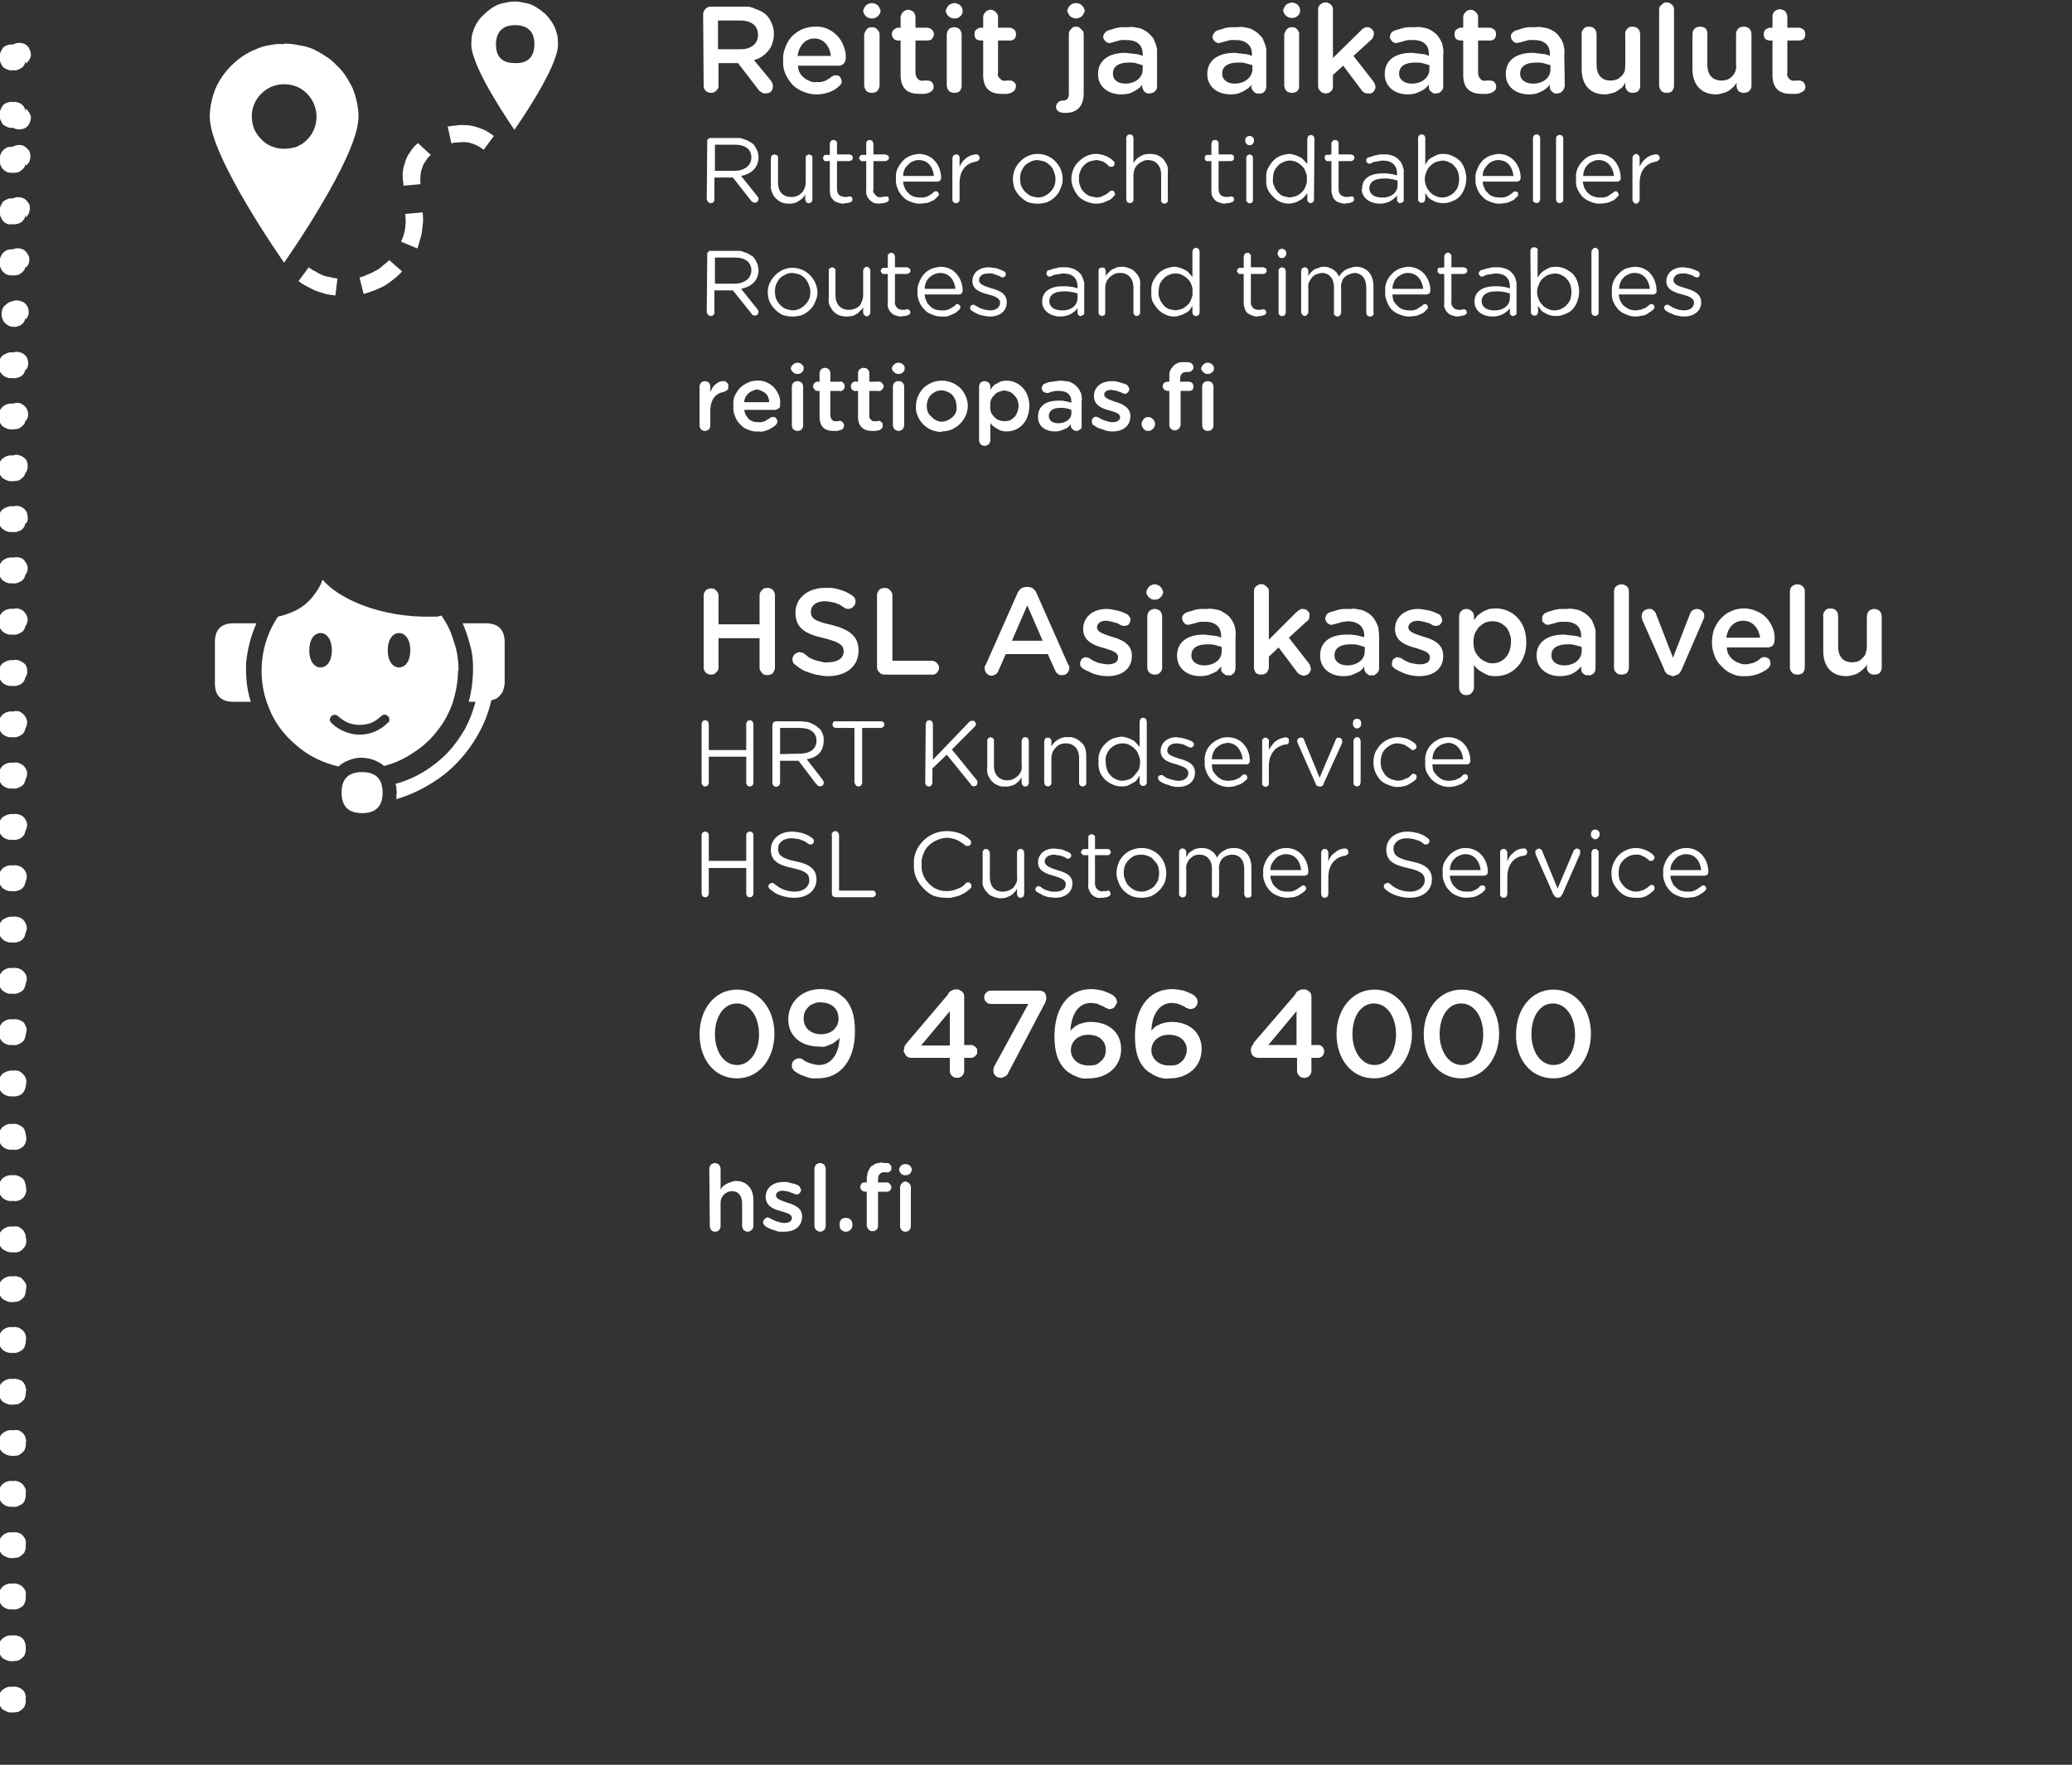 <svg version="1.2" xmlns="http://www.w3.org/2000/svg" viewBox="0 0 404 344" width="404" height="344">
	<rect x="0" y="0" width="404" height="344" fill="#333333" stroke="none"/>
	<title>customer_service-svg</title>
	<style>
		.s0 { fill: #ffffff } 
		.s1 { fill: #ffffff;stroke: #ffffff;stroke-linecap: round;stroke-miterlimit:10;stroke-width: 5 } 
	</style>
	<g id="a2644f73-bacd-4b3e-8876-3c1fb05dc33f">
		<path id="Layer" class="s0" d="m137.2 130.2c0 0.3 0.2 0.7 0.4 0.9 0.3 0.3 0.7 0.4 1 0.4 0.4 0 0.8-0.1 1-0.4 0.3-0.2 0.5-0.6 0.5-0.9v-5.8h8v5.8c0 0.3 0.2 0.7 0.5 1 0.2 0.3 0.6 0.4 1 0.4 0.4 0 0.8-0.1 1.1-0.4 0.2-0.3 0.4-0.7 0.4-1v-14.2c0-0.4-0.2-0.7-0.4-1-0.3-0.3-0.7-0.4-1.1-0.4-0.4 0-0.8 0.1-1 0.4-0.3 0.3-0.5 0.6-0.5 1v5.7h-8v-5.7c0-0.3-0.2-0.7-0.5-0.9-0.2-0.3-0.6-0.4-1-0.4-0.3 0-0.7 0.1-1 0.4-0.2 0.2-0.4 0.6-0.4 0.9z"/>
		<path id="Layer" class="s0" d="m161.4 131.8c3.6 0 6-1.9 6-5 0-2.8-1.8-4.1-5.3-5-3.3-0.7-4-1.3-4-2.6 0-1.1 1-2 2.7-2q0.5 0 1 0.1 0.5 0.1 1 0.2 0.5 0.2 1 0.4 0.4 0.3 0.9 0.6 0.3 0.2 0.7 0.2 0.3 0 0.7-0.2 0.3-0.2 0.5-0.5 0.2-0.3 0.2-0.7 0-0.2 0-0.3-0.1-0.2-0.1-0.4-0.1-0.1-0.2-0.2-0.2-0.2-0.3-0.3-0.6-0.4-1.2-0.7-0.7-0.3-1.4-0.5-0.6-0.2-1.4-0.3-0.7 0-1.4 0c-3.3 0-5.7 2-5.7 4.8 0 3.1 2 4.2 5.6 5 3.1 0.8 3.8 1.4 3.8 2.6 0 1.3-1.2 2.1-3 2.1q-0.7 0.1-1.3-0.1-0.6-0.1-1.2-0.3-0.6-0.2-1.2-0.5-0.5-0.4-1-0.8-0.1-0.1-0.2-0.1-0.1-0.1-0.2-0.1-0.2 0-0.3 0-0.1-0.1-0.2-0.1-0.5 0.1-0.8 0.3-0.4 0.3-0.5 0.7-0.2 0.4 0 0.9 0.1 0.4 0.5 0.6 0.7 0.6 1.4 1 0.8 0.4 1.6 0.6 0.8 0.3 1.6 0.4 0.9 0.2 1.7 0.2z"/>
		<path id="Layer" class="s0" d="m171 130q0 0.3 0.1 0.6 0.2 0.3 0.4 0.5 0.2 0.2 0.4 0.3 0.3 0.1 0.6 0.1h9.1c0.4 0.1 0.8-0.1 1-0.3 0.3-0.3 0.5-0.6 0.5-1 0-0.4-0.2-0.8-0.5-1-0.2-0.3-0.6-0.4-1-0.4h-7.6v-12.8c0-0.4-0.2-0.7-0.5-1-0.3-0.3-0.6-0.4-1-0.4-0.4 0-0.8 0.1-1.1 0.4-0.2 0.3-0.4 0.6-0.4 1z"/>
		<path id="Layer" fill-rule="evenodd" class="s0" d="m192 130.1q0-0.1 0-0.2 0.1-0.1 0.1-0.2 0 0 0.1-0.1l6.2-14q0.1-0.3 0.3-0.5 0.2-0.2 0.4-0.4 0.3-0.2 0.5-0.2 0.3-0.1 0.6-0.1h0.1q0.3 0 0.6 0.1 0.3 0 0.5 0.2 0.2 0.2 0.4 0.4 0.2 0.2 0.3 0.5l6.2 14q0.1 0.1 0.1 0.1 0 0.1 0.1 0.2 0 0.1 0 0.1 0 0.1 0 0.2 0 0.3-0.1 0.5-0.1 0.3-0.3 0.5-0.2 0.2-0.4 0.3-0.3 0.1-0.6 0.1-0.2 0-0.4 0-0.3-0.1-0.5-0.3-0.2-0.1-0.3-0.3-0.1-0.2-0.2-0.4l-1.4-3.1h-8.2l-1.4 3.2q-0.1 0.2-0.2 0.4-0.1 0.2-0.3 0.3-0.2 0.1-0.4 0.2-0.2 0.1-0.5 0.1-0.2 0-0.5-0.1-0.2-0.2-0.4-0.3-0.2-0.2-0.3-0.5-0.1-0.2-0.1-0.5 0-0.1 0-0.2zm11.3-5.2l-3-6.9-3 6.9z"/>
		<path id="Layer" class="s0" d="m216 131.8c2.6 0 4.7-1.3 4.7-4 0-2.3-2.1-3.2-4-3.7-1.5-0.5-2.8-0.9-2.8-1.8 0-0.7 0.6-1.3 1.7-1.3q0.4 0 0.8 0.1 0.4 0.1 0.8 0.2 0.4 0.1 0.7 0.2 0.4 0.2 0.7 0.4 0.1 0 0.2 0 0 0.1 0.1 0.1 0.1 0 0.2 0 0 0 0.1 0 0.3 0 0.5-0.1 0.2 0 0.4-0.2 0.1-0.2 0.2-0.4 0.1-0.2 0.1-0.5 0-0.1 0-0.3-0.1-0.2-0.2-0.3-0.1-0.1-0.2-0.3-0.1-0.1-0.3-0.2-0.4-0.2-0.9-0.4-0.5-0.2-1-0.3-0.5-0.1-1-0.2-0.5-0.1-1.1-0.1c-2.5 0-4.5 1.5-4.5 3.9 0 2.4 2.1 3.2 4 3.7 1.5 0.5 2.8 0.8 2.8 1.8v0.1c0 0.8-0.7 1.3-2 1.3q-0.4 0-0.9-0.1-0.5-0.1-1-0.2-0.4-0.2-0.9-0.4-0.4-0.2-0.8-0.5-0.1 0-0.2-0.1 0 0-0.1 0-0.1 0-0.2 0 0-0.1-0.1-0.1-0.3 0-0.5 0.1-0.2 0.1-0.4 0.3-0.1 0.1-0.2 0.4-0.1 0.2-0.1 0.4 0 0.2 0 0.3 0.1 0.2 0.1 0.3 0.1 0.1 0.2 0.2 0.1 0.1 0.2 0.2 0.6 0.4 1.2 0.6 0.5 0.3 1.1 0.5 0.7 0.2 1.3 0.3 0.6 0.1 1.3 0.1z"/>
		<path id="Layer" class="s0" d="m223.7 130.2c0 0.4 0.2 0.7 0.5 1 0.2 0.2 0.6 0.3 1 0.3 0.3 0 0.7-0.1 0.9-0.3 0.3-0.3 0.5-0.6 0.5-1v-10q0-0.3-0.1-0.6-0.1-0.3-0.3-0.5-0.2-0.2-0.5-0.3-0.3-0.1-0.6-0.1-0.2 0-0.5 0.1-0.3 0.1-0.5 0.3-0.2 0.2-0.3 0.5-0.1 0.3-0.1 0.6zm-0.2-14.7c0.1 0.4 0.3 0.8 0.6 1 0.3 0.3 0.6 0.4 1 0.4 0.5 0 0.8-0.1 1.1-0.4 0.3-0.2 0.5-0.6 0.6-1v-0.1c-0.1-0.4-0.3-0.8-0.6-1.1-0.3-0.2-0.6-0.4-1.1-0.4-0.4 0-0.7 0.2-1 0.4-0.3 0.3-0.5 0.7-0.6 1.1z"/>
		<path id="Layer" fill-rule="evenodd" class="s0" d="m229.5 127.8c0-2.7 2.1-4.1 5.2-4.1q0.5 0 0.9 0.1 0.4 0 0.8 0.1 0.5 0 0.9 0.1 0.4 0.1 0.8 0.3v-0.3c0-1.8-1.1-2.8-3.1-2.8q-0.4 0-0.7 0-0.4 0-0.7 0.1-0.4 0.1-0.7 0.2-0.4 0.1-0.7 0.2-0.1 0-0.1 0-0.1 0-0.2 0 0 0.1-0.1 0.1 0 0-0.1 0-0.2 0-0.5-0.1-0.2-0.1-0.3-0.3-0.2-0.1-0.3-0.4-0.1-0.2-0.1-0.4 0-0.2 0-0.4 0.1-0.2 0.2-0.3 0.1-0.2 0.3-0.3 0.1-0.1 0.3-0.2 0.5-0.2 1-0.3 0.5-0.2 1-0.3 0.5-0.1 1-0.1 0.5 0 1.1 0 0.5-0.1 1.1 0 0.6 0.1 1.1 0.2 0.6 0.2 1 0.5 0.5 0.3 1 0.7 0.3 0.4 0.6 0.8 0.3 0.5 0.5 1 0.1 0.5 0.2 1 0.1 0.6 0 1.1v6.3q0 0.2-0.1 0.5-0.1 0.3-0.3 0.5-0.2 0.1-0.4 0.3-0.3 0.1-0.6 0-0.2 0.1-0.5 0-0.2-0.1-0.4-0.3-0.2-0.1-0.4-0.4-0.1-0.2-0.1-0.5v-0.5q-0.4 0.5-0.8 0.9-0.5 0.3-1 0.5-0.6 0.3-1.2 0.4-0.5 0.1-1.1 0.1c-2.4 0-4.5-1.4-4.5-4zm8.7-0.8v-0.9q-0.3-0.1-0.7-0.2-0.4-0.1-0.7-0.2-0.4-0.1-0.8-0.1-0.3 0-0.7 0c-1.9 0-3 0.8-3 2.1v0.1c0 1.2 1.1 1.9 2.5 1.9 1.9 0 3.4-1.1 3.4-2.7z"/>
		<path id="Layer" class="s0" d="m244.5 130.2c0 0.4 0.2 0.7 0.4 1 0.3 0.2 0.6 0.3 1 0.3 0.4 0 0.7-0.1 1-0.3 0.3-0.3 0.4-0.6 0.5-1v-2.2l1.9-1.8 3.6 4.8q0.1 0.2 0.3 0.3 0.1 0.1 0.3 0.2 0.1 0.1 0.3 0.1 0.2 0.1 0.4 0.1 0.3 0 0.5-0.1 0.3-0.1 0.5-0.3 0.2-0.2 0.3-0.5 0.1-0.2 0.1-0.5 0-0.1-0.1-0.2 0-0.2 0-0.3-0.1-0.1-0.1-0.2-0.1-0.2-0.2-0.3l-3.9-5 3.4-3.1q0.1-0.1 0.3-0.2 0.1-0.2 0.2-0.3 0-0.2 0.1-0.3 0-0.2 0-0.4 0.1-0.3 0-0.5-0.1-0.2-0.3-0.4-0.2-0.2-0.4-0.3-0.3-0.1-0.5-0.1-0.2 0-0.4 0-0.2 0.1-0.3 0.2-0.2 0-0.3 0.2-0.2 0.1-0.3 0.2l-5.4 5.4v-9.4q0-0.3-0.1-0.6-0.2-0.2-0.4-0.4-0.2-0.2-0.4-0.3-0.3-0.2-0.6-0.1-0.3-0.1-0.5 0.1-0.3 0.1-0.5 0.3-0.2 0.2-0.3 0.4-0.1 0.3-0.1 0.6z"/>
		<path id="Layer" fill-rule="evenodd" class="s0" d="m257.4 127.8c0-2.8 2.1-4.1 5.2-4.1q0.5 0 0.9 0 0.4 0.1 0.9 0.1 0.4 0.1 0.8 0.2 0.4 0.1 0.8 0.2v-0.3c0-1.7-1.1-2.7-3.1-2.8q-0.4 0-0.7 0.1-0.4 0-0.7 0.1-0.4 0.1-0.7 0.2-0.4 0.1-0.7 0.2-0.1 0-0.1 0-0.1 0-0.1 0-0.1 0.1-0.2 0.1 0 0-0.1 0-0.2 0-0.4-0.1-0.3-0.1-0.4-0.3-0.2-0.1-0.3-0.4-0.1-0.2-0.1-0.4 0-0.2 0.1-0.4 0-0.2 0.1-0.3 0.1-0.2 0.3-0.3 0.1-0.1 0.3-0.2 0.5-0.2 1-0.3 0.5-0.2 1-0.3 0.5-0.1 1-0.1 0.6 0 1.1 0 0.6-0.1 1.1 0 0.6 0.1 1.1 0.2 0.6 0.2 1.1 0.5 0.5 0.3 0.9 0.7 0.4 0.4 0.6 0.8 0.3 0.5 0.5 1 0.2 0.5 0.2 1 0.1 0.6 0.1 1.1v6.3q0 0.2-0.1 0.5-0.2 0.3-0.4 0.5-0.2 0.1-0.4 0.3-0.3 0.1-0.5 0-0.3 0.1-0.6 0-0.2-0.1-0.4-0.3-0.2-0.1-0.3-0.4-0.2-0.2-0.2-0.5v-0.5q-0.3 0.5-0.8 0.9-0.5 0.3-1 0.5-0.6 0.3-1.1 0.4-0.6 0.1-1.2 0.1c-2.4 0-4.5-1.4-4.5-4zm8.7-0.8v-0.9q-0.3-0.1-0.7-0.2-0.3-0.1-0.7-0.2-0.4-0.1-0.7-0.1-0.4 0-0.8 0c-1.9 0-3 0.8-3 2.1v0.1c0 1.2 1.1 1.9 2.5 1.9 1.9 0 3.4-1.1 3.4-2.7z"/>
		<path id="Layer" class="s0" d="m276.7 131.8c2.7 0 4.7-1.3 4.7-4 0-2.3-2-3.2-3.9-3.7-1.5-0.5-2.9-0.9-2.9-1.8 0-0.7 0.7-1.3 1.8-1.3q0.4 0 0.8 0.1 0.4 0.1 0.8 0.2 0.3 0.1 0.7 0.2 0.4 0.2 0.7 0.4 0.1 0 0.1 0 0.1 0.1 0.2 0.1 0.1 0 0.1 0 0.1 0 0.2 0 0.2 0 0.4-0.1 0.3 0 0.4-0.2 0.2-0.2 0.3-0.4 0.1-0.2 0.1-0.5 0-0.1-0.1-0.3 0-0.2-0.1-0.3-0.1-0.1-0.2-0.3-0.1-0.1-0.3-0.2-0.5-0.2-0.9-0.4-0.5-0.2-1-0.3-0.5-0.1-1.1-0.2-0.5-0.1-1-0.1c-2.5 0-4.5 1.5-4.5 3.9 0 2.4 2.1 3.2 4 3.7 1.5 0.5 2.8 0.8 2.8 1.8v0.1c0 0.8-0.7 1.3-2 1.3q-0.5 0-0.9-0.1-0.5-0.1-1-0.2-0.5-0.2-0.9-0.4-0.4-0.2-0.8-0.5-0.1 0-0.2-0.1-0.1 0-0.1 0-0.1 0-0.2 0-0.1-0.1-0.2-0.1-0.2 0-0.4 0.1-0.2 0.1-0.4 0.3-0.2 0.1-0.2 0.4-0.1 0.2-0.1 0.4 0 0.2 0 0.3 0 0.2 0.1 0.3 0.1 0.1 0.2 0.2 0.1 0.1 0.2 0.2 0.6 0.4 1.1 0.6 0.6 0.3 1.2 0.5 0.6 0.2 1.3 0.3 0.6 0.1 1.2 0.1z"/>
		<path id="Layer" fill-rule="evenodd" class="s0" d="m284.5 120.2q0-0.3 0.1-0.6 0.1-0.3 0.3-0.5 0.2-0.2 0.5-0.3 0.2-0.1 0.5-0.1 0.3 0 0.6 0.1 0.2 0.1 0.4 0.3 0.3 0.2 0.4 0.5 0.1 0.3 0.1 0.6v0.7q0.3-0.5 0.8-1 0.5-0.4 1-0.7 0.6-0.3 1.2-0.5 0.7-0.1 1.3-0.1c3 0 5.9 2.3 5.9 6.6 0 4.2-2.9 6.6-5.9 6.6q-0.6 0-1.3-0.1-0.6-0.2-1.1-0.5-0.6-0.3-1.1-0.7-0.5-0.4-0.8-0.9v4.5c0 0.3-0.2 0.7-0.5 1-0.2 0.3-0.6 0.4-1 0.4-0.4 0-0.7-0.1-1-0.4-0.3-0.3-0.4-0.7-0.4-1zm10.1 5q0.1-0.8-0.2-1.5-0.2-0.8-0.7-1.4-0.5-0.5-1.2-0.9-0.7-0.3-1.5-0.3-0.8 0-1.5 0.3-0.7 0.4-1.2 0.9-0.5 0.6-0.8 1.4-0.2 0.7-0.2 1.5 0 0.8 0.2 1.5 0.3 0.8 0.8 1.3 0.5 0.6 1.2 0.9 0.7 0.4 1.5 0.4c2 0 3.6-1.6 3.6-4.1z"/>
		<path id="Layer" fill-rule="evenodd" class="s0" d="m299.6 127.8c0-2.7 2.2-4.1 5.3-4.1q0.4 0 0.8 0.1 0.5 0 0.9 0.1 0.4 0 0.9 0.1 0.4 0.1 0.8 0.3v-0.3c0-1.8-1.1-2.8-3.1-2.8q-0.4 0-0.8 0-0.3 0-0.7 0.1-0.3 0.1-0.7 0.2-0.3 0.1-0.7 0.2 0 0-0.1 0 0 0-0.1 0 0 0.1-0.1 0.1-0.1 0-0.1 0-0.3 0-0.5-0.1-0.2-0.1-0.4-0.3-0.2-0.1-0.3-0.4 0-0.2 0-0.4 0-0.2 0-0.4 0.1-0.2 0.2-0.3 0.1-0.2 0.2-0.3 0.2-0.1 0.4-0.2 0.4-0.2 0.9-0.3 0.5-0.2 1.1-0.3 0.5-0.1 1-0.1 0.5 0 1 0 0.6-0.1 1.2 0 0.5 0.1 1.1 0.2 0.5 0.2 1 0.5 0.5 0.3 0.9 0.7 0.4 0.4 0.7 0.8 0.2 0.5 0.4 1 0.2 0.5 0.3 1 0 0.6 0 1.1v6.3q0 0.2-0.1 0.5-0.1 0.3-0.3 0.5-0.2 0.1-0.5 0.3-0.2 0.1-0.5 0-0.3 0.1-0.5 0-0.3-0.1-0.5-0.3-0.2-0.1-0.3-0.4-0.1-0.2-0.1-0.5v-0.5q-0.4 0.5-0.9 0.9-0.4 0.3-1 0.6-0.5 0.2-1.1 0.3-0.6 0.1-1.2 0.1c-2.3 0-4.5-1.4-4.5-4zm8.8-0.8v-0.9q-0.4-0.1-0.7-0.2-0.4-0.1-0.8-0.2-0.3-0.1-0.7-0.1-0.4 0-0.7 0c-1.9 0-3 0.8-3 2.1v0.1c0 1.2 1.1 1.9 2.5 1.9 1.9 0 3.3-1.1 3.4-2.7z"/>
		<path id="Layer" class="s0" d="m314.7 130.2c0 0.4 0.2 0.7 0.5 1 0.2 0.2 0.6 0.3 1 0.3 0.3 0 0.7-0.1 1-0.3 0.2-0.3 0.4-0.6 0.4-1v-14.9q0-0.3-0.1-0.6-0.1-0.2-0.3-0.4-0.2-0.2-0.5-0.3-0.3-0.1-0.5-0.1-0.3 0-0.6 0.1-0.3 0.1-0.5 0.3-0.2 0.2-0.3 0.4-0.1 0.3-0.1 0.6z"/>
		<path id="Layer" class="s0" d="m327.9 130.5l4.2-9.7q0.1-0.1 0.1-0.2 0-0.1 0-0.2 0.1 0 0.1-0.1 0-0.1 0-0.2 0-0.3-0.1-0.6-0.1-0.2-0.3-0.4-0.2-0.2-0.5-0.3-0.2-0.1-0.5-0.1-0.3 0-0.5 0.1-0.2 0-0.4 0.2-0.2 0.1-0.3 0.3-0.1 0.2-0.2 0.4l-3.3 8.5-3.3-8.5q0-0.2-0.2-0.4-0.1-0.2-0.3-0.3-0.2-0.2-0.4-0.3-0.3 0-0.5 0-0.3 0-0.5 0.1-0.3 0.1-0.5 0.3-0.2 0.2-0.3 0.4-0.1 0.3-0.1 0.6 0 0.1 0 0.1 0 0.1 0 0.2 0 0.1 0.1 0.2 0 0.1 0 0.2l4.3 9.7q0 0.2 0.2 0.5 0.2 0.2 0.4 0.4 0.2 0.2 0.5 0.2 0.2 0.1 0.5 0.2h0.2q0.2-0.1 0.5-0.2 0.2-0.1 0.5-0.2 0.2-0.2 0.3-0.4 0.2-0.2 0.3-0.5z"/>
		<path id="Layer" fill-rule="evenodd" class="s0" d="m343.8 130.9q-0.5 0.3-1.1 0.5-0.5 0.2-1.1 0.3-0.6 0.1-1.3 0.1-1.3 0.1-2.5-0.4-1.2-0.5-2.1-1.5-1-0.9-1.4-2.1-0.5-1.2-0.5-2.6 0-1.3 0.4-2.5 0.5-1.2 1.3-2.1 0.9-1 2.1-1.5 1.2-0.5 2.4-0.5 1.3 0 2.4 0.5 1.1 0.4 2 1.3 0.8 0.9 1.3 2.1 0.4 1.1 0.3 2.3 0 0.3-0.1 0.6-0.1 0.2-0.2 0.4-0.2 0.2-0.5 0.3-0.3 0.1-0.5 0.1h-8q0 0.7 0.3 1.3 0.3 0.6 0.9 1.1 0.5 0.4 1.1 0.6 0.6 0.3 1.3 0.3 0.4 0 0.8-0.1 0.4-0.1 0.8-0.2 0.4-0.2 0.8-0.4 0.3-0.2 0.6-0.5 0.1 0 0.2-0.1 0.1 0 0.2-0.1 0.1 0 0.2 0 0.1 0 0.2 0 0.2 0 0.4 0.1 0.2 0.1 0.4 0.2 0.2 0.2 0.2 0.4 0.1 0.2 0.1 0.5 0 0.1 0 0.2 0 0.1-0.1 0.2 0 0.2-0.1 0.3-0.1 0.1-0.2 0.2-0.4 0.4-1 0.7zm-0.6-6.6c-0.3-1.9-1.5-3.3-3.3-3.3-1.8 0-3 1.3-3.3 3.3z"/>
		<path id="Layer" class="s0" d="m349 130.2c0 0.4 0.2 0.7 0.5 1 0.2 0.2 0.6 0.3 1 0.3 0.3 0 0.7-0.1 1-0.3 0.2-0.3 0.4-0.6 0.4-1v-14.9q0-0.3-0.1-0.6-0.1-0.2-0.3-0.4-0.2-0.2-0.5-0.3-0.3-0.1-0.5-0.1-0.3 0-0.6 0.1-0.3 0.1-0.5 0.3-0.2 0.2-0.3 0.4-0.1 0.3-0.1 0.6z"/>
		<path id="Layer" class="s0" d="m366.9 120.2q0-0.3-0.1-0.6-0.1-0.3-0.3-0.5-0.2-0.2-0.5-0.3-0.3-0.1-0.6-0.1-0.3 0-0.5 0.1-0.3 0.1-0.5 0.3-0.2 0.2-0.3 0.5-0.1 0.3-0.1 0.6v5.8q0 0.6-0.2 1.2-0.1 0.6-0.6 1-0.4 0.5-0.9 0.7-0.6 0.2-1.2 0.2c-1.7 0-2.7-1.1-2.7-3.1v-5.8c0-0.5-0.1-0.9-0.4-1.2-0.3-0.3-0.7-0.4-1.1-0.4-0.4 0-0.8 0.1-1 0.4-0.3 0.3-0.5 0.7-0.4 1.2v6.7c0 3 1.6 4.9 4.5 4.9q0.6 0 1.2-0.2 0.6-0.1 1.1-0.4 0.5-0.3 0.9-0.7 0.5-0.4 0.8-1v0.7c0 0.4 0.2 0.7 0.5 1 0.2 0.2 0.6 0.3 1 0.3 0.3 0 0.7-0.1 1-0.3 0.2-0.3 0.4-0.6 0.4-1z"/>
		<path id="Layer" class="s0" d="m136.8 152.6q0 0.2 0.2 0.5 0.2 0.2 0.5 0.2 0.3 0 0.5-0.2 0.2-0.3 0.2-0.5v-5.1h7.3v5.1q0 0.2 0.2 0.5 0.2 0.2 0.5 0.2 0.3 0 0.5-0.2 0.2-0.3 0.2-0.5v-11.4q0-0.3-0.2-0.6-0.2-0.2-0.5-0.2-0.3 0-0.5 0.2-0.2 0.3-0.2 0.5v5.1h-7.3v-5q0-0.3-0.2-0.6-0.2-0.2-0.5-0.2-0.3 0-0.5 0.2-0.2 0.3-0.2 0.5z"/>
		<path id="Layer" fill-rule="evenodd" class="s0" d="m150.6 141.4q0-0.2 0.1-0.3 0-0.2 0.1-0.3 0.1-0.1 0.2-0.1 0.2-0.1 0.3-0.1h4.7q0.5 0 1 0.1 0.5 0 1 0.2 0.4 0.2 0.8 0.4 0.5 0.3 0.8 0.6 0.3 0.2 0.5 0.5 0.1 0.3 0.3 0.6 0.1 0.4 0.2 0.7 0 0.3 0 0.7c0 2.1-1.3 3.3-3.3 3.6l3.1 4q0 0.1 0.1 0.2 0 0 0.1 0.1 0 0.1 0 0.1 0 0.1 0 0.2 0 0.1 0 0.2-0.1 0.2-0.2 0.3-0.1 0.1-0.2 0.1-0.2 0.1-0.3 0.1-0.1 0-0.2-0.1-0.1 0-0.2 0-0.1-0.1-0.1-0.2-0.1 0-0.2-0.1l-3.5-4.6h-3.6v4.3q0 0.3-0.2 0.5-0.2 0.2-0.6 0.3-0.3-0.1-0.5-0.3-0.2-0.2-0.2-0.5zm5.4 5.5c1.9 0 3.2-0.9 3.2-2.5 0-1.6-1.2-2.5-3.2-2.5h-3.9v5.1z"/>
		<path id="Layer" class="s0" d="m166.6 152.6q0.1 0.2 0.3 0.5 0.2 0.2 0.5 0.2 0.3 0 0.5-0.2 0.2-0.3 0.2-0.6v-10.6h3.6q0.2 0 0.3-0.1 0.1 0 0.2-0.1 0.1-0.1 0.2-0.2 0-0.1 0-0.3 0-0.1 0-0.2-0.1-0.2-0.2-0.3-0.1 0-0.2-0.1-0.1 0-0.3 0h-8.7q-0.1 0-0.3 0-0.1 0.1-0.2 0.1-0.1 0.1-0.1 0.3-0.1 0.1-0.1 0.2 0 0.2 0.1 0.3 0 0.1 0.1 0.2 0.1 0.1 0.2 0.1 0.2 0.1 0.3 0.1h3.6z"/>
		<path id="Layer" class="s0" d="m180.4 152.6q0 0.2 0.2 0.5 0.2 0.2 0.5 0.2 0.3 0 0.5-0.2 0.2-0.3 0.2-0.5v-2.8l2.8-2.7 4.7 5.8q0 0.1 0.1 0.2 0 0 0.1 0.1 0.1 0 0.2 0 0.1 0.1 0.2 0.1 0.1 0 0.2-0.1 0.2 0 0.3-0.1 0.1-0.1 0.1-0.3 0.1-0.1 0.1-0.2 0-0.1 0-0.2-0.1-0.1-0.1-0.1 0-0.1 0-0.2-0.1 0-0.1-0.1l-4.8-5.9 4.4-4.4q0.1-0.1 0.1-0.1 0.1-0.1 0.1-0.2 0 0 0.1-0.1 0-0.1 0-0.1 0-0.2-0.1-0.3 0-0.1-0.1-0.2-0.1-0.1-0.2-0.2-0.2 0-0.3 0-0.1 0-0.2 0 0 0-0.1 0-0.1 0.1-0.2 0.1 0 0.1-0.1 0.1l-7.1 7.4v-6.9q0-0.3-0.2-0.6-0.2-0.2-0.5-0.2-0.3 0-0.5 0.2-0.2 0.3-0.2 0.5z"/>
		<path id="Layer" class="s0" d="m200.6 144.5q0-0.3-0.2-0.6-0.2-0.2-0.5-0.2-0.3 0-0.5 0.2-0.2 0.3-0.2 0.6v4.7q0.1 0.5-0.1 1.1-0.2 0.5-0.6 0.9-0.4 0.4-1 0.7-0.5 0.2-1.1 0.2c-1.6 0-2.6-1.1-2.6-2.8v-4.9q0-0.1 0-0.2-0.1-0.2-0.2-0.3-0.1-0.1-0.2-0.1-0.1-0.1-0.3-0.1-0.1 0-0.2 0.1-0.2 0-0.2 0.1-0.1 0.1-0.2 0.3 0 0.1 0 0.2v5.2q-0.1 0.7 0.1 1.4 0.3 0.7 0.8 1.3 0.5 0.5 1.2 0.8 0.7 0.3 1.4 0.2 0.5 0.1 1-0.1 0.5-0.1 0.9-0.3 0.4-0.3 0.7-0.6 0.4-0.4 0.6-0.8v1q0 0.3 0.2 0.6 0.2 0.2 0.5 0.2 0.3 0 0.5-0.2 0.2-0.3 0.2-0.6z"/>
		<path id="Layer" class="s0" d="m203.6 152.6q0 0.1 0.1 0.2 0 0.2 0.1 0.3 0.1 0.1 0.3 0.1 0.1 0.1 0.2 0.1 0.2 0 0.3-0.1 0.1 0 0.2-0.1 0.1-0.1 0.2-0.3 0-0.1 0-0.2v-4.8q0-0.5 0.2-1.1 0.2-0.5 0.6-0.9 0.4-0.5 0.9-0.7 0.5-0.2 1.1-0.2c1.6 0 2.6 1.1 2.6 2.8v4.9q0 0.3 0.2 0.5 0.2 0.2 0.5 0.2 0.3 0 0.5-0.2 0.2-0.2 0.2-0.5v-5.2q0-0.8-0.2-1.5-0.2-0.7-0.8-1.2-0.5-0.5-1.2-0.8-0.7-0.3-1.4-0.2-0.5-0.1-1 0.1-0.4 0.1-0.8 0.3-0.5 0.3-0.8 0.6-0.4 0.4-0.6 0.8v-1q0-0.2 0-0.3-0.1-0.1-0.2-0.2-0.1-0.1-0.2-0.2-0.1 0-0.3 0-0.1 0-0.3 0-0.1 0.1-0.2 0.2-0.1 0.1-0.1 0.2-0.1 0.1-0.1 0.3z"/>
		<path id="Layer" fill-rule="evenodd" class="s0" d="m223.6 152.5q0 0.3-0.2 0.5-0.2 0.2-0.5 0.2-0.3 0-0.5-0.2-0.2-0.2-0.2-0.5v-1.3q-0.3 0.5-0.6 0.9-0.4 0.4-0.9 0.6-0.5 0.3-1 0.5-0.5 0.1-1.1 0.1-0.9 0-1.7-0.4-0.9-0.4-1.5-1-0.7-0.7-1-1.6-0.3-0.9-0.2-1.8-0.1-1 0.2-1.8 0.3-0.9 1-1.6 0.6-0.7 1.5-1.1 0.8-0.3 1.7-0.4 0.6 0 1.1 0.2 0.5 0.1 1 0.4 0.5 0.2 0.8 0.6 0.4 0.4 0.7 0.8v-5q0-0.1 0.1-0.2 0-0.2 0.1-0.3 0.1-0.1 0.2-0.1 0.2-0.1 0.3-0.1 0.1 0 0.3 0.1 0.1 0 0.2 0.1 0.1 0.1 0.1 0.3 0.1 0.1 0.1 0.2zm-6.1-7.3q-0.6 0.3-1.1 0.8-0.4 0.5-0.7 1.2-0.2 0.7-0.1 1.4 0 0.7 0.2 1.3 0.2 0.7 0.7 1.2 0.4 0.5 1.1 0.8 0.6 0.3 1.3 0.3 0.7-0.1 1.3-0.3 0.7-0.3 1.1-0.9 0.5-0.5 0.8-1.1 0.2-0.7 0.2-1.4 0-0.7-0.3-1.3-0.2-0.7-0.7-1.2-0.5-0.5-1.1-0.8-0.6-0.3-1.3-0.3-0.7 0-1.4 0.3z"/>
		<path id="Layer" class="s0" d="m229.7 153.4c1.9 0 3.3-1 3.3-2.8 0-1.7-1.5-2.3-3-2.7-1.2-0.4-2.4-0.7-2.4-1.6 0-0.8 0.7-1.4 1.8-1.4q0.4 0 0.7 0.1 0.3 0 0.6 0.1 0.3 0.1 0.6 0.3 0.3 0.1 0.6 0.3 0 0 0 0 0.1 0 0.1 0 0.1 0 0.1 0 0 0 0.1 0 0.1 0 0.2 0 0.1-0.1 0.2-0.2 0.1 0 0.1-0.1 0.1-0.2 0.1-0.3 0-0.1 0-0.2-0.1 0-0.1-0.1-0.1-0.1-0.1-0.1-0.1-0.1-0.2-0.2-0.3-0.1-0.7-0.3-0.3-0.1-0.7-0.2-0.4-0.1-0.8-0.2-0.4 0-0.8-0.1c-1.8 0-3.1 1.1-3.1 2.7 0 1.7 1.6 2.2 3.1 2.6 1.2 0.4 2.3 0.7 2.3 1.7 0 0.9-0.8 1.5-1.9 1.5q-0.5 0-0.8-0.1-0.4-0.1-0.8-0.2-0.4-0.1-0.8-0.3-0.3-0.2-0.6-0.4-0.1-0.1-0.1-0.1-0.1 0-0.1 0-0.1 0-0.1 0 0 0-0.1 0-0.1 0-0.2 0-0.1 0.1-0.2 0.1-0.1 0.1-0.2 0.2 0 0.1 0 0.3 0 0 0 0.1 0 0.1 0.1 0.1 0 0.1 0 0.2 0.1 0 0.2 0.1 0.3 0.3 0.8 0.5 0.4 0.2 0.9 0.3 0.4 0.2 0.9 0.3 0.5 0.1 1 0.1z"/>
		<path id="Layer" fill-rule="evenodd" class="s0" d="m242.3 152.6q-0.4 0.3-0.9 0.4-0.4 0.2-0.9 0.3-0.5 0.1-1 0.1-0.9 0-1.8-0.4-0.9-0.4-1.6-1.1-0.6-0.7-0.9-1.5-0.4-0.9-0.3-1.9-0.1-0.9 0.2-1.8 0.3-0.9 1-1.6 0.6-0.6 1.5-1 0.8-0.4 1.7-0.4c2.8 0 4.4 2.2 4.4 4.7q0 0.1-0.1 0.2 0 0.2-0.1 0.2-0.1 0.1-0.2 0.2-0.2 0-0.3 0h-6.7q0 0.7 0.2 1.3 0.3 0.5 0.8 1 0.4 0.4 1 0.7 0.6 0.2 1.2 0.2 0.4 0 0.8-0.1 0.4 0 0.7-0.2 0.3-0.1 0.7-0.3 0.3-0.2 0.5-0.5 0.2-0.1 0.3-0.1 0.2-0.1 0.4 0 0.1 0.1 0.2 0.2 0.1 0.2 0.1 0.3 0 0.1 0 0.2 0 0 0 0.1 0 0-0.1 0.1 0 0-0.1 0.1-0.3 0.3-0.7 0.6zm0-4.6c-0.2-1.7-1.2-3.2-3-3.2q-0.6 0.1-1.2 0.3-0.5 0.3-1 0.7-0.4 0.5-0.6 1-0.2 0.6-0.2 1.2z"/>
		<path id="Layer" class="s0" d="m246.1 152.6q-0.1 0.3 0.1 0.5 0.2 0.2 0.6 0.3 0.3-0.1 0.5-0.3 0.2-0.2 0.1-0.5v-3.2c0-2.7 1.5-4 3.3-4.3q0.2 0 0.3 0 0.1-0.1 0.2-0.2 0.1-0.1 0.1-0.2 0-0.1 0-0.3 0-0.1 0-0.2 0-0.2-0.1-0.3-0.1-0.1-0.3-0.1-0.1-0.1-0.2-0.1-0.6 0.1-1.1 0.3-0.5 0.2-0.9 0.5-0.4 0.3-0.7 0.8-0.4 0.4-0.6 0.9v-1.7q0.1-0.2 0-0.3-0.1-0.1-0.2-0.2-0.1-0.1-0.2-0.2-0.1 0-0.3 0-0.1 0-0.2 0-0.1 0.1-0.2 0.2-0.1 0.1-0.2 0.2 0 0.1 0 0.3z"/>
		<path id="Layer" class="s0" d="m258.1 152.7l3.6-7.9q0-0.1 0-0.1 0 0 0-0.1 0 0 0-0.1 0 0 0 0 0-0.2 0-0.3-0.1-0.1-0.2-0.2-0.1-0.1-0.2-0.2-0.1 0-0.3 0-0.1 0-0.2 0-0.1 0-0.2 0.1-0.1 0.1-0.1 0.2-0.1 0.1-0.1 0.2l-3.1 7.3-3-7.3q0-0.1-0.1-0.2 0-0.1-0.1-0.2-0.1-0.1-0.2-0.1-0.1 0-0.3 0-0.1 0-0.2 0-0.2 0.1-0.3 0.2-0.1 0.1-0.1 0.2-0.1 0.1-0.1 0.3 0 0 0 0 0.1 0.1 0.1 0.1 0 0.1 0 0.1 0 0.1 0 0.1l3.5 7.9q0.1 0.2 0.1 0.3 0.1 0.1 0.2 0.2 0.1 0 0.3 0.1 0.1 0 0.2 0h0.1q0.1 0 0.2 0 0.2-0.1 0.3-0.2 0.1 0 0.1-0.1 0.1-0.1 0.1-0.3z"/>
		<path id="Layer" class="s0" d="m263.9 152.6q0 0.1 0 0.2 0.1 0.2 0.2 0.3 0.1 0.1 0.2 0.1 0.2 0.1 0.3 0.1 0.1 0 0.3-0.1 0.1 0 0.2-0.1 0.1-0.1 0.1-0.3 0.1-0.1 0.1-0.2v-8.1q0-0.3-0.2-0.6-0.2-0.2-0.5-0.2-0.3 0-0.5 0.2-0.2 0.3-0.2 0.6zm-0.1-11.4q0 0.3 0.2 0.5 0.3 0.3 0.6 0.3 0.3 0 0.6-0.3 0.2-0.2 0.2-0.6v-0.2q0-0.3-0.2-0.6-0.3-0.2-0.6-0.2-0.3 0-0.6 0.2-0.2 0.3-0.2 0.6z"/>
		<path id="Layer" class="s0" d="m272.5 153.4q0.5 0 1-0.1 0.5-0.1 1-0.3 0.4-0.2 0.8-0.5 0.4-0.2 0.8-0.6 0 0 0-0.1 0.1 0 0.1-0.1 0-0.1 0-0.1 0-0.1 0-0.1 0-0.2 0-0.3-0.1-0.1-0.1-0.2-0.1-0.1-0.3-0.1-0.1-0.1-0.2-0.1 0 0-0.1 0-0.1 0.1-0.1 0.1-0.1 0-0.1 0-0.1 0.1-0.1 0.1-0.2 0.3-0.5 0.5-0.3 0.2-0.7 0.3-0.3 0.2-0.7 0.3-0.3 0-0.7 0.1-0.7-0.1-1.3-0.3-0.7-0.3-1.2-0.8-0.4-0.6-0.7-1.2-0.2-0.7-0.2-1.4 0-0.7 0.2-1.3 0.2-0.7 0.7-1.2 0.5-0.5 1.1-0.8 0.6-0.3 1.3-0.3 0.4 0 0.7 0.1 0.4 0.1 0.7 0.2 0.3 0.2 0.6 0.4 0.3 0.2 0.6 0.4 0 0.1 0.1 0.1 0 0 0.1 0.1 0 0 0.1 0 0.1 0 0.1 0 0.2 0 0.3-0.1 0.1 0 0.2-0.1 0.1-0.1 0.1-0.2 0.1-0.1 0.1-0.3 0 0 0-0.1 0-0.1-0.1-0.1 0-0.1 0-0.1-0.1-0.1-0.1-0.2c-0.7-0.6-1.6-1.1-2.5-1.2-1-0.2-1.9-0.1-2.8 0.3-0.9 0.4-1.6 1-2.1 1.8-0.6 0.8-0.8 1.7-0.8 2.7q0 0.9 0.3 1.8 0.4 0.9 1 1.6 0.7 0.7 1.6 1 0.9 0.4 1.8 0.4z"/>
		<path id="Layer" fill-rule="evenodd" class="s0" d="m285.3 152.6q-0.4 0.3-0.9 0.4-0.4 0.2-0.9 0.3-0.5 0.1-1 0.1-0.9 0-1.8-0.4-0.9-0.4-1.6-1.1-0.6-0.7-1-1.5-0.3-0.9-0.2-1.9-0.1-0.9 0.2-1.8 0.3-0.9 1-1.6 0.6-0.6 1.4-1 0.9-0.4 1.8-0.4c2.8 0 4.4 2.2 4.4 4.7q0 0.1-0.1 0.2 0 0.1-0.1 0.2-0.1 0.1-0.2 0.2-0.2 0-0.3 0h-6.7q0 0.7 0.2 1.3 0.3 0.5 0.8 1 0.4 0.4 1 0.7 0.6 0.2 1.2 0.2 0.4 0 0.8-0.1 0.4 0 0.7-0.2 0.3-0.1 0.7-0.3 0.3-0.2 0.5-0.5 0.1 0 0.1-0.1 0.1 0 0.1 0 0.1 0 0.1 0 0.1-0.1 0.1-0.1 0.2 0 0.3 0.1 0.1 0 0.2 0.1 0.1 0.1 0.1 0.2 0 0.1 0 0.2 0 0.1 0 0.2 0 0 0 0.1 0 0-0.1 0.1 0 0-0.1 0.1-0.3 0.3-0.7 0.6zm0-4.6c-0.2-1.7-1.2-3.2-3-3.2q-0.6 0.1-1.2 0.3-0.5 0.3-1 0.7-0.4 0.5-0.6 1-0.2 0.6-0.2 1.2z"/>
		<path id="Layer" class="s0" d="m136.8 174.2q0 0.2 0.2 0.5 0.2 0.2 0.5 0.2 0.3 0 0.5-0.2 0.2-0.3 0.2-0.5v-5h7.3v5q0 0.2 0.2 0.5 0.2 0.2 0.5 0.2 0.3 0 0.5-0.2 0.2-0.3 0.2-0.5v-11.4q0-0.3-0.2-0.5-0.2-0.2-0.5-0.2-0.3 0-0.5 0.2-0.2 0.2-0.2 0.5v5h-7.3v-5q0-0.3-0.2-0.5-0.2-0.2-0.5-0.2-0.3 0-0.5 0.2-0.2 0.2-0.2 0.5z"/>
		<path id="Layer" class="s0" d="m154.9 175c2.5 0 4.3-1.4 4.3-3.6 0-1.9-1.3-3-4.1-3.5-2.8-0.6-3.4-1.3-3.4-2.5 0-1.1 1-2 2.6-2q0.5 0 0.9 0.1 0.5 0 0.9 0.2 0.4 0.1 0.8 0.3 0.4 0.2 0.7 0.5 0.2 0.1 0.4 0.1 0.2 0 0.3 0 0.2-0.1 0.3-0.3 0.1-0.2 0.1-0.3 0-0.1 0-0.2 0-0.1-0.1-0.2 0 0-0.1-0.1 0-0.1-0.1-0.1-0.4-0.3-0.9-0.6-0.5-0.2-1-0.4-0.5-0.1-1-0.2-0.6-0.1-1.1-0.1c-2.4 0-4.1 1.5-4.1 3.5 0 2.1 1.3 3 4.2 3.6 2.7 0.6 3.3 1.2 3.3 2.4 0 1.2-1.1 2.2-2.8 2.2q-0.6 0-1.1-0.1-0.6-0.1-1.1-0.3-0.5-0.2-1-0.5-0.4-0.3-0.8-0.6-0.1-0.1-0.1-0.1-0.1 0-0.1-0.1-0.1 0-0.1 0-0.1 0-0.2 0-0.1 0-0.2 0.1-0.2 0-0.3 0.1 0 0.1-0.1 0.2-0.1 0.2-0.1 0.3 0 0.1 0.1 0.2 0 0 0 0.1 0.1 0.1 0.1 0.1 0.1 0.1 0.1 0.1 0.5 0.4 1.1 0.8 0.5 0.3 1.2 0.5 0.6 0.2 1.2 0.3 0.6 0.1 1.3 0.1z"/>
		<path id="Layer" class="s0" d="m162.2 174.2q0 0.1 0 0.2 0.1 0.2 0.2 0.3 0.1 0.1 0.2 0.1 0.1 0.1 0.3 0.1h7.2q0.2 0 0.3-0.1 0.1 0 0.2-0.1 0.1-0.1 0.1-0.2 0.1-0.1 0.1-0.3 0-0.1-0.1-0.2 0-0.1-0.1-0.2-0.1-0.1-0.2-0.2-0.1 0-0.3 0h-6.5v-10.8q0-0.3-0.2-0.5-0.2-0.3-0.5-0.3-0.3 0-0.6 0.3-0.2 0.2-0.1 0.5z"/>
		<path id="Layer" class="s0" d="m184.5 175q0.7 0.1 1.3-0.1 0.6-0.1 1.2-0.3 0.6-0.3 1.2-0.6 0.5-0.4 1-0.8 0.1-0.1 0.1-0.1 0-0.1 0.1-0.1 0-0.1 0-0.2 0 0 0-0.1 0-0.2 0-0.3-0.1-0.1-0.2-0.2-0.1-0.1-0.2-0.2-0.1 0-0.2 0-0.1 0-0.2 0 0 0-0.1 0-0.1 0.1-0.1 0.1-0.1 0-0.1 0.1-0.4 0.4-0.8 0.7-0.4 0.2-0.9 0.4-0.5 0.2-1 0.3-0.5 0.1-1 0.1-1.1 0-2-0.4-0.9-0.4-1.6-1.2-0.7-0.7-1-1.6-0.4-1-0.3-2-0.1-1 0.3-1.9 0.3-1 1-1.7 0.7-0.7 1.6-1.1 0.9-0.4 1.9-0.5 0.6 0 1 0.1 0.5 0.1 1 0.3 0.5 0.2 0.9 0.5 0.4 0.2 0.8 0.6 0 0 0.1 0 0 0.1 0.1 0.1 0.1 0 0.1 0 0.1 0 0.1 0 0.3 0 0.5-0.1 0.1-0.1 0.2-0.3 0.1-0.3 0-0.5 0-0.2-0.2-0.3-0.5-0.5-1-0.8-0.5-0.3-1.1-0.5-0.6-0.2-1.2-0.3-0.6-0.1-1.2-0.1-1.3 0-2.5 0.5-1.2 0.5-2.1 1.4-0.9 0.9-1.4 2.1-0.5 1.2-0.4 2.5-0.1 1.3 0.4 2.5 0.5 1.2 1.4 2.1 0.9 1 2 1.5 1.2 0.4 2.5 0.4z"/>
		<path id="Layer" class="s0" d="m199.7 166.2q0-0.2-0.1-0.3 0-0.1-0.1-0.2-0.1-0.1-0.2-0.2-0.2 0-0.3 0-0.1 0-0.3 0-0.1 0.1-0.2 0.2-0.1 0.1-0.1 0.2-0.1 0.1-0.1 0.3v4.7q0.1 0.6-0.1 1.1-0.2 0.5-0.6 1-0.4 0.4-1 0.6-0.5 0.2-1.1 0.2c-1.6 0-2.5-1.1-2.5-2.8v-4.8q-0.1-0.2-0.1-0.3-0.1-0.1-0.2-0.2-0.1-0.1-0.2-0.2-0.1 0-0.3 0-0.1 0-0.2 0-0.2 0.1-0.2 0.2-0.1 0.1-0.2 0.2 0 0.1 0 0.3v5.1q-0.1 0.8 0.1 1.5 0.3 0.7 0.8 1.2 0.5 0.6 1.2 0.8 0.7 0.3 1.4 0.3 0.5 0 1-0.1 0.5-0.2 0.9-0.4 0.4-0.2 0.7-0.6 0.4-0.3 0.6-0.8v1q0 0.3 0.2 0.6 0.2 0.2 0.5 0.2 0.3 0 0.5-0.2 0.2-0.3 0.2-0.6z"/>
		<path id="Layer" class="s0" d="m205.8 175c1.8 0 3.3-1 3.3-2.8 0-1.7-1.6-2.2-3-2.6-1.2-0.4-2.4-0.8-2.4-1.7 0-0.7 0.7-1.3 1.8-1.3q0.3 0 0.6 0.1 0.4 0 0.7 0.1 0.3 0.1 0.6 0.2 0.3 0.1 0.5 0.3 0.1 0 0.1 0 0.1 0.1 0.1 0.1 0 0 0.1 0 0 0 0 0 0.2 0 0.3-0.1 0.1 0 0.2-0.1 0.1-0.1 0.1-0.2 0.1-0.1 0.1-0.2 0-0.1-0.1-0.2 0-0.1 0-0.1-0.1-0.1-0.1-0.2-0.1 0-0.2-0.1-0.3-0.2-0.7-0.3-0.4-0.2-0.7-0.3-0.4-0.1-0.8-0.1-0.4-0.1-0.8-0.1c-1.8 0-3.1 1.1-3.1 2.7 0 1.7 1.6 2.2 3 2.6 1.3 0.4 2.4 0.7 2.4 1.7 0 0.9-0.8 1.4-2 1.4q-0.4 0-0.8 0-0.4-0.1-0.7-0.2-0.4-0.1-0.8-0.3-0.3-0.2-0.7-0.5 0 0 0 0-0.1 0-0.1 0-0.1 0-0.1-0.1-0.1 0-0.1 0-0.1 0-0.2 0.1-0.2 0-0.2 0.1-0.1 0.1-0.2 0.2 0 0.1 0 0.2 0 0.1 0 0.2 0 0.1 0 0.1 0.1 0.1 0.1 0.1 0.1 0.1 0.1 0.1 0.4 0.3 0.9 0.5 0.4 0.3 0.9 0.4 0.4 0.2 0.9 0.2 0.5 0.1 1 0.1z"/>
		<path id="Layer" class="s0" d="m214.8 175q0.2 0 0.3 0 0.2 0 0.4-0.1 0.2 0 0.3 0 0.2-0.1 0.4-0.2 0 0 0.1 0 0.1-0.1 0.1-0.2 0.1 0 0.1-0.1 0.1-0.1 0-0.2 0-0.1 0-0.2 0-0.1-0.1-0.2-0.1-0.1-0.2-0.2-0.1 0-0.2 0-0.1 0-0.2 0.1-0.2 0-0.3 0-0.1 0-0.2 0-0.1 0-0.2 0-0.3 0.1-0.6 0-0.3-0.1-0.6-0.4-0.2-0.2-0.3-0.5-0.1-0.3-0.1-0.6v-5.5h2.5q0.1 0 0.2 0 0.1-0.1 0.2-0.2 0.1 0 0.1-0.2 0.1-0.1 0.1-0.2 0-0.1-0.1-0.2 0-0.1-0.1-0.2-0.1-0.1-0.2-0.2-0.1 0-0.2 0h-2.5v-2.2q0-0.1 0-0.3-0.1-0.1-0.2-0.2-0.1-0.1-0.2-0.1-0.1-0.1-0.3-0.1-0.1 0-0.2 0.1-0.2 0-0.2 0.1-0.1 0.1-0.2 0.2 0 0.2 0 0.3v2.2h-0.8q-0.1 0-0.2 0-0.1 0.1-0.2 0.2-0.1 0.1-0.2 0.2 0 0.1 0 0.2 0 0.1 0 0.2 0.1 0.2 0.2 0.2 0.1 0.1 0.2 0.2 0.1 0 0.2 0h0.8v5.6q-0.1 0.6 0.1 1.1 0.2 0.5 0.5 0.9 0.4 0.4 0.9 0.6 0.5 0.2 1.1 0.1z"/>
		<path id="Layer" fill-rule="evenodd" class="s0" d="m222.5 175q-0.9 0-1.8-0.3-0.9-0.4-1.6-1.1-0.7-0.7-1-1.6-0.4-0.9-0.4-1.8c0-1.3 0.5-2.6 1.4-3.5 0.9-0.9 2.2-1.4 3.5-1.4 1.3 0 2.5 0.5 3.4 1.4 0.9 0.9 1.4 2.2 1.4 3.5q0 0.9-0.3 1.8-0.4 0.9-1.1 1.6-0.7 0.7-1.6 1.1-0.9 0.3-1.9 0.3zm1.4-1.5q0.7-0.3 1.2-0.8 0.4-0.5 0.7-1.1 0.2-0.7 0.2-1.4 0-0.7-0.2-1.4-0.3-0.6-0.8-1.1-0.4-0.6-1.1-0.8-0.6-0.3-1.4-0.3-0.7 0-1.3 0.2-0.6 0.3-1.1 0.8-0.5 0.5-0.8 1.2-0.2 0.7-0.2 1.4 0 0.7 0.3 1.3 0.2 0.7 0.7 1.2 0.5 0.5 1.1 0.8 0.7 0.3 1.4 0.3 0.7 0 1.3-0.3z"/>
		<path id="Layer" class="s0" d="m229.9 174.2q0 0.2 0 0.3 0.1 0.1 0.2 0.2 0.1 0.1 0.2 0.2 0.1 0 0.3 0 0.1 0 0.3 0 0.1-0.1 0.2-0.2 0.1-0.1 0.1-0.2 0.1-0.1 0.1-0.3v-4.7q-0.1-0.5 0.1-1.1 0.2-0.5 0.5-0.9 0.4-0.4 0.9-0.7 0.5-0.2 1.1-0.2c1.4 0 2.4 1 2.4 2.7v4.9q-0.1 0.3 0.1 0.6 0.3 0.2 0.6 0.2 0.3 0 0.5-0.2 0.2-0.3 0.2-0.6v-4.7q-0.1-0.6 0.1-1.1 0.1-0.5 0.5-1 0.4-0.4 0.9-0.6 0.5-0.2 1-0.2c1.5 0 2.4 1 2.4 2.8v4.8q0 0.3 0.2 0.6 0.2 0.2 0.5 0.2 0.3 0 0.6-0.2 0.2-0.3 0.1-0.6v-5.1c0-2.3-1.3-3.8-3.4-3.8q-0.5 0-1 0.1-0.5 0.1-0.9 0.4-0.5 0.2-0.8 0.6-0.4 0.3-0.6 0.8-0.2-0.5-0.5-0.8-0.3-0.4-0.7-0.6-0.4-0.3-0.9-0.4-0.4-0.1-0.9-0.1-0.5 0-0.9 0.1-0.5 0.1-0.9 0.4-0.4 0.2-0.7 0.5-0.3 0.4-0.5 0.8v-1q0-0.2-0.1-0.3 0-0.1-0.1-0.2-0.1-0.1-0.3-0.2-0.1 0-0.2 0-0.2 0-0.3 0-0.1 0.1-0.2 0.2-0.1 0.1-0.2 0.2 0 0.1 0 0.3z"/>
		<path id="Layer" fill-rule="evenodd" class="s0" d="m253.7 174.2q-0.4 0.3-0.9 0.5-0.4 0.2-0.9 0.2-0.5 0.1-0.9 0.1-1 0-1.9-0.4-0.9-0.3-1.5-1-0.7-0.7-1-1.6-0.4-0.9-0.3-1.8-0.1-1 0.3-1.9 0.3-0.8 0.9-1.5 0.6-0.7 1.5-1.1 0.8-0.4 1.8-0.4c2.7 0 4.3 2.3 4.3 4.7q0 0.2-0.1 0.3 0 0.1-0.1 0.2-0.1 0.1-0.2 0.1-0.1 0.1-0.3 0.1h-6.7q0 0.6 0.3 1.2 0.2 0.6 0.7 1 0.5 0.5 1 0.7 0.6 0.2 1.3 0.2 0.4 0 0.7 0 0.4-0.1 0.7-0.2 0.4-0.2 0.7-0.4 0.3-0.2 0.6-0.4 0.1-0.2 0.3-0.2 0.1 0 0.3 0 0.2 0.1 0.3 0.3 0.1 0.1 0.1 0.3 0 0 0 0.1-0.1 0.1-0.1 0.1 0 0.1-0.1 0.1 0 0.1 0 0.1-0.4 0.4-0.8 0.6zm0-4.6c-0.2-1.7-1.1-3.1-3-3.1q-0.6 0-1.2 0.3-0.5 0.2-0.9 0.7-0.4 0.4-0.7 1-0.2 0.5-0.2 1.1z"/>
		<path id="Layer" class="s0" d="m257.6 174.2q0 0.3 0.2 0.6 0.2 0.2 0.5 0.2 0.3 0 0.5-0.2 0.2-0.3 0.2-0.6v-3.2c0-2.6 1.5-4 3.3-4.2q0.1 0 0.2-0.1 0.1-0.1 0.2-0.1 0.1-0.1 0.2-0.3 0-0.1 0-0.2 0-0.2 0-0.3-0.1-0.1-0.2-0.2-0.1-0.1-0.2-0.2-0.2 0-0.3 0-0.5 0-1 0.2-0.5 0.2-0.9 0.6-0.5 0.3-0.8 0.7-0.3 0.5-0.5 1v-1.7q0-0.2-0.1-0.3 0-0.1-0.1-0.2-0.1-0.1-0.2-0.2-0.2 0-0.3 0-0.1 0-0.3 0-0.1 0.1-0.2 0.2-0.1 0.1-0.1 0.2-0.1 0.1-0.1 0.3z"/>
		<path id="Layer" class="s0" d="m274.9 175c2.5 0 4.3-1.4 4.3-3.6 0-1.9-1.3-3-4.1-3.5-2.8-0.6-3.4-1.3-3.4-2.5 0-1.1 1-2 2.6-2q0.5 0 0.9 0.1 0.4 0 0.9 0.2 0.4 0.1 0.8 0.3 0.4 0.2 0.7 0.5 0.1 0 0.1 0.1 0.1 0 0.1 0 0.1 0 0.1 0 0.1 0 0.1 0 0.2 0 0.3 0 0.1-0.1 0.2-0.2 0.1-0.1 0.2-0.2 0-0.1 0-0.2 0-0.1 0-0.2 0-0.1-0.1-0.2 0-0.1-0.1-0.1 0-0.1-0.1-0.1-0.4-0.3-0.9-0.6-0.5-0.2-1-0.4-0.5-0.1-1-0.2-0.6-0.1-1.1-0.1c-2.4 0-4.1 1.5-4.1 3.5 0 2.1 1.3 3 4.2 3.6 2.6 0.6 3.3 1.2 3.3 2.4 0 1.2-1.2 2.2-2.8 2.2q-0.6 0-1.1-0.1-0.6-0.1-1.1-0.3-0.5-0.2-1-0.5-0.4-0.3-0.8-0.6-0.1-0.1-0.1-0.1-0.1 0-0.1-0.1-0.1 0-0.2 0 0 0-0.1 0-0.1 0-0.2 0.1-0.2 0-0.3 0.1-0.1 0.1-0.1 0.2-0.1 0.2-0.1 0.3 0 0.1 0.1 0.2 0 0 0 0.1 0 0.1 0.1 0.1 0 0.1 0.1 0.1 0.5 0.5 1.1 0.8 0.5 0.3 1.2 0.5 0.6 0.2 1.2 0.3 0.6 0.1 1.3 0.1z"/>
		<path id="Layer" fill-rule="evenodd" class="s0" d="m288.7 174.2q-0.4 0.3-0.9 0.5-0.4 0.2-0.9 0.2-0.5 0.1-1 0.1-0.9 0-1.8-0.4-0.9-0.3-1.5-1-0.7-0.7-1-1.6-0.4-0.9-0.3-1.9-0.1-0.9 0.2-1.8 0.4-0.8 1-1.5 0.6-0.7 1.5-1.1 0.8-0.4 1.7-0.4c2.8 0 4.4 2.3 4.4 4.7q0 0.2-0.1 0.3 0 0.1-0.1 0.2-0.1 0.1-0.2 0.1-0.2 0.1-0.3 0.1h-6.7q0 0.6 0.3 1.2 0.2 0.6 0.7 1 0.4 0.5 1 0.7 0.6 0.2 1.3 0.2 0.3 0 0.7 0 0.4-0.1 0.7-0.2 0.4-0.2 0.7-0.4 0.3-0.2 0.5-0.5 0.1 0 0.1 0 0.1 0 0.1-0.1 0.1 0 0.1 0 0.1 0 0.1 0 0.2 0 0.3 0 0.1 0.1 0.2 0.2 0.1 0 0.1 0.2 0 0.1 0 0.2 0 0 0 0.1 0 0.1 0 0.1 0 0.1-0.1 0.1 0 0.1-0.1 0.1-0.3 0.4-0.7 0.6zm0-4.6c-0.2-1.7-1.2-3.1-3-3.1q-0.6 0-1.2 0.3-0.5 0.2-1 0.7-0.4 0.4-0.6 1-0.2 0.5-0.2 1.1z"/>
		<path id="Layer" class="s0" d="m292.5 174.2q-0.1 0.3 0.2 0.6 0.2 0.2 0.5 0.2 0.3 0 0.5-0.2 0.2-0.3 0.2-0.6v-3.2c0-2.6 1.4-4 3.2-4.2q0.2 0 0.3-0.1 0.1-0.1 0.2-0.1 0.1-0.1 0.1-0.3 0.1-0.1 0.1-0.2 0-0.2-0.1-0.3 0-0.1-0.1-0.2-0.1-0.1-0.2-0.2-0.2 0-0.3 0-0.6 0-1.1 0.2-0.5 0.2-0.9 0.6-0.4 0.3-0.7 0.7-0.3 0.5-0.5 1v-1.7q0-0.2-0.1-0.3 0-0.1-0.1-0.2-0.1-0.1-0.3-0.2-0.1-0.1-0.2 0-0.2 0-0.3 0-0.1 0.1-0.2 0.2-0.1 0.1-0.2 0.2 0 0.1 0 0.3z"/>
		<path id="Layer" class="s0" d="m304.6 174.4l3.5-8q0 0 0 0 0-0.1 0-0.1 0-0.1 0-0.1 0-0.1 0-0.1 0-0.1 0-0.3-0.1-0.1-0.1-0.2-0.1-0.1-0.3-0.1-0.1-0.1-0.2-0.1-0.1 0-0.2 0-0.2 0.1-0.2 0.2-0.1 0-0.2 0.1-0.1 0.1-0.1 0.2l-3.1 7.3-3-7.3q0-0.2-0.2-0.3-0.3-0.2-0.5-0.2-0.3 0.1-0.5 0.3-0.1 0.1-0.2 0.4 0 0 0.1 0.1 0 0 0 0.1 0 0 0 0.1 0 0 0 0.1l3.5 7.9q0.1 0.1 0.2 0.2 0 0.1 0.1 0.2 0.1 0.1 0.3 0.1 0.1 0.1 0.2 0.1h0.1q0.1 0 0.3-0.1 0.1 0 0.2-0.1 0.1-0.1 0.1-0.2 0.1-0.1 0.2-0.2z"/>
		<path id="Layer" class="s0" d="m310.3 174.2q0 0.2 0.1 0.3 0 0.1 0.1 0.2 0.1 0.1 0.3 0.2 0.1 0 0.2 0 0.2 0 0.3 0 0.1-0.1 0.2-0.2 0.1-0.1 0.2-0.2 0-0.2 0-0.3v-8q0-0.2 0-0.3-0.1-0.1-0.2-0.2-0.1-0.1-0.2-0.2-0.1 0-0.3 0-0.1 0-0.2 0-0.2 0.1-0.3 0.2-0.1 0.1-0.1 0.2-0.1 0.1-0.1 0.3zm-0.1-11.4q0 0.3 0.3 0.5 0.2 0.3 0.5 0.3 0.4 0 0.6-0.3 0.3-0.2 0.3-0.6v-0.2q0-0.3-0.3-0.6-0.2-0.2-0.6-0.2-0.3 0-0.5 0.2-0.3 0.3-0.3 0.6z"/>
		<path id="Layer" class="s0" d="m318.9 175q0.5 0 1 0 0.5-0.1 1-0.3 0.4-0.2 0.8-0.5 0.4-0.3 0.8-0.7 0 0 0 0 0.1-0.1 0.1-0.2 0 0 0-0.1 0 0 0-0.1 0-0.1 0-0.2-0.1-0.1-0.1-0.2-0.1-0.1-0.2-0.2-0.2 0-0.3 0 0 0-0.1 0 0 0-0.1 0 0 0.1-0.1 0.1 0 0-0.1 0.1-0.2 0.2-0.5 0.4-0.3 0.2-0.7 0.4-0.3 0.1-0.7 0.2-0.3 0.1-0.7 0.1-0.7 0-1.3-0.3-0.7-0.3-1.1-0.8-0.5-0.5-0.8-1.2-0.2-0.6-0.2-1.3 0-0.7 0.2-1.4 0.2-0.6 0.7-1.1 0.5-0.5 1.1-0.8 0.6-0.3 1.3-0.3 0.4 0 0.7 0 0.4 0.1 0.7 0.3 0.4 0.1 0.6 0.3 0.3 0.2 0.6 0.5 0 0 0.1 0 0 0.1 0.1 0.1 0 0 0.1 0 0.1 0 0.1 0 0.2 0 0.3 0 0.1-0.1 0.2-0.2 0.1-0.1 0.1-0.2 0.1-0.1 0.1-0.2 0-0.1 0-0.2 0 0-0.1-0.1 0-0.1 0-0.1-0.1-0.1-0.1-0.1c-0.7-0.7-1.6-1.1-2.5-1.3-0.9-0.2-1.9-0.1-2.8 0.3-0.9 0.4-1.6 1-2.1 1.8-0.5 0.8-0.8 1.7-0.8 2.7q0 1 0.3 1.8 0.4 0.9 1.1 1.6 0.6 0.7 1.5 1.1 0.9 0.3 1.9 0.3z"/>
		<path id="Layer" fill-rule="evenodd" class="s0" d="m331.7 174.2q-0.4 0.3-0.9 0.5-0.4 0.2-0.9 0.2-0.5 0.1-1 0.1-0.9 0-1.8-0.4-0.9-0.3-1.5-1-0.7-0.7-1-1.6-0.4-0.9-0.3-1.8-0.1-1 0.3-1.9 0.3-0.8 0.9-1.5 0.6-0.7 1.5-1.1 0.8-0.4 1.8-0.4c2.7 0 4.3 2.3 4.3 4.7q0 0.2-0.1 0.3 0 0.1-0.1 0.2-0.1 0.1-0.2 0.1-0.1 0.1-0.3 0.1h-6.7q0 0.6 0.3 1.2 0.2 0.6 0.7 1 0.5 0.5 1 0.7 0.6 0.2 1.3 0.2 0.4 0 0.7 0 0.4-0.1 0.7-0.2 0.4-0.2 0.7-0.4 0.3-0.2 0.6-0.4 0.1-0.2 0.3-0.2 0.1 0 0.3 0 0.2 0.1 0.3 0.3 0.1 0.1 0.1 0.3 0 0 0 0.1-0.1 0.1-0.1 0.1 0 0.1-0.1 0.1 0 0.1 0 0.1-0.4 0.4-0.8 0.6zm0-4.6c-0.2-1.7-1.1-3.1-3-3.1q-0.6 0-1.2 0.3-0.5 0.2-0.9 0.7-0.4 0.4-0.7 1-0.2 0.5-0.2 1.1z"/>
		<path id="Layer" fill-rule="evenodd" class="s0" d="m136.4 201.6c0-4.8 2.9-8.7 7.3-8.7 4.4 0 7.3 3.8 7.3 8.6 0 4.8-2.9 8.7-7.3 8.7-4.5 0-7.3-3.8-7.3-8.6zm11.6 0c0-3.3-1.7-6-4.3-6-2.6 0-4.3 2.6-4.3 6 0 3.3 1.7 6 4.3 6 2.6 0 4.3-2.7 4.3-6z"/>
		<path id="Layer" fill-rule="evenodd" class="s0" d="m158.3 210.2q-0.6-0.1-1.1-0.3-0.6-0.2-1.1-0.4-0.6-0.3-1-0.6-0.2-0.1-0.3-0.2-0.1-0.2-0.2-0.3-0.1-0.2-0.2-0.4 0-0.2 0-0.3 0-0.3 0.1-0.6 0.1-0.2 0.3-0.4 0.2-0.2 0.5-0.3 0.2-0.1 0.5-0.1 0.1 0 0.2 0 0.1 0 0.2 0.1 0.1 0 0.2 0 0.1 0.1 0.2 0.2 0.3 0.2 0.7 0.4 0.4 0.2 0.8 0.3 0.3 0.1 0.8 0.2 0.4 0.1 0.8 0.1c2.4 0 3.9-2.2 4-5.3q-0.3 0.4-0.8 0.7-0.4 0.4-1 0.6-0.5 0.2-1 0.4-0.6 0.1-1.2 0c-3.6 0-6-2.1-6-5.3 0-3.3 2.6-5.9 6.3-5.9q0.7 0 1.3 0.1 0.6 0.1 1.3 0.3 0.6 0.2 1.1 0.6 0.5 0.4 1 0.8c1.2 1.3 2 3.1 2 6.4v0.1c0 5.4-2.7 9.1-7.2 9.1q-0.6 0-1.2 0zm3.1-8.8q0.6-0.2 1.1-0.6 0.5-0.5 0.8-1.1 0.2-0.6 0.2-1.2c0-1.8-1.3-3.1-3.5-3.1q-0.6-0.1-1.2 0.2-0.7 0.2-1.1 0.6-0.5 0.5-0.8 1.1-0.2 0.6-0.2 1.2v0.1c0 1.7 1.3 3 3.4 3q0.7 0 1.3-0.2z"/>
		<path id="Layer" fill-rule="evenodd" class="s0" d="m185.2 206.2h-7.5q-0.3 0-0.6-0.1-0.2-0.1-0.4-0.3-0.2-0.2-0.3-0.5-0.2-0.2-0.2-0.5 0-0.2 0.1-0.4 0-0.3 0.1-0.5 0.1-0.2 0.2-0.3 0.1-0.2 0.3-0.4l7.9-9.3q0.1-0.3 0.3-0.5 0.2-0.2 0.4-0.3 0.3-0.1 0.5-0.2 0.3-0.1 0.6 0 0.3-0.1 0.5 0.1 0.3 0.1 0.5 0.3 0.2 0.2 0.3 0.4 0.1 0.3 0.1 0.6v9.4h1.3q0.3 0 0.5 0.1 0.2 0.1 0.4 0.3 0.2 0.1 0.3 0.4 0.1 0.2 0 0.4 0.1 0.3 0 0.5-0.1 0.2-0.3 0.4-0.2 0.2-0.4 0.3-0.2 0.1-0.5 0.1h-1.3v2.5c0 0.4-0.1 0.7-0.4 1-0.3 0.3-0.6 0.4-1 0.4-0.4 0-0.7-0.1-1-0.4-0.3-0.3-0.4-0.6-0.4-1zm0-2.4v-6.7l-5.6 6.7z"/>
		<path id="Layer" class="s0" d="m193.7 208.8q0 0.2 0.1 0.5 0.1 0.2 0.3 0.4 0.2 0.2 0.5 0.3 0.3 0.1 0.6 0.1 0.2 0 0.4-0.1 0.2-0.1 0.4-0.2 0.2-0.1 0.4-0.3 0.1-0.2 0.2-0.4l7-13.3q0.1-0.1 0.2-0.3 0-0.2 0.1-0.3 0-0.2 0.1-0.4 0-0.2 0-0.4 0-0.3-0.1-0.5-0.1-0.3-0.3-0.5-0.2-0.1-0.4-0.2-0.3-0.1-0.6-0.1h-9.4c-0.3 0-0.7 0.1-0.9 0.4-0.3 0.2-0.4 0.6-0.4 0.9 0 0.3 0.1 0.7 0.4 0.9 0.2 0.3 0.6 0.4 0.9 0.4h7.3l-6.6 12.1q-0.1 0.1-0.1 0.3 0 0.1-0.1 0.2 0 0.1 0 0.2 0 0.1 0 0.2z"/>
		<path id="Layer" fill-rule="evenodd" class="s0" d="m211 210.2q-0.6-0.1-1.2-0.4-0.6-0.2-1.2-0.6-0.5-0.3-1-0.8c-1.2-1.3-2-3-2-6.4 0-5.2 2.4-9.2 7.2-9.2q0.6 0 1.1 0.1 0.6 0.1 1.1 0.2 0.5 0.2 1 0.4 0.6 0.2 1 0.5 0.2 0.1 0.3 0.3 0.2 0.1 0.3 0.3 0.1 0.1 0.1 0.3 0.1 0.2 0.1 0.4 0 0.3-0.2 0.5-0.1 0.3-0.3 0.5-0.2 0.2-0.4 0.3-0.3 0.1-0.6 0.1-0.1 0-0.2 0-0.1-0.1-0.1-0.1-0.1 0-0.2-0.1-0.1 0-0.2 0-0.3-0.3-0.7-0.4-0.3-0.2-0.7-0.3-0.3-0.2-0.7-0.2-0.4-0.1-0.8-0.1c-2.5 0-3.8 2.3-4 5.4q0.4-0.4 0.9-0.8 0.4-0.3 0.9-0.5 0.6-0.2 1.1-0.3 0.6-0.1 1.1-0.1c3.3 0 5.9 1.9 5.9 5.3 0 3.4-2.7 5.7-6.3 5.7q-0.6 0.1-1.3 0zm2.5-2.6q0.6-0.2 1.1-0.7 0.5-0.4 0.8-1 0.2-0.6 0.2-1.2v-0.1c0-1.7-1.3-2.9-3.4-2.9-2.1 0-3.4 1.4-3.4 3 0 1.7 1.4 3 3.5 3q0.6 0 1.2-0.1z"/>
		<path id="Layer" fill-rule="evenodd" class="s0" d="m226.8 210.2q-0.7-0.1-1.3-0.4-0.6-0.2-1.1-0.6-0.6-0.3-1.1-0.8c-1.2-1.3-2-3-2-6.4 0-5.2 2.5-9.2 7.3-9.2q0.5 0 1.1 0.1 0.5 0.1 1.1 0.2 0.5 0.2 1 0.4 0.5 0.2 1 0.5 0.1 0.1 0.3 0.3 0.1 0.1 0.2 0.3 0.1 0.1 0.2 0.3 0 0.2 0 0.4 0 0.3-0.1 0.5-0.1 0.3-0.3 0.5-0.2 0.2-0.5 0.3-0.2 0.1-0.5 0.1-0.1 0-0.2 0-0.1-0.1-0.2-0.1-0.1 0-0.2-0.1-0.1 0-0.2 0-0.3-0.3-0.6-0.4-0.4-0.2-0.7-0.3-0.4-0.2-0.8-0.2-0.4-0.1-0.7-0.1c-2.5 0-3.9 2.3-4 5.4q0.3-0.4 0.8-0.8 0.5-0.3 1-0.5 0.5-0.2 1.1-0.3 0.5-0.1 1.1-0.1c3.2 0 5.8 1.9 5.8 5.3 0 3.4-2.7 5.7-6.2 5.7q-0.7 0.1-1.3 0zm2.5-2.6q0.6-0.2 1.1-0.7 0.5-0.4 0.7-1 0.3-0.6 0.3-1.2v-0.1c0-1.7-1.4-2.9-3.5-2.9-2.1 0-3.4 1.4-3.4 3 0 1.7 1.4 3 3.5 3q0.7 0 1.3-0.1z"/>
		<path id="Layer" fill-rule="evenodd" class="s0" d="m252.9 206.2h-7.6q-0.2 0-0.5-0.1-0.3-0.1-0.5-0.3-0.2-0.2-0.3-0.5-0.1-0.2-0.1-0.5 0-0.2 0-0.4 0.1-0.3 0.2-0.5 0.1-0.2 0.2-0.3 0.1-0.2 0.2-0.4l8-9.3q0.1-0.3 0.3-0.5 0.2-0.2 0.4-0.3 0.3-0.1 0.5-0.2 0.3-0.1 0.6 0 0.3-0.1 0.5 0.1 0.3 0.1 0.5 0.3 0.2 0.2 0.3 0.4 0.1 0.3 0.1 0.6v9.4h1.3q0.3 0 0.5 0.1 0.2 0.1 0.4 0.3 0.1 0.1 0.2 0.4 0.1 0.2 0.1 0.4 0 0.3-0.1 0.5-0.1 0.2-0.2 0.4-0.2 0.2-0.4 0.3-0.2 0.1-0.5 0.1h-1.3v2.5c0 0.4-0.1 0.7-0.4 1-0.3 0.3-0.6 0.4-1 0.4-0.4 0-0.7-0.1-1-0.4-0.3-0.3-0.4-0.6-0.4-1zm-0.1-2.5v-6.6l-5.5 6.6z"/>
		<path id="Layer" fill-rule="evenodd" class="s0" d="m267.9 210.2c-4.4 0-7.3-3.8-7.3-8.6 0-4.8 3-8.7 7.4-8.7 4.4 0 7.3 3.8 7.3 8.6 0 4.8-3 8.7-7.4 8.7zm4.3-8.6c0-3.3-1.7-6-4.3-6-2.6 0-4.2 2.6-4.2 6 0 3.2 1.7 6 4.3 6 2.6 0 4.2-2.7 4.2-6z"/>
		<path id="Layer" fill-rule="evenodd" class="s0" d="m284.9 210.2c-4.4 0-7.3-3.8-7.3-8.6 0-4.8 3-8.7 7.4-8.7 4.4 0 7.3 3.8 7.3 8.6 0 4.8-3 8.7-7.4 8.7zm4.3-8.6c0-3.3-1.7-6-4.3-6-2.6 0-4.2 2.6-4.2 6 0 3.2 1.7 6 4.3 6 2.6 0 4.2-2.7 4.2-6z"/>
		<path id="Layer" fill-rule="evenodd" class="s0" d="m295.6 201.6c0-4.8 2.9-8.7 7.3-8.7 4.4 0 7.3 3.8 7.3 8.6 0 4.8-2.9 8.7-7.3 8.7-4.5 0-7.4-3.8-7.3-8.6zm11.5 0c0-3.3-1.7-6-4.3-6-2.6 0-4.2 2.6-4.2 6 0 3.3 1.7 6 4.3 6 2.6 0 4.3-2.7 4.2-6z"/>
		<path id="Layer" class="s0" d="m138.4 239c0 0.3 0.1 0.5 0.3 0.8 0.2 0.2 0.5 0.3 0.7 0.3 0.3 0 0.6-0.1 0.8-0.3 0.2-0.3 0.3-0.5 0.3-0.8v-4.4q0-0.5 0.1-0.9 0.2-0.4 0.5-0.8 0.3-0.3 0.7-0.5 0.4-0.2 0.9-0.2c1.3 0 2 0.9 2 2.4v4.4q0 0.2 0.1 0.4 0.1 0.2 0.2 0.4 0.2 0.1 0.4 0.2 0.2 0.1 0.4 0.1 0.2 0 0.4-0.1 0.2-0.1 0.4-0.3 0.1-0.1 0.2-0.3 0.1-0.2 0.1-0.4v-5.1c0-2.2-1.3-3.7-3.4-3.7q-0.5 0-0.9 0.2-0.4 0.1-0.8 0.3-0.4 0.2-0.8 0.5-0.3 0.3-0.5 0.7v-4.1q0-0.2-0.1-0.4-0.1-0.2-0.2-0.4-0.2-0.1-0.4-0.2-0.2-0.1-0.4-0.1-0.2 0-0.4 0.1-0.2 0.1-0.4 0.2-0.1 0.2-0.2 0.4-0.1 0.2-0.1 0.4z"/>
		<path id="Layer" class="s0" d="m152.9 240.1c2 0 3.5-1 3.5-3 0-1.7-1.6-2.3-3-2.7-1.1-0.4-2.1-0.7-2.1-1.4 0-0.5 0.5-0.9 1.3-0.9q0.3 0 0.6 0.1 0.3 0 0.6 0.1 0.2 0.1 0.5 0.2 0.3 0.1 0.6 0.2 0 0.1 0.1 0.1 0 0 0.1 0 0 0 0.1 0 0 0 0.1 0 0.2 0 0.3 0 0.2-0.1 0.3-0.2 0.1-0.1 0.2-0.3 0.1-0.2 0.1-0.3 0-0.2-0.1-0.3 0-0.1-0.1-0.2 0-0.1-0.1-0.2-0.1-0.1-0.2-0.2-0.4-0.2-0.7-0.3-0.4-0.1-0.8-0.2-0.4-0.1-0.8-0.2-0.3 0-0.7 0c-1.9 0-3.4 1.1-3.4 2.9 0 1.8 1.5 2.4 3 2.8 1.1 0.3 2.1 0.6 2.1 1.3 0 0.6-0.5 1-1.5 1q-0.3 0-0.7-0.1-0.4-0.1-0.7-0.2-0.4-0.1-0.7-0.3-0.3-0.1-0.6-0.3-0.1-0.1-0.1-0.1-0.1 0-0.1 0-0.1 0-0.2 0 0-0.1-0.1-0.1-0.2 0-0.3 0.1-0.2 0.1-0.3 0.2-0.1 0.1-0.2 0.3-0.1 0.2-0.1 0.3 0 0.1 0 0.3 0.1 0.1 0.1 0.2 0.1 0.1 0.2 0.1 0 0.1 0.1 0.2 0.4 0.3 0.9 0.5 0.4 0.2 0.9 0.3 0.4 0.2 0.9 0.3 0.5 0 1 0z"/>
		<path id="Layer" class="s0" d="m158.8 239q0 0.2 0.1 0.4 0.1 0.2 0.2 0.3 0.2 0.2 0.4 0.3 0.2 0.1 0.4 0.1 0.2 0 0.4-0.1 0.2-0.1 0.4-0.2 0.1-0.2 0.2-0.4 0.1-0.2 0.1-0.4v-11.2q0-0.2-0.1-0.4-0.1-0.2-0.2-0.4-0.2-0.1-0.4-0.2-0.2-0.1-0.4-0.1-0.2 0-0.4 0.1-0.2 0.1-0.4 0.2-0.1 0.2-0.2 0.4-0.1 0.2-0.1 0.4z"/>
		<path id="Layer" class="s0" d="m163.7 238.6v0.2c0 0.4 0.1 0.7 0.3 0.9 0.3 0.3 0.6 0.4 0.9 0.4 0.4 0 0.7-0.1 0.9-0.4 0.3-0.2 0.4-0.5 0.4-0.9v-0.2c0-0.3-0.1-0.6-0.4-0.9-0.2-0.2-0.5-0.3-0.9-0.3-0.3 0-0.6 0.1-0.9 0.3-0.2 0.3-0.3 0.6-0.3 0.9z"/>
		<path id="Layer" class="s0" d="m169 239q0.1 0.4 0.4 0.7 0.3 0.3 0.7 0.3 0.5 0 0.8-0.3 0.3-0.3 0.3-0.7v-6.7h1.7q0.4 0 0.6-0.2 0.3-0.3 0.3-0.7 0-0.4-0.3-0.6-0.2-0.3-0.6-0.3h-1.7v-0.5c0-1 0.4-1.5 1.2-1.5q0.1 0 0.2 0 0 0 0.1 0 0 0 0.1 0 0 0 0.1 0 0.2 0.1 0.4 0 0.1-0.1 0.3-0.2 0.1-0.1 0.2-0.3 0-0.2 0-0.4 0-0.1 0-0.3-0.1-0.1-0.2-0.2-0.1-0.2-0.2-0.3-0.2 0-0.3-0.1-0.2 0-0.3 0-0.1 0-0.3 0-0.1 0-0.3 0-0.1-0.1-0.2-0.1-0.3 0-0.6 0.1-0.3 0-0.6 0.1-0.3 0.1-0.5 0.3-0.3 0.1-0.5 0.3-0.2 0.3-0.3 0.5-0.2 0.3-0.3 0.6-0.1 0.3-0.1 0.6-0.1 0.3-0.1 0.7v0.7h-0.3q-0.2 0-0.4 0-0.2 0.1-0.3 0.2-0.1 0.2-0.2 0.3 0 0.2-0.1 0.4 0.1 0.2 0.1 0.3 0.1 0.2 0.2 0.3 0.2 0.2 0.3 0.2 0.2 0.1 0.4 0.1h0.3zm6.5 0c0 0.3 0.1 0.5 0.3 0.8 0.2 0.2 0.5 0.3 0.7 0.3 0.3 0 0.6-0.1 0.8-0.3 0.2-0.3 0.3-0.5 0.3-0.8v-7.6c0-0.2-0.1-0.5-0.3-0.7-0.2-0.2-0.5-0.4-0.8-0.4-0.2 0-0.5 0.2-0.7 0.4-0.2 0.2-0.3 0.5-0.3 0.7zm-0.2-11q0.1 0.5 0.4 0.8 0.4 0.3 0.8 0.3 0.5 0 0.9-0.3 0.3-0.3 0.4-0.8v-0.1q-0.1-0.4-0.4-0.7-0.4-0.3-0.9-0.3-0.4 0-0.8 0.3-0.3 0.3-0.4 0.7z"/>
		<path id="Layer" fill-rule="evenodd" class="s0" d="m137.1 2.8q0-0.3 0.1-0.6 0.2-0.3 0.4-0.5 0.2-0.2 0.4-0.3 0.3-0.1 0.6-0.1h6q0.7 0 1.3 0 0.7 0.1 1.3 0.4 0.6 0.2 1.2 0.5 0.6 0.3 1.1 0.8 0.3 0.3 0.6 0.8 0.2 0.4 0.4 0.8 0.2 0.5 0.3 1 0.1 0.5 0.1 1v0.1q0 0.8-0.3 1.7-0.2 0.8-0.8 1.5-0.5 0.6-1.2 1.1-0.7 0.5-1.6 0.7l3.3 4q0.1 0.2 0.2 0.3 0 0.1 0.1 0.3 0.1 0.1 0.1 0.3 0 0.1 0 0.3 0 0.2-0.1 0.5-0.1 0.3-0.3 0.5-0.2 0.1-0.4 0.2-0.3 0.1-0.6 0.1-0.2 0-0.4 0-0.2-0.1-0.4-0.2-0.2-0.1-0.3-0.2-0.2-0.1-0.3-0.3l-4-5.2h-3.8v4.5c0 0.4-0.2 0.7-0.5 0.9-0.2 0.3-0.6 0.4-1 0.4-0.3 0-0.7-0.1-1-0.4-0.2-0.2-0.4-0.5-0.4-0.9zm7.3 6.8c2.1 0 3.4-1.1 3.4-2.8 0-1.8-1.3-2.8-3.5-2.8h-4.3v5.6z"/>
		<path id="Layer" fill-rule="evenodd" class="s0" d="m162.7 17.5q-0.5 0.3-1.1 0.5-0.6 0.2-1.2 0.3-0.6 0.1-1.2 0.1-1.3 0-2.5-0.5-1.3-0.5-2.2-1.4-0.9-1-1.4-2.2-0.5-1.2-0.4-2.5-0.1-1.3 0.4-2.5 0.4-1.2 1.3-2.2 0.9-0.9 2-1.4 1.2-0.5 2.5-0.5 1.2-0.1 2.4 0.4 1.1 0.5 2 1.4 0.8 0.9 1.2 2 0.5 1.2 0.4 2.4 0 0.3-0.1 0.5-0.1 0.3-0.3 0.5-0.2 0.2-0.4 0.3-0.3 0.1-0.5 0.1h-8q0 0.7 0.3 1.3 0.3 0.6 0.8 1 0.6 0.5 1.2 0.7 0.6 0.3 1.3 0.2 0.4 0 0.8 0 0.4-0.1 0.8-0.2 0.4-0.2 0.7-0.4 0.4-0.2 0.7-0.5 0.1 0 0.2-0.1 0.1 0 0.2-0.1 0 0 0.1 0 0.1 0 0.2 0 0.3 0 0.5 0 0.2 0.1 0.4 0.3 0.1 0.2 0.2 0.4 0.1 0.2 0.1 0.4 0 0.2 0 0.3 0 0.1-0.1 0.2 0 0.1-0.1 0.2-0.1 0.1-0.2 0.2-0.4 0.4-1 0.8zm-0.7-6.6c-0.2-1.9-1.4-3.4-3.2-3.4-1.8 0-3 1.4-3.3 3.4z"/>
		<path id="Layer" class="s0" d="m168.5 16.8c0.1 0.4 0.2 0.7 0.5 1 0.3 0.2 0.6 0.3 1 0.3 0.4 0 0.7-0.1 1-0.3 0.3-0.3 0.4-0.6 0.5-1v-10.1q0-0.2-0.1-0.5-0.2-0.3-0.4-0.5-0.2-0.2-0.4-0.3-0.3-0.1-0.6-0.1-0.3 0-0.6 0.1-0.2 0.1-0.4 0.3-0.2 0.2-0.3 0.5-0.2 0.3-0.2 0.5zm-0.2-14.6c0.1 0.4 0.3 0.8 0.6 1 0.3 0.3 0.7 0.4 1.1 0.4 0.4 0 0.8-0.1 1.1-0.4 0.3-0.2 0.5-0.6 0.6-1v-0.1c-0.1-0.4-0.3-0.8-0.6-1.1-0.3-0.2-0.7-0.4-1.1-0.4-0.4 0-0.8 0.2-1.1 0.4-0.3 0.3-0.5 0.7-0.6 1.1z"/>
		<path id="Layer" class="s0" d="m179.3 18.3q0.2 0 0.5 0 0.2 0 0.5 0 0.2-0.1 0.5-0.1 0.2-0.1 0.5-0.2 0.4-0.2 0.6-0.5 0.2-0.4 0.1-0.9-0.1-0.4-0.4-0.7-0.4-0.2-0.8-0.2-0.1 0-0.2 0-0.1 0-0.1 0-0.1 0-0.2 0-0.1 0-0.2 0-0.3 0.1-0.6 0-0.4-0.1-0.6-0.4-0.2-0.2-0.3-0.5-0.1-0.3-0.1-0.7v-6.2h2.3c0.3 0 0.7-0.1 0.9-0.3 0.2-0.3 0.4-0.6 0.4-0.9 0-0.4-0.2-0.7-0.4-0.9-0.2-0.2-0.6-0.4-0.9-0.4h-2.3v-2.1c0-0.4-0.2-0.7-0.4-1-0.3-0.2-0.7-0.4-1-0.4-0.4 0-0.7 0.2-1 0.4-0.3 0.3-0.4 0.6-0.5 1v2.1h-0.5c-0.3 0-0.6 0.2-0.8 0.4-0.3 0.2-0.4 0.5-0.4 0.9 0 0.3 0.1 0.6 0.4 0.9 0.2 0.2 0.5 0.3 0.8 0.3h0.5v6.7c0 2.8 1.5 3.7 3.7 3.7z"/>
		<path id="Layer" class="s0" d="m184.6 16.8c0.1 0.4 0.2 0.7 0.5 1 0.3 0.2 0.6 0.3 1 0.3 0.3 0 0.7-0.1 1-0.3 0.2-0.3 0.4-0.6 0.4-1v-10.1q0-0.2-0.1-0.5-0.1-0.3-0.3-0.5-0.2-0.2-0.5-0.3-0.2-0.1-0.5-0.1-0.3 0-0.6 0.1-0.3 0.1-0.5 0.3-0.2 0.2-0.3 0.5-0.1 0.3-0.1 0.5zm-0.2-14.6c0.1 0.4 0.3 0.8 0.6 1 0.3 0.3 0.7 0.4 1.1 0.4 0.4 0 0.8-0.1 1.1-0.4 0.3-0.2 0.5-0.6 0.5-1v-0.1c0-0.4-0.2-0.8-0.5-1.1-0.3-0.2-0.7-0.4-1.1-0.4-0.4 0-0.8 0.2-1.1 0.4-0.3 0.3-0.5 0.7-0.6 1.1z"/>
		<path id="Layer" class="s0" d="m195.3 18.3q0.3 0 0.5 0 0.3 0 0.6 0 0.2-0.1 0.5-0.1 0.2-0.1 0.4-0.2 0.4-0.2 0.6-0.5 0.2-0.4 0.2-0.9-0.1-0.4-0.5-0.7-0.3-0.2-0.7-0.2-0.1 0-0.2 0-0.1 0-0.2 0-0.1 0-0.2 0 0 0-0.1 0-0.4 0.1-0.7 0-0.3-0.1-0.5-0.4-0.3-0.2-0.4-0.5-0.1-0.3 0-0.7v-6.2h2.3c0.3 0 0.6-0.1 0.9-0.3 0.2-0.3 0.3-0.6 0.3-0.9 0-0.4-0.1-0.7-0.3-0.9-0.3-0.2-0.6-0.4-0.9-0.4h-2.3v-2.1c0-0.4-0.2-0.7-0.5-1-0.2-0.2-0.6-0.4-0.9-0.4-0.4 0-0.8 0.2-1 0.4-0.3 0.3-0.5 0.6-0.5 1v2.1h-0.5c-0.3 0-0.6 0.2-0.9 0.4-0.2 0.2-0.3 0.5-0.3 0.9 0 0.3 0.1 0.6 0.3 0.9 0.3 0.2 0.6 0.3 0.9 0.3h0.5v6.7c0 2.8 1.5 3.7 3.6 3.7z"/>
		<path id="Layer" class="s0" d="m208.1 2.1c0.1 0.4 0.3 0.8 0.6 1.1 0.3 0.2 0.7 0.4 1.1 0.4 0.4 0 0.8-0.2 1.1-0.4 0.3-0.3 0.5-0.7 0.6-1.1v-0.1c-0.1-0.4-0.3-0.7-0.6-1-0.3-0.3-0.7-0.4-1.1-0.4-0.4 0-0.8 0.1-1.1 0.4-0.3 0.3-0.5 0.6-0.6 1zm-0.3 19.9c2.1 0 3.5-1.2 3.5-3.8v-11.5q0-0.3-0.1-0.6-0.2-0.2-0.4-0.4-0.2-0.2-0.4-0.4-0.3-0.1-0.6-0.1-0.3 0-0.6 0.1-0.2 0.2-0.4 0.4-0.2 0.2-0.3 0.4-0.1 0.3-0.1 0.6v11.6c0 1-0.5 1.3-1.1 1.3h-0.2q-0.2 0-0.4 0.1-0.3 0.1-0.4 0.3-0.2 0.1-0.3 0.4-0.1 0.2-0.1 0.4c0 0.8 0.7 1.2 1.6 1.2z"/>
		<path id="Layer" fill-rule="evenodd" class="s0" d="m214.1 14.5v-0.1c0-2.7 2.2-4.1 5.3-4.1q0.4 0 0.8 0.1 0.5 0 0.9 0.1 0.4 0 0.8 0.1 0.5 0.1 0.9 0.3v-0.4c0-1.7-1.1-2.7-3.2-2.7q-0.3 0-0.7 0-0.4 0-0.7 0.1-0.4 0.1-0.7 0.2-0.4 0.1-0.7 0.2 0 0-0.1 0-0.1 0-0.1 0-0.1 0.1-0.1 0.1-0.1 0-0.2 0-0.2 0-0.4-0.1-0.2-0.1-0.4-0.3-0.2-0.2-0.3-0.4-0.1-0.2-0.1-0.4 0-0.2 0.1-0.4 0-0.2 0.2-0.3 0.1-0.2 0.2-0.3 0.1-0.1 0.3-0.2 0.5-0.2 1-0.3 0.5-0.2 1-0.3 0.5-0.1 1.1-0.1 0.5 0 1 0 0.6-0.1 1.1 0 0.6 0.1 1.2 0.2 0.5 0.2 1 0.5 0.5 0.3 0.9 0.7 0.4 0.4 0.7 0.8 0.2 0.5 0.4 1 0.2 0.5 0.3 1 0 0.6 0 1.1v6.2q0 0.3-0.1 0.6-0.1 0.2-0.3 0.4-0.2 0.2-0.5 0.3-0.2 0.1-0.5 0.1-0.3 0.1-0.5 0-0.3-0.1-0.5-0.3-0.2-0.1-0.3-0.4-0.1-0.2-0.2-0.5v-0.5q-0.3 0.5-0.8 0.8-0.5 0.4-1 0.6-0.5 0.3-1.1 0.4-0.6 0.1-1.2 0.1c-2.4 0-4.5-1.4-4.5-3.9zm8.7-0.9v-0.9q-0.3-0.1-0.7-0.2-0.3-0.1-0.7-0.2-0.3-0.1-0.7-0.1-0.4 0-0.7 0c-1.9 0-3 0.8-3 2.1v0.1c0 1.2 1 1.9 2.4 1.9 2 0 3.4-1.2 3.4-2.7z"/>
		<path id="Layer" fill-rule="evenodd" class="s0" d="m235.4 14.5v-0.1c0-2.7 2.2-4.1 5.3-4.1q0.4 0 0.8 0.1 0.5 0 0.9 0.1 0.4 0 0.8 0.1 0.5 0.1 0.9 0.3v-0.4c0-1.7-1.2-2.7-3.2-2.7q-0.3 0-0.7 0-0.3 0-0.7 0.1-0.4 0.1-0.7 0.2-0.3 0.1-0.7 0.2 0 0-0.1 0 0 0-0.1 0-0.1 0.1-0.1 0.1-0.1 0-0.1 0-0.3 0-0.5-0.1-0.2-0.1-0.4-0.3-0.2-0.2-0.3-0.4-0.1-0.2-0.1-0.4 0-0.2 0.1-0.4 0.1-0.2 0.2-0.3 0.1-0.2 0.2-0.3 0.2-0.1 0.3-0.2 0.5-0.2 1-0.3 0.5-0.2 1-0.3 0.6-0.1 1.1-0.1 0.5 0 1 0 0.6-0.1 1.2 0 0.5 0.1 1.1 0.2 0.5 0.2 1 0.5 0.5 0.3 0.9 0.7 0.4 0.4 0.7 0.8 0.2 0.5 0.4 1 0.2 0.5 0.3 1 0 0.6 0 1.1v6.2q0 0.3-0.1 0.6-0.1 0.3-0.3 0.5-0.2 0.2-0.5 0.3-0.3 0.1-0.6 0-0.2 0.1-0.5 0-0.2-0.1-0.4-0.3-0.2-0.1-0.3-0.4-0.2-0.2-0.2-0.5v-0.5q-0.3 0.5-0.8 0.8-0.5 0.4-1 0.6-0.6 0.3-1.1 0.4-0.6 0.1-1.2 0.1c-2.4 0-4.5-1.4-4.5-3.9zm8.8-0.9v-0.9q-0.4-0.1-0.7-0.2-0.4-0.1-0.8-0.2-0.3-0.1-0.7-0.1-0.4 0-0.7 0c-1.9 0-3 0.8-3 2.1v0.1c0 1.2 1.1 1.9 2.4 1.9 2 0 3.4-1.2 3.5-2.7z"/>
		<path id="Layer" class="s0" d="m250.4 16.8c0.1 0.4 0.2 0.7 0.5 1 0.3 0.2 0.6 0.3 1 0.3 0.4 0 0.7-0.1 1-0.3 0.3-0.3 0.4-0.6 0.4-1v-10.1q0.1-0.2-0.1-0.5-0.1-0.3-0.3-0.5-0.2-0.2-0.4-0.3-0.3-0.1-0.6-0.1-0.3 0-0.6 0.1-0.2 0.1-0.4 0.3-0.2 0.2-0.3 0.5-0.2 0.3-0.2 0.6zm-0.2-14.7c0.1 0.4 0.3 0.8 0.6 1 0.3 0.3 0.7 0.4 1.1 0.4 0.4 0 0.8-0.1 1.1-0.4 0.3-0.2 0.5-0.6 0.5-1v-0.1c0-0.4-0.2-0.8-0.5-1.1-0.3-0.2-0.7-0.4-1.1-0.4-0.4 0-0.8 0.2-1.1 0.4-0.3 0.3-0.5 0.7-0.6 1.1z"/>
		<path id="Layer" class="s0" d="m257 16.8c0 0.4 0.2 0.8 0.5 1 0.2 0.3 0.6 0.4 1 0.4 0.4 0 0.7-0.1 1-0.4 0.3-0.2 0.4-0.6 0.4-1v-2.2l2-1.8 3.6 4.8q0.1 0.2 0.3 0.3 0.1 0.1 0.3 0.2 0.1 0.1 0.3 0.1 0.2 0 0.4 0 0.3 0.1 0.5 0 0.3-0.1 0.5-0.3 0.2-0.2 0.3-0.5 0.1-0.2 0.1-0.5 0-0.1-0.1-0.3 0-0.1 0-0.2-0.1-0.1-0.2-0.3 0-0.1-0.1-0.2l-3.9-5 3.4-3.1q0.1-0.1 0.2-0.2 0.2-0.2 0.2-0.3 0.1-0.2 0.1-0.4 0.1-0.1 0.1-0.3 0-0.3-0.1-0.5-0.1-0.2-0.3-0.4-0.2-0.2-0.4-0.3-0.2-0.1-0.5-0.1-0.2 0-0.3 0-0.2 0.1-0.4 0.2-0.1 0-0.3 0.2-0.1 0.1-0.2 0.2l-5.5 5.4v-9.4q0-0.3-0.1-0.6-0.1-0.2-0.3-0.4-0.2-0.2-0.5-0.3-0.3-0.2-0.6-0.1-0.2-0.1-0.5 0.1-0.3 0.1-0.5 0.3-0.2 0.2-0.3 0.4-0.1 0.3-0.1 0.6z"/>
		<path id="Layer" fill-rule="evenodd" class="s0" d="m270 14.5v-0.1c0-2.7 2.1-4.1 5.2-4.1q0.5 0 0.9 0.1 0.4 0 0.9 0.1 0.4 0 0.8 0.1 0.4 0.1 0.8 0.3v-0.4c0-1.7-1-2.7-3.1-2.7q-0.4 0-0.7 0-0.4 0-0.7 0.1-0.4 0.1-0.7 0.2-0.4 0.1-0.7 0.2-0.1 0-0.1 0-0.1 0-0.1 0-0.1 0.1-0.1 0.1-0.1 0-0.2 0-0.2 0-0.4-0.1-0.3-0.1-0.4-0.3-0.2-0.2-0.3-0.4-0.1-0.2-0.1-0.4 0-0.2 0.1-0.4 0-0.2 0.1-0.3 0.1-0.2 0.3-0.3 0.1-0.1 0.3-0.2 0.5-0.2 1-0.3 0.5-0.2 1-0.3 0.5-0.1 1-0.1 0.6 0 1.1 0 0.6-0.1 1.1 0 0.6 0.1 1.1 0.2 0.6 0.2 1.1 0.5 0.4 0.3 0.9 0.7 0.3 0.4 0.6 0.8 0.3 0.5 0.5 1 0.1 0.5 0.2 1 0.1 0.6 0 1.1v6.2q0 0.3-0.1 0.6-0.1 0.2-0.3 0.4-0.2 0.2-0.4 0.3-0.3 0.1-0.6 0.1-0.2 0.1-0.5 0-0.2-0.1-0.4-0.3-0.2-0.1-0.4-0.4-0.1-0.2-0.1-0.5v-0.5q-0.4 0.5-0.8 0.8-0.5 0.4-1.1 0.6-0.5 0.3-1.1 0.4-0.5 0.1-1.1 0.1c-2.4 0-4.5-1.4-4.5-3.9zm8.7-0.9v-0.9q-0.4-0.1-0.7-0.2-0.4-0.1-0.7-0.2-0.4-0.1-0.8-0.1-0.3 0-0.7 0c-1.9 0-3 0.8-3 2.1v0.1c0 1.2 1.1 1.9 2.5 1.9 1.9 0 3.4-1.2 3.4-2.7z"/>
		<path id="Layer" class="s0" d="m288.9 18.3q0.3 0 0.6 0 0.2 0 0.5 0 0.2-0.1 0.5-0.1 0.2-0.1 0.5-0.2 0.3-0.2 0.6-0.5 0.2-0.4 0.1-0.9-0.1-0.4-0.4-0.7-0.4-0.2-0.8-0.2-0.1 0-0.2 0-0.1 0-0.2 0-0.1 0-0.1 0-0.1 0-0.2 0-0.4 0.1-0.7 0-0.3-0.1-0.5-0.4-0.2-0.2-0.3-0.5-0.1-0.3-0.1-0.7v-6.2h2.3c0.3 0 0.6-0.1 0.9-0.3 0.2-0.3 0.3-0.6 0.3-0.9 0-0.4-0.1-0.7-0.3-0.9-0.3-0.2-0.6-0.4-0.9-0.4h-2.3v-2.1c0-0.4-0.2-0.7-0.5-1-0.2-0.2-0.6-0.4-0.9-0.4-0.4 0-0.8 0.2-1 0.4-0.3 0.3-0.5 0.6-0.5 1v2.1h-0.5c-0.3 0-0.6 0.2-0.9 0.4-0.2 0.2-0.3 0.5-0.3 0.9 0 0.3 0.1 0.6 0.3 0.9 0.3 0.2 0.6 0.3 0.9 0.3h0.5v6.7c0 2.8 1.5 3.7 3.7 3.7z"/>
		<path id="Layer" fill-rule="evenodd" class="s0" d="m298.1 18.4c-2.4 0-4.5-1.4-4.5-3.9v-0.1c0-2.7 2.1-4.1 5.2-4.1q0.5 0 0.9 0.1 0.4 0 0.9 0.1 0.4 0 0.8 0.1 0.4 0.1 0.8 0.3v-0.4c0-1.7-1.1-2.7-3.1-2.7q-0.4 0-0.7 0-0.4 0-0.7 0.1-0.4 0.1-0.7 0.2-0.4 0.1-0.7 0.2-0.1 0-0.1 0-0.1 0-0.2 0 0 0.1-0.1 0.1 0 0-0.1 0-0.2 0-0.4-0.1-0.3-0.1-0.4-0.3-0.2-0.2-0.3-0.4-0.1-0.2-0.1-0.4 0-0.2 0-0.4 0.1-0.2 0.2-0.3 0.1-0.2 0.3-0.3 0.1-0.1 0.3-0.2 0.5-0.2 1-0.3 0.5-0.2 1-0.3 0.5-0.1 1-0.1 0.5 0 1.1 0 0.5-0.1 1.1 0 0.6 0.1 1.1 0.2 0.6 0.2 1.1 0.5 0.5 0.3 0.9 0.7 0.3 0.4 0.6 0.8 0.3 0.5 0.5 1 0.1 0.5 0.2 1 0.1 0.6 0 1.1l0.1 6.2q-0.1 0.3-0.2 0.6-0.1 0.2-0.3 0.4-0.2 0.2-0.4 0.3-0.3 0.1-0.6 0.1-0.2 0.1-0.5 0-0.2-0.1-0.4-0.3-0.2-0.1-0.4-0.4-0.1-0.2-0.1-0.5v-0.5q-0.4 0.5-0.8 0.8-0.5 0.4-1 0.6-0.6 0.3-1.2 0.4-0.5 0.1-1.1 0.1zm4.2-4.8v-0.9q-0.3-0.1-0.7-0.2-0.3-0.1-0.7-0.2-0.4-0.1-0.7-0.1-0.4 0-0.8 0c-1.9 0-3 0.8-3 2.1v0.1c0 1.2 1.1 1.9 2.5 1.9 1.9 0 3.4-1.1 3.4-2.7z"/>
		<path id="Layer" class="s0" d="m319.8 6.8c0-0.5-0.1-0.9-0.4-1.2-0.3-0.3-0.7-0.4-1.1-0.4-0.4 0-0.8 0.1-1 0.4-0.3 0.3-0.5 0.7-0.4 1.2v5.8q0 0.6-0.1 1.2-0.2 0.6-0.6 1-0.5 0.5-1 0.7-0.6 0.2-1.2 0.2c-1.7 0-2.7-1.1-2.7-3.1v-5.8c0-0.5-0.1-0.9-0.4-1.2-0.3-0.3-0.7-0.4-1.1-0.4-0.4 0-0.8 0.1-1 0.4-0.3 0.3-0.5 0.7-0.4 1.2v6.7c0 3 1.6 4.9 4.5 4.9q0.6 0 1.2-0.2 0.6-0.1 1.1-0.4 0.5-0.3 1-0.7 0.4-0.4 0.7-1v0.7c0 0.4 0.2 0.7 0.5 1 0.2 0.2 0.6 0.3 1 0.3 0.3 0 0.7-0.1 1-0.3 0.2-0.3 0.4-0.6 0.4-1z"/>
		<path id="Layer" class="s0" d="m323.5 16.8c0.1 0.4 0.2 0.7 0.5 1 0.3 0.2 0.6 0.3 1 0.3 0.4 0 0.7-0.1 1-0.3 0.2-0.3 0.4-0.6 0.4-1v-14.9q0-0.3-0.1-0.6-0.1-0.2-0.3-0.4-0.2-0.2-0.5-0.3-0.2-0.2-0.5-0.1-0.3-0.1-0.6 0.1-0.2 0.1-0.4 0.3-0.2 0.2-0.4 0.4-0.1 0.3-0.1 0.6z"/>
		<path id="Layer" class="s0" d="m341.5 6.8c0-0.5-0.1-0.9-0.4-1.2-0.3-0.3-0.7-0.4-1.1-0.4-0.4 0-0.8 0.1-1.1 0.4-0.3 0.3-0.4 0.7-0.4 1.2v5.8q0.1 0.6-0.1 1.2-0.2 0.6-0.6 1-0.4 0.5-1 0.7-0.5 0.2-1.1 0.2c-1.8 0-2.8-1.1-2.8-3.1v-5.8c0.1-0.5-0.1-0.9-0.3-1.2-0.3-0.3-0.7-0.4-1.1-0.4-0.4 0-0.8 0.1-1.1 0.4-0.3 0.3-0.4 0.7-0.4 1.2v6.7c0 3 1.7 4.9 4.6 4.9q0.6 0 1.1-0.2 0.6-0.1 1.2-0.4 0.5-0.3 0.9-0.7 0.5-0.4 0.8-1v0.7c0 0.4 0.2 0.7 0.4 1 0.3 0.2 0.7 0.3 1 0.3 0.4 0 0.7-0.1 1-0.3 0.3-0.3 0.5-0.6 0.5-1z"/>
		<path id="Layer" class="s0" d="m349.2 18.3q0.3 0 0.5 0 0.3 0 0.6 0 0.2-0.1 0.5-0.1 0.2-0.1 0.4-0.2 0.2-0.1 0.4-0.2 0.1-0.1 0.2-0.2 0.1-0.2 0.2-0.4 0-0.1 0-0.3 0-0.3-0.1-0.5-0.1-0.2-0.3-0.4-0.1-0.1-0.3-0.2-0.3-0.1-0.5-0.1c-0.1 0-0.4 0-0.7 0q-0.4 0.1-0.7 0-0.3-0.1-0.5-0.3-0.3-0.3-0.4-0.6-0.1-0.3 0-0.6v-6.3h2.3c0.3 0 0.6-0.1 0.9-0.3 0.2-0.3 0.3-0.6 0.3-0.9 0-0.4-0.1-0.7-0.3-0.9-0.3-0.2-0.6-0.4-0.9-0.4h-2.3v-2.1c0-0.4-0.2-0.8-0.4-1.1-0.3-0.2-0.7-0.4-1.1-0.4-0.3 0-0.7 0.2-1 0.4-0.3 0.3-0.4 0.7-0.4 1.1v2.1h-0.5c-0.3 0-0.6 0.2-0.9 0.4-0.2 0.2-0.3 0.5-0.3 0.9 0 0.3 0.1 0.6 0.3 0.9 0.3 0.2 0.6 0.3 0.9 0.3h0.5v6.7c0 2.8 1.5 3.7 3.6 3.7z"/>
		<g id="Layer">
			<path id="Layer" class="s0" d="m136.4 82.9c0 0.3 0.1 0.6 0.3 0.8 0.2 0.2 0.5 0.3 0.7 0.3 0.3 0 0.6-0.1 0.8-0.3 0.2-0.2 0.3-0.5 0.3-0.8v-2.8c0-2.3 1.1-3.5 2.7-3.7q0.1-0.1 0.3-0.2 0.2 0 0.3-0.2 0.1-0.1 0.2-0.3 0-0.2 0-0.3 0-0.3 0-0.5-0.1-0.2-0.3-0.3-0.1-0.2-0.3-0.3-0.2 0-0.5 0-0.4 0-0.8 0.2-0.3 0.2-0.7 0.5-0.3 0.3-0.5 0.6-0.2 0.4-0.4 0.8v-1c0-0.3-0.1-0.6-0.3-0.8-0.2-0.2-0.5-0.3-0.8-0.3-0.2 0-0.5 0.1-0.7 0.3-0.2 0.2-0.3 0.5-0.3 0.8z"/>
			<path id="Layer" fill-rule="evenodd" class="s0" d="m150.5 83.4q-0.4 0.3-0.8 0.4-0.4 0.2-0.9 0.3-0.4 0.1-0.9 0-1 0.1-1.9-0.3-1-0.3-1.7-1.1-0.7-0.7-1-1.6-0.4-0.9-0.3-1.9-0.1-1 0.2-1.9 0.4-0.9 1-1.6 0.7-0.7 1.6-1.1 0.8-0.4 1.8-0.4 0.9-0.1 1.8 0.3 0.9 0.4 1.5 1 0.6 0.7 1 1.6 0.3 0.9 0.2 1.8 0 0.2 0 0.4-0.1 0.2-0.3 0.3-0.1 0.1-0.3 0.2-0.2 0.1-0.4 0.1h-6q0.1 0.5 0.3 1 0.3 0.4 0.6 0.8 0.4 0.3 0.9 0.5 0.5 0.1 1 0.1 0.3 0 0.6 0 0.3-0.1 0.6-0.2 0.3-0.1 0.5-0.3 0.3-0.1 0.5-0.3 0.1-0.1 0.2-0.1 0 0 0.1-0.1 0.1 0 0.1 0 0.1 0 0.2 0 0.2 0 0.3 0 0.2 0.1 0.3 0.2 0.1 0.2 0.2 0.3 0.1 0.2 0.1 0.4 0 0.1-0.1 0.2 0 0 0 0.1-0.1 0.1-0.1 0.2-0.1 0.1-0.1 0.1-0.4 0.4-0.8 0.6zm-0.5-5q0-0.4-0.2-0.9-0.1-0.4-0.5-0.8-0.3-0.3-0.8-0.5-0.4-0.2-0.9-0.3-0.5 0.1-0.9 0.3-0.5 0.2-0.8 0.5-0.4 0.4-0.6 0.8-0.2 0.5-0.2 0.9z"/>
			<path id="Layer" class="s0" d="m154.4 82.9c0 0.3 0.1 0.6 0.3 0.8 0.2 0.2 0.5 0.3 0.8 0.3 0.3 0 0.6-0.1 0.8-0.3 0.2-0.2 0.3-0.5 0.3-0.8v-7.5c0-0.3-0.1-0.6-0.3-0.8-0.2-0.2-0.5-0.3-0.8-0.3-0.3 0-0.6 0.1-0.8 0.3-0.2 0.2-0.3 0.5-0.3 0.8zm-0.2-11q0.1 0.4 0.5 0.7 0.3 0.3 0.8 0.3 0.5 0 0.8-0.3 0.4-0.3 0.4-0.7v-0.2q0-0.4-0.4-0.7-0.3-0.3-0.8-0.3-0.5 0-0.8 0.3-0.4 0.3-0.5 0.7z"/>
			<path id="Layer" class="s0" d="m162.5 84q0.2 0 0.4 0 0.2 0 0.4 0 0.1-0.1 0.3-0.1 0.2 0 0.4-0.1 0.1-0.1 0.2-0.1 0.1-0.1 0.2-0.2 0.1-0.2 0.1-0.3 0.1-0.1 0.1-0.3 0-0.1-0.1-0.3-0.1-0.2-0.2-0.3-0.1-0.1-0.3-0.2-0.2-0.1-0.3-0.1-0.1 0.1-0.2 0.1-0.1 0-0.1 0-0.1 0-0.2 0 0 0-0.1 0-0.2 0-0.5 0-0.2-0.1-0.4-0.3-0.2-0.2-0.2-0.4-0.1-0.2-0.1-0.5v-4.7h1.8c0.2 0.1 0.5 0 0.7-0.2 0.2-0.2 0.3-0.4 0.3-0.7 0-0.3-0.1-0.5-0.3-0.7-0.2-0.2-0.5-0.3-0.7-0.2h-1.8v-1.7c0-0.2-0.1-0.5-0.3-0.7-0.2-0.2-0.5-0.3-0.7-0.3-0.3 0-0.6 0.1-0.8 0.3-0.2 0.2-0.3 0.5-0.3 0.7v1.7h-0.4q-0.4 0-0.6 0.3-0.2 0.2-0.3 0.6 0.1 0.4 0.3 0.6 0.2 0.3 0.6 0.3h0.4v5c0 2.1 1.1 2.8 2.7 2.8z"/>
			<path id="Layer" class="s0" d="m170.1 84q0.2 0 0.4 0 0.1 0 0.3 0 0.2-0.1 0.4-0.1 0.2 0 0.4-0.1 0.1-0.1 0.2-0.2 0.1 0 0.2-0.2 0.1-0.1 0.1-0.2 0-0.1 0-0.3 0-0.1 0-0.3-0.1-0.2-0.2-0.3-0.2-0.1-0.3-0.2-0.2-0.1-0.4-0.1 0 0.1-0.1 0.1-0.1 0-0.1 0-0.1 0-0.2 0-0.1 0-0.1 0-0.3 0-0.5 0-0.2-0.1-0.4-0.3-0.2-0.2-0.3-0.4 0-0.2 0-0.5v-4.7h1.7c0.3 0.1 0.5 0 0.7-0.2 0.2-0.2 0.4-0.4 0.4-0.7 0-0.3-0.2-0.5-0.4-0.7-0.2-0.2-0.4-0.3-0.7-0.2h-1.7v-1.7c0-0.2-0.1-0.5-0.3-0.7-0.2-0.2-0.5-0.3-0.8-0.3-0.3 0-0.5 0.1-0.8 0.3-0.2 0.2-0.3 0.5-0.3 0.7v1.7h-0.3c-0.3-0.1-0.6 0-0.8 0.2-0.2 0.2-0.3 0.4-0.3 0.7 0 0.3 0.1 0.5 0.3 0.7 0.2 0.2 0.5 0.3 0.8 0.2h0.3v5c0 2.1 1.2 2.8 2.8 2.8z"/>
			<path id="Layer" class="s0" d="m174.1 82.9q0 0.2 0.1 0.4 0.1 0.2 0.2 0.4 0.2 0.1 0.4 0.2 0.2 0.1 0.4 0.1 0.2 0 0.4-0.1 0.2-0.1 0.4-0.2 0.1-0.2 0.2-0.4 0.1-0.2 0.1-0.4v-7.5q0-0.3-0.1-0.5-0.1-0.2-0.2-0.3-0.2-0.2-0.4-0.3-0.2 0-0.4 0-0.2 0-0.4 0-0.2 0.1-0.4 0.3-0.1 0.1-0.2 0.3-0.1 0.2-0.1 0.5zm-0.2-11q0.1 0.4 0.5 0.7 0.3 0.3 0.8 0.3 0.5 0 0.8-0.3 0.4-0.3 0.4-0.7v-0.2q0-0.4-0.4-0.7-0.3-0.3-0.8-0.3-0.5 0-0.8 0.3-0.4 0.3-0.5 0.7z"/>
			<path id="Layer" fill-rule="evenodd" class="s0" d="m183.6 84.2q-1 0-2-0.4-0.9-0.4-1.6-1.1-0.7-0.7-1.1-1.7-0.4-0.9-0.3-1.9c0-1.3 0.6-2.6 1.5-3.5 1-0.9 2.2-1.4 3.5-1.4 1.4 0 2.6 0.5 3.6 1.4 0.9 0.9 1.5 2.2 1.5 3.5q0 1-0.4 1.9-0.4 0.9-1.1 1.6-0.7 0.7-1.6 1.1-1 0.4-2 0.4zm1.2-2.3q0.5-0.2 0.9-0.6 0.5-0.4 0.7-1 0.2-0.5 0.1-1.1 0-0.6-0.2-1.2-0.2-0.5-0.6-1-0.4-0.4-0.9-0.6-0.6-0.3-1.2-0.3-0.6 0-1.1 0.2-0.6 0.3-1 0.7-0.4 0.4-0.6 1-0.2 0.5-0.2 1.1 0 0.6 0.2 1.2 0.2 0.5 0.7 0.9 0.4 0.5 0.9 0.7 0.6 0.3 1.1 0.3 0.6 0 1.2-0.3z"/>
			<path id="Layer" fill-rule="evenodd" class="s0" d="m190.9 75.4c0-0.3 0.1-0.6 0.3-0.8 0.2-0.2 0.5-0.3 0.8-0.3 0.3 0 0.5 0.1 0.8 0.3 0.2 0.2 0.3 0.5 0.3 0.8v0.6q0.2-0.4 0.6-0.8 0.3-0.3 0.8-0.5 0.4-0.3 0.9-0.4 0.4-0.1 0.9-0.1c2.2 0 4.4 1.8 4.4 4.9 0 3.2-2.1 5-4.4 5q-0.5 0-0.9-0.1-0.5-0.1-0.9-0.4-0.4-0.2-0.8-0.5-0.4-0.3-0.6-0.7v3.4c0 0.3-0.1 0.5-0.3 0.8-0.3 0.2-0.5 0.3-0.8 0.3-0.3 0-0.6-0.1-0.8-0.3-0.2-0.3-0.3-0.5-0.3-0.8zm6.1 6.5q0.5-0.3 0.9-0.7 0.3-0.4 0.5-1 0.2-0.5 0.2-1.1 0-0.5-0.2-1.1-0.2-0.5-0.6-0.9-0.4-0.5-0.9-0.7-0.5-0.2-1.1-0.3-0.5 0.1-1.1 0.3-0.5 0.2-0.9 0.7-0.4 0.4-0.6 0.9-0.2 0.6-0.1 1.1-0.1 0.6 0.1 1.2 0.2 0.5 0.6 0.9 0.4 0.5 1 0.7 0.5 0.2 1.1 0.2 0.6 0 1.1-0.2z"/>
			<path id="Layer" fill-rule="evenodd" class="s0" d="m202.4 81.2c0-2.1 1.6-3.1 3.9-3.1q0.3 0 0.7 0 0.3 0 0.6 0.1 0.3 0 0.6 0.1 0.4 0.1 0.7 0.2v-0.2c0-1.4-0.9-2.1-2.4-2.1q-0.3 0-0.5 0-0.3 0-0.6 0.1-0.2 0-0.5 0.1-0.2 0.1-0.5 0.2 0 0-0.1 0 0 0-0.1 0 0 0-0.1 0 0 0 0 0-0.2 0-0.4-0.1-0.2-0.1-0.3-0.2-0.1-0.1-0.2-0.3-0.1-0.2-0.1-0.3 0-0.2 0.1-0.3 0-0.1 0.1-0.3 0.1-0.1 0.2-0.2 0.1-0.1 0.2-0.1 0.4-0.2 0.8-0.3 0.4-0.1 0.7-0.1 0.4-0.1 0.8-0.1 0.4-0.1 0.8-0.1 0.4 0 0.9 0.1 0.4 0 0.8 0.1 0.4 0.2 0.8 0.4 0.3 0.2 0.6 0.5 0.3 0.3 0.5 0.6 0.2 0.4 0.4 0.8 0.1 0.3 0.1 0.7 0.1 0.4 0 0.8v4.8q0 0.2 0 0.4-0.1 0.2-0.3 0.3-0.1 0.1-0.3 0.2-0.2 0.1-0.4 0.1-0.2 0-0.4-0.1-0.2 0-0.3-0.2-0.2-0.1-0.3-0.3-0.1-0.2-0.1-0.3v-0.4q-0.3 0.3-0.6 0.6-0.4 0.3-0.8 0.4-0.4 0.2-0.8 0.3-0.4 0.1-0.9 0.1c-1.8 0-3.4-1-3.3-2.9zm6.5-0.7v-0.6q-0.3-0.1-0.5-0.2-0.3-0.1-0.6-0.1-0.3-0.1-0.5-0.1-0.3 0-0.6 0c-1.4 0-2.2 0.6-2.2 1.6 0 0.9 0.8 1.4 1.8 1.4 1.5 0 2.6-0.8 2.6-2z"/>
			<path id="Layer" class="s0" d="m216.9 84.1c2 0 3.5-1 3.5-3 0-1.7-1.6-2.4-3-2.8-1.1-0.4-2.1-0.7-2.1-1.4 0-0.5 0.5-0.9 1.3-0.9q0.3 0 0.6 0.1 0.3 0 0.6 0.1 0.2 0.1 0.5 0.2 0.3 0.1 0.6 0.2 0 0.1 0.1 0.1 0 0 0.1 0 0 0 0.1 0 0 0.1 0.1 0.1 0.2 0 0.3-0.1 0.2-0.1 0.3-0.2 0.1-0.1 0.2-0.3 0.1-0.2 0.1-0.3 0-0.2-0.1-0.3 0-0.1-0.1-0.2 0-0.1-0.1-0.2-0.1-0.1-0.2-0.2-0.4-0.2-0.8-0.3-0.3-0.1-0.7-0.2-0.4-0.1-0.8-0.2-0.3 0-0.7 0c-1.9 0-3.4 1.1-3.4 2.9 0 1.8 1.5 2.4 3 2.8 1.1 0.3 2.1 0.6 2.1 1.3 0 0.6-0.5 1-1.5 1q-0.3 0-0.7-0.1-0.4-0.1-0.7-0.2-0.4-0.1-0.7-0.3-0.3-0.1-0.6-0.3-0.1-0.1-0.1-0.1-0.1 0-0.1 0-0.1 0-0.2 0 0-0.1-0.1-0.1-0.2 0.1-0.3 0.1-0.2 0.1-0.3 0.2-0.1 0.2-0.2 0.3 0 0.2 0 0.4 0 0.1 0 0.2 0 0.1 0.1 0.2 0 0.1 0.1 0.2 0.1 0.1 0.2 0.1 0.4 0.3 0.8 0.5 0.5 0.2 0.9 0.3 0.5 0.2 0.9 0.3 0.5 0.1 1 0.1z"/>
			<path id="Layer" class="s0" d="m222.6 82.6v0.1c0 0.4 0.2 0.7 0.4 0.9 0.2 0.3 0.6 0.4 0.9 0.4 0.3 0 0.6-0.1 0.9-0.4 0.2-0.2 0.4-0.5 0.4-0.9v-0.1c0-0.4-0.2-0.7-0.4-0.9-0.3-0.3-0.6-0.4-0.9-0.4-0.3 0-0.7 0.1-0.9 0.4-0.2 0.2-0.4 0.5-0.4 0.9z"/>
			<path id="Layer" class="s0" d="m228 82.9q0 0.4 0.3 0.7 0.4 0.3 0.8 0.3 0.4 0 0.7-0.3 0.3-0.3 0.4-0.7v-6.7h1.6q0.4 0 0.7-0.2 0.2-0.3 0.2-0.7 0-0.3-0.2-0.6-0.3-0.3-0.7-0.3h-1.7v-0.5c0-1 0.5-1.4 1.3-1.4q0 0 0.1 0 0.1 0 0.1 0 0.1 0 0.1 0 0.1 0 0.1 0 0.4 0 0.6-0.3 0.3-0.2 0.3-0.6 0-0.3-0.2-0.6-0.2-0.3-0.5-0.3-0.1-0.1-0.3-0.1-0.1 0-0.2 0-0.2 0-0.3 0-0.2 0-0.3 0-0.3 0-0.6 0-0.3 0-0.5 0.1-0.3 0.1-0.6 0.3-0.2 0.1-0.4 0.3-0.2 0.3-0.4 0.5-0.2 0.3-0.3 0.6-0.1 0.3-0.1 0.6 0 0.4 0 0.7v0.7h-0.4q-0.2 0-0.3 0.1-0.2 0-0.3 0.1-0.2 0.2-0.2 0.3-0.1 0.2-0.1 0.4 0 0.2 0.1 0.3 0 0.2 0.2 0.3 0.1 0.2 0.3 0.2 0.1 0.1 0.3 0.1h0.4zm6.4 0c0 0.3 0.1 0.6 0.3 0.8 0.2 0.2 0.5 0.3 0.8 0.3 0.3 0 0.6-0.1 0.8-0.3 0.2-0.2 0.3-0.5 0.3-0.8v-7.5c0-0.3-0.1-0.6-0.3-0.8-0.2-0.2-0.5-0.3-0.8-0.3-0.3 0-0.6 0.1-0.8 0.3-0.2 0.2-0.3 0.5-0.3 0.8zm-0.2-11q0.1 0.4 0.5 0.7 0.3 0.3 0.8 0.3 0.4 0 0.8-0.3 0.4-0.3 0.4-0.7v-0.1q0-0.5-0.4-0.8-0.4-0.3-0.8-0.3-0.5 0-0.8 0.3-0.4 0.3-0.5 0.8z"/>
		</g>
		<path id="Layer" fill-rule="evenodd" class="s0" d="m89.3 130.7c0 2.1-0.4 4.2-1 6.2-0.7 2-1.7 3.9-3 5.5-1.3 1.7-2.9 3.2-4.7 4.3-1.7 1.2-3.7 2.1-5.7 2.6q-1-0.8-2.1-1.2-1.2-0.4-2.4-0.4-1.2 0-2.4 0.5-1.1 0.4-2 1.2c-3.1-0.7-5.9-2.1-8.2-4.1-2.4-2-4.3-4.5-5.4-7.4-1.2-2.9-1.6-6-1.3-9.1 0.3-3.1 1.4-6.1 3.1-8.6q1.4-0.3 2.8-0.9 1.4-0.6 2.5-1.5 1.2-1 2-2.2 0.9-1.2 1.4-2.6c3 3.6 11.2 7.5 21.6 7.2q0.2 0 0.4 0 0.2 0 0.4 0 0.2-0.1 0.4-0.1 0.2-0.1 0.4-0.1 0.8 1.2 1.4 2.4 0.6 1.3 1 2.7 0.5 1.4 0.7 2.8 0.2 1.4 0.2 2.8m-13.8 8.9q-0.1-0.1-0.2-0.2-0.2-0.1-0.4-0.1-0.2 0-0.4 0.1-0.1 0.1-0.3 0.2-0.8 0.8-1.9 1.3-1.1 0.4-2.3 0.4-1.1 0-2.2-0.4-1.1-0.5-2-1.3 0-0.1-0.1-0.1-0.1-0.1-0.2-0.1-0.1 0-0.1 0-0.1-0.1-0.2-0.1-0.1 0-0.2 0.1-0.1 0-0.2 0-0.1 0-0.1 0.1-0.1 0-0.2 0.1-0.1 0.1-0.2 0.3-0.1 0.2-0.1 0.4 0 0.1 0.1 0.3 0.1 0.2 0.2 0.3 1.1 1.1 2.6 1.7 1.4 0.6 2.9 0.6 1.6 0 3-0.6 1.4-0.6 2.5-1.7 0.2-0.1 0.3-0.3 0-0.2 0-0.3 0-0.2 0-0.4-0.1-0.2-0.3-0.3zm-10.9-12.8c0-2.2-1-3.4-2.2-3.4-1.2 0-2.2 1.2-2.2 3.4 0 2.1 1 3.3 2.2 3.3 1.2 0 2.2-1.2 2.2-3.3zm15.3 0c0-2.2-1-3.4-2.2-3.4-1.2 0-2.2 1.2-2.2 3.4 0 2.1 1 3.3 2.2 3.3 1.2 0 2.2-1.2 2.2-3.3zm14.7-5.3q3.7 0 3.7 3.7v7.9q0 0.5-0.2 1.1-0.1 0.6-0.5 1.1-0.3 0.4-0.8 0.8-0.5 0.3-1.1 0.4-0.8 3.5-2.5 6.5-1.7 3.1-4.2 5.7-2.4 2.5-5.5 4.3-3 1.8-6.4 2.8 0.1-0.2 0.1-0.3 0-0.2 0-0.4 0-0.1 0-0.3 0-0.2 0.1-0.3-0.1-0.2-0.1-0.5 0-0.2 0-0.4 0-0.2-0.1-0.4 0-0.2-0.1-0.4 2.9-0.8 5.4-2.3 2.5-1.5 4.6-3.6 2-2.1 3.5-4.7 1.4-2.6 2.1-5.4h-1.3q0.5-1.9 0.7-3.9 0.2-1.9 0.1-3.9-0.1-1.9-0.7-3.8-0.5-1.9-1.3-3.7h4.5zm-20.1 33q0 4-4 4-4 0-4-4 0-4 4-4 4 0 4 4zm-25.7-17.7h-3.4q-3.6 0-3.6-3.6v-8q0-3.7 3.6-3.7h4.5q-0.8 1.8-1.3 3.7-0.5 1.9-0.7 3.9-0.1 1.9 0.1 3.9 0.2 1.9 0.8 3.8z"/>
		<path id="Layer" fill-rule="evenodd" class="s0" d="m81.3 48.4l-3.1-1.3q0.3-0.6 0.5-1.3 0.2-0.6 0.3-1.3 0.1-0.7 0.1-1.4 0-0.7-0.1-1.4l3.4-0.3q0.1 0.8 0.1 1.7-0.1 0.9-0.2 1.8-0.1 0.9-0.4 1.8-0.2 0.8-0.5 1.7m-10.5 8.9l-0.8-3.2q0.8-0.2 1.6-0.6 0.8-0.3 1.5-0.7 0.8-0.4 1.4-1 0.7-0.5 1.3-1.1l2.5 2.2q-0.8 0.9-1.6 1.5-0.9 0.7-1.8 1.3-1 0.5-2 0.9-1 0.4-2.1 0.7zm-5.5 0.3q-1-0.1-1.9-0.3-1-0.3-1.9-0.6-0.9-0.4-1.8-0.9-0.8-0.4-1.6-1l2-2.7q0.6 0.5 1.3 0.8 0.6 0.4 1.3 0.7 0.7 0.3 1.5 0.4 0.7 0.2 1.5 0.3zm13.3-21.4q-0.2-1.2-0.2-2.3 0.1-1.2 0.5-2.3 0.3-1.1 1-2 0.6-1 1.5-1.7l2.5 2.3q-0.6 0.5-1 1.2-0.5 0.6-0.7 1.4-0.3 0.7-0.3 1.5-0.1 0.8 0 1.6zm15.6-7q-0.6-0.5-1.2-0.8-0.6-0.3-1.3-0.5-0.7-0.2-1.4-0.2-0.7 0-1.4 0.1-0.1 0-0.2 0-0.2 0-0.3 0-0.1 0.1-0.2 0.1-0.2 0-0.3 0l-0.7-3.2q0.1 0 0.3-0.1 0.2 0 0.4 0 0.2-0.1 0.3-0.1 0.2 0 0.4 0 1-0.2 2-0.1 1 0 2 0.3 1 0.3 1.9 0.7 0.9 0.5 1.7 1.1zm6.1-28.9q0 0-0.1 0 0 0 0 0zm-0.1 0q0.9 0 1.7 0.2 0.8 0.1 1.6 0.4 0.7 0.3 1.4 0.8 0.7 0.5 1.3 1 0.6 0.6 1.1 1.3 0.5 0.7 0.8 1.4 0.3 0.8 0.5 1.6 0.1 0.8 0.1 1.7c0 4.6-8.5 16.6-8.5 16.6 0 0-8.4-12-8.4-16.6q0-0.9 0.1-1.7 0.2-0.8 0.5-1.6 0.3-0.7 0.8-1.4 0.5-0.7 1.1-1.2 0.6-0.6 1.3-1.1 0.7-0.5 1.4-0.8 0.8-0.3 1.6-0.4 0.8-0.2 1.6-0.2zm3.9 8.3q0-3.6-3.7-3.7-3.7 0-3.8 3.7c0 2.5 1.2 3.7 3.7 3.7 2.5 0.1 3.8-1.2 3.8-3.7zm-48.8-0.1q1.4 0 2.8 0.3 1.4 0.2 2.7 0.7 1.3 0.6 2.5 1.4 1.2 0.7 2.2 1.8 1 0.9 1.8 2.1 0.8 1.2 1.4 2.5 0.5 1.3 0.8 2.7 0.3 1.3 0.3 2.8c0 7.8-14.5 28.4-14.5 28.4 0 0-14.5-20.6-14.5-28.4q0-1.4 0.3-2.8 0.3-1.4 0.8-2.7 0.6-1.3 1.4-2.5 0.8-1.1 1.8-2.1 1-1 2.2-1.8 1.2-0.8 2.5-1.3 1.3-0.6 2.7-0.8 1.4-0.3 2.8-0.2zm0 20.5q0.6 0 1.2-0.1 0.7-0.1 1.3-0.3 0.5-0.3 1.1-0.6 0.5-0.4 0.9-0.8c1.5-1.5 2.1-3.6 1.7-5.7-0.4-2-1.8-3.8-3.7-4.6-2-0.8-4.2-0.6-5.9 0.5-1.8 1.2-2.9 3.1-2.9 5.2q0 1.3 0.4 2.4 0.5 1.2 1.4 2.1 0.8 0.9 2 1.4 1.2 0.5 2.4 0.5z"/>
		<path id="Layer" class="s1" d="m2.5 2.5"/>
		<path id="Layer" class="s0" d="m5 331.2q0.1 0.6-0.1 1.1-0.1 0.5-0.5 0.8-0.4 0.4-0.9 0.6-0.5 0.1-1 0.1c-0.7 0.1-1.4-0.2-2-0.6-0.5-0.5-0.8-1.2-0.8-1.9 0-0.8 0.3-1.5 0.8-1.9 0.6-0.5 1.3-0.7 2-0.6q0.5-0.1 1 0.1 0.5 0.1 0.9 0.5 0.4 0.3 0.5 0.8 0.2 0.5 0.1 1zm0-10q0.1 0.6-0.1 1.1-0.1 0.5-0.5 0.8-0.4 0.4-0.9 0.6-0.5 0.1-1 0.1c-0.7 0.1-1.4-0.2-2-0.6-0.5-0.5-0.8-1.2-0.8-1.9 0-0.8 0.3-1.5 0.8-1.9 0.6-0.5 1.3-0.7 2-0.6q0.5-0.1 1 0.1 0.5 0.1 0.9 0.5 0.4 0.4 0.5 0.9 0.2 0.5 0.1 1zm0-10q0.1 0.5-0.1 1-0.1 0.5-0.5 0.9-0.4 0.3-0.9 0.5-0.5 0.2-1 0.1c-0.7 0.1-1.4-0.1-2-0.6-0.5-0.5-0.8-1.2-0.8-1.9 0-0.7 0.3-1.4 0.8-1.9 0.6-0.5 1.3-0.7 2-0.6q0.5-0.1 1 0.1 0.6 0.2 0.9 0.5 0.4 0.4 0.6 0.9 0.1 0.5 0 1.1zm0-10q0.1 0.5-0.1 1-0.1 0.5-0.5 0.8-0.4 0.4-0.9 0.6-0.5 0.1-1 0.1c-0.7 0.1-1.4-0.2-2-0.6-0.5-0.5-0.8-1.2-0.8-1.9 0-0.8 0.3-1.4 0.8-1.9 0.6-0.5 1.3-0.7 2-0.6q0.6-0.1 1.1 0.1 0.5 0.1 0.8 0.5 0.4 0.4 0.6 0.9 0.1 0.6 0 1.1zm0-10q0.1 0.5-0.1 1-0.1 0.5-0.5 0.9-0.4 0.3-0.9 0.5-0.5 0.2-1 0.1c-0.7 0.1-1.4-0.1-2-0.6-0.5-0.5-0.8-1.2-0.8-1.9 0-0.7 0.3-1.4 0.8-1.9 0.6-0.5 1.3-0.7 2-0.6q0.6-0.1 1.1 0.1 0.5 0.2 0.9 0.6 0.3 0.4 0.5 0.9 0.1 0.5 0 1zm0-10q0.1 0.6-0.1 1.1-0.1 0.5-0.5 0.8-0.4 0.4-0.9 0.6-0.5 0.1-1 0.1c-0.7 0-1.4-0.2-2-0.7-0.5-0.4-0.8-1.1-0.8-1.8 0-0.8 0.3-1.5 0.8-1.9 0.6-0.5 1.3-0.7 2-0.6q0.6-0.1 1.1 0 0.5 0.2 0.9 0.6 0.4 0.4 0.5 1 0.2 0.5 0 1zm0-10q0.1 0.6-0.1 1.1-0.1 0.5-0.5 0.8-0.4 0.4-0.9 0.6-0.5 0.1-1 0.1c-0.7 0.1-1.4-0.2-2-0.6-0.5-0.5-0.8-1.2-0.8-1.9 0-0.8 0.3-1.5 0.8-1.9 0.6-0.5 1.3-0.7 2-0.6q0.6-0.1 1.1 0.1 0.5 0.1 0.9 0.5 0.4 0.5 0.5 1 0.2 0.5 0 1.1zm0-10q0.1 0.5-0.1 1-0.1 0.5-0.5 0.9-0.4 0.3-0.9 0.5-0.5 0.2-1 0.1c-0.7 0.1-1.4-0.1-2-0.6-0.5-0.5-0.8-1.2-0.8-1.9 0-0.7 0.3-1.4 0.8-1.9 0.6-0.5 1.3-0.7 2-0.6q0.6-0.1 1.1 0.1 0.5 0.2 0.9 0.6 0.4 0.4 0.5 0.9 0.2 0.6 0 1.1zm0-10q0.1 0.6-0.1 1.1-0.1 0.5-0.5 0.8-0.4 0.4-0.9 0.6-0.5 0.1-1 0.1c-0.7 0.1-1.4-0.2-2-0.6-0.5-0.5-0.8-1.2-0.8-1.9 0-0.8 0.3-1.5 0.8-1.9 0.6-0.5 1.3-0.7 2-0.6q0.6-0.1 1.1 0.1 0.6 0.1 0.9 0.6 0.4 0.4 0.6 0.9 0.1 0.6-0.1 1.2zm0-10q0.2 0.5 0.1 1.1-0.1 0.6-0.5 1-0.4 0.5-0.9 0.7-0.6 0.2-1.2 0.1c-0.7 0.1-1.4-0.2-2-0.6-0.5-0.5-0.8-1.2-0.8-1.9 0-0.8 0.3-1.5 0.8-1.9 0.6-0.5 1.3-0.7 2-0.6q0.5-0.1 1 0 0.5 0.2 0.9 0.6 0.3 0.3 0.5 0.8 0.2 0.5 0.1 1zm0-10q0.2 0.6 0.1 1.1-0.1 0.6-0.5 1.1-0.4 0.4-0.9 0.6-0.6 0.2-1.2 0.1c-0.7 0.1-1.4-0.1-2-0.6-0.5-0.5-0.8-1.2-0.8-1.9 0-0.7 0.3-1.4 0.8-1.9 0.6-0.5 1.3-0.7 2-0.6q0.5-0.1 1 0.1 0.5 0.2 0.9 0.5 0.4 0.4 0.5 0.9 0.2 0.5 0.1 1zm0-10q0.2 0.6 0.1 1.1-0.1 0.6-0.5 1.1-0.4 0.4-0.9 0.6-0.6 0.2-1.2 0.1c-0.7 0.1-1.4-0.1-2-0.6-0.5-0.5-0.8-1.2-0.8-1.9 0-0.7 0.3-1.4 0.8-1.9 0.6-0.5 1.3-0.7 2-0.6q0.5-0.1 1 0.1 0.5 0.2 0.9 0.5 0.4 0.4 0.5 0.9 0.2 0.5 0.1 1zm0-10q0.1 0.5-0.1 1-0.1 0.5-0.5 0.9-0.4 0.4-0.9 0.5-0.5 0.2-1 0.1c-0.7 0.1-1.4-0.1-2-0.6-0.5-0.4-0.8-1.1-0.8-1.9 0-0.7 0.3-1.4 0.8-1.9 0.6-0.4 1.3-0.7 2-0.6q0.6-0.1 1.2 0.1 0.5 0.2 0.9 0.7 0.4 0.4 0.5 1 0.1 0.6-0.1 1.2zm0-10q0.1 0.5-0.1 1-0.1 0.5-0.5 0.9-0.4 0.3-0.9 0.5-0.5 0.2-1 0.1c-0.7 0.1-1.4-0.1-2-0.6-0.5-0.5-0.8-1.2-0.8-1.9 0-0.7 0.3-1.4 0.8-1.9 0.6-0.5 1.3-0.7 2-0.6q0.6-0.1 1.2 0.1 0.6 0.2 1 0.6 0.3 0.5 0.5 1.1 0 0.6-0.2 1.2zm0-10q0.1 0.5-0.1 1-0.1 0.5-0.5 0.9-0.4 0.3-0.9 0.5-0.5 0.2-1 0.1c-0.7 0.1-1.4-0.1-2-0.6-0.5-0.5-0.8-1.2-0.8-1.9 0-0.7 0.3-1.4 0.8-1.9 0.6-0.5 1.3-0.7 2-0.6q0.6-0.1 1.2 0.1 0.6 0.2 1 0.7 0.4 0.4 0.5 1 0.1 0.6-0.2 1.2zm0-10q0.1 0.5-0.1 1-0.1 0.5-0.5 0.9-0.4 0.4-0.9 0.5-0.5 0.2-1 0.1c-0.7 0.1-1.4-0.1-2-0.6-0.5-0.5-0.8-1.1-0.8-1.9 0-0.7 0.3-1.4 0.8-1.9 0.6-0.4 1.3-0.7 2-0.6q0.6-0.1 1.2 0.1 0.6 0.2 1 0.7 0.4 0.5 0.5 1.1 0.1 0.6-0.2 1.2zm0-10q0.1 0.5-0.1 1-0.1 0.5-0.5 0.9-0.4 0.4-0.9 0.5-0.5 0.2-1 0.1c-0.7 0.1-1.4-0.1-2-0.6-0.5-0.5-0.8-1.2-0.8-1.9 0-0.7 0.3-1.4 0.8-1.9 0.6-0.5 1.3-0.7 2-0.6q0.6-0.1 1.2 0.1 0.6 0.2 1 0.7 0.4 0.5 0.5 1.1 0.1 0.6-0.2 1.2zm0-10q0.1 0.5-0.1 1-0.1 0.5-0.5 0.9-0.4 0.4-0.9 0.5-0.5 0.2-1 0.1c-0.7 0.1-1.4-0.1-2-0.6-0.5-0.5-0.8-1.1-0.8-1.9 0-0.7 0.3-1.4 0.8-1.9 0.6-0.4 1.3-0.7 2-0.6q0.6-0.1 1.3 0.1 0.6 0.2 1 0.7 0.4 0.5 0.5 1.2 0 0.6-0.3 1.2zm0-10q0.1 0.5-0.1 1-0.1 0.5-0.5 0.9-0.4 0.3-0.9 0.5-0.5 0.2-1 0.1c-0.7 0.1-1.4-0.1-2-0.6-0.5-0.5-0.8-1.2-0.8-1.9 0-0.7 0.3-1.4 0.8-1.9 0.6-0.5 1.3-0.7 2-0.6q0.7-0.2 1.3 0.1 0.6 0.2 1 0.7 0.4 0.5 0.5 1.1 0 0.7-0.3 1.3zm0-10q0.1 0.5-0.1 1-0.1 0.5-0.5 0.9-0.4 0.3-0.9 0.5-0.5 0.2-1 0.1c-0.7 0.1-1.4-0.1-2-0.6-0.5-0.5-0.8-1.2-0.8-1.9 0-0.7 0.3-1.4 0.8-1.9 0.6-0.5 1.3-0.7 2-0.6q0.7-0.2 1.3 0 0.6 0.3 1 0.8 0.4 0.5 0.5 1.2 0 0.6-0.3 1.2zm0-10q0.1 0.5-0.1 1-0.1 0.5-0.5 0.9-0.4 0.4-0.9 0.5-0.5 0.2-1 0.1c-0.7 0.1-1.4-0.1-2-0.6-0.5-0.5-0.8-1.2-0.8-1.9 0-0.7 0.3-1.4 0.8-1.9 0.6-0.4 1.3-0.7 2-0.6q0.7-0.2 1.3 0.1 0.6 0.2 1.1 0.7 0.4 0.5 0.4 1.2 0.1 0.7-0.3 1.3zm0-10q0.1 0.5-0.1 1-0.1 0.5-0.5 0.9-0.4 0.3-0.9 0.5-0.5 0.2-1 0.1c-0.7 0.1-1.4-0.1-2-0.6-0.5-0.5-0.8-1.2-0.8-1.9 0-0.7 0.3-1.4 0.8-1.9 0.6-0.5 1.3-0.7 2-0.6q0.7-0.2 1.3 0 0.7 0.2 1.1 0.8 0.4 0.5 0.5 1.2 0 0.7-0.4 1.3zm0-10q0.1 0.5-0.1 1-0.1 0.5-0.5 0.9-0.4 0.3-0.9 0.5-0.5 0.2-1 0.1c-0.7 0.1-1.4-0.1-2-0.6-0.5-0.5-0.8-1.2-0.8-1.9 0-0.7 0.3-1.4 0.8-1.9 0.6-0.5 1.3-0.7 2-0.6 0.5-0.1 0.9-0.1 1.4 0 0.4 0.1 0.8 0.4 1 0.8 0.3 0.3 0.5 0.8 0.5 1.2 0 0.5-0.1 0.9-0.4 1.3zm0-10q0.1 0.5-0.1 1-0.1 0.5-0.5 0.9-0.4 0.4-0.9 0.5-0.5 0.2-1 0.1c-0.7 0.1-1.4-0.1-2-0.6-0.5-0.4-0.8-1.1-0.8-1.9 0-0.7 0.3-1.4 0.8-1.9 0.6-0.4 1.3-0.7 2-0.6 0.5-0.1 0.9-0.1 1.4 0 0.4 0.2 0.8 0.4 1.1 0.8 0.3 0.4 0.4 0.9 0.4 1.3 0.1 0.5-0.1 1-0.4 1.3zm0-10q0.1 0.6-0.1 1.1-0.1 0.5-0.5 0.8-0.4 0.4-0.9 0.6-0.5 0.1-1 0.1c-0.7 0.1-1.4-0.2-2-0.6-0.5-0.5-0.8-1.2-0.8-1.9 0-0.8 0.3-1.5 0.8-1.9 0.6-0.5 1.3-0.7 2-0.6 0.5-0.2 0.9-0.2 1.4 0 0.4 0.1 0.8 0.4 1.1 0.7 0.3 0.4 0.4 0.9 0.4 1.3 0 0.5-0.1 1-0.4 1.4zm0-10q0.1 0.5-0.1 1-0.1 0.5-0.5 0.8-0.4 0.4-0.9 0.6-0.5 0.1-1 0.1c-0.7 0.1-1.4-0.2-2-0.6-0.5-0.5-0.8-1.2-0.8-1.9 0-0.8 0.3-1.4 0.8-1.9 0.6-0.5 1.3-0.7 2-0.6 0.5-0.2 1-0.2 1.4-0.1 0.5 0.2 0.9 0.5 1.2 0.9 0.2 0.3 0.4 0.8 0.4 1.3 0 0.5-0.2 0.9-0.5 1.3zm0-10q0.1 0.5-0.1 1-0.1 0.5-0.5 0.9-0.4 0.4-0.9 0.5-0.5 0.2-1 0.1c-0.7 0.1-1.4-0.1-2-0.6-0.5-0.5-0.8-1.1-0.8-1.9 0-0.7 0.3-1.4 0.8-1.9 0.6-0.4 1.3-0.7 2-0.6 0.5-0.1 1-0.2 1.4 0 0.5 0.1 0.9 0.4 1.2 0.8 0.3 0.4 0.4 0.9 0.4 1.4 0 0.5-0.2 0.9-0.5 1.3zm0-10q0.1 0.5-0.1 1-0.1 0.5-0.5 0.9-0.4 0.4-0.9 0.5-0.5 0.2-1 0.1c-0.6 0-1.1-0.3-1.6-0.8-0.4-0.5-0.6-1.1-0.6-1.7 0-0.6 0.2-1.2 0.6-1.6 0.5-0.5 1-0.8 1.6-0.9 0.5-0.2 1-0.2 1.5 0 0.5 0.1 0.9 0.4 1.2 0.8 0.3 0.4 0.4 0.9 0.4 1.4 0 0.5-0.2 1-0.6 1.4zm0-10q0.1 0.5-0.1 1-0.1 0.5-0.5 0.8-0.4 0.4-0.9 0.6-0.5 0.1-1 0.1-0.5 0-1-0.1-0.5-0.2-0.9-0.6-0.3-0.3-0.5-0.8-0.2-0.5-0.1-1-0.1-0.6 0.1-1.1 0.2-0.5 0.5-0.8 0.4-0.4 0.9-0.6 0.5-0.1 1-0.1c0.5-0.2 1-0.3 1.6-0.1 0.5 0.1 0.9 0.4 1.2 0.9 0.3 0.4 0.5 0.9 0.4 1.4 0 0.6-0.3 1.1-0.7 1.4zm0-10q0.1 0.5-0.1 1-0.1 0.5-0.5 0.9-0.4 0.4-0.9 0.5-0.5 0.2-1 0.1-0.5 0.1-1 0-0.5-0.2-0.9-0.6-0.3-0.4-0.5-0.9-0.2-0.5-0.1-1-0.1-0.5 0.1-1 0.2-0.5 0.5-0.9 0.4-0.3 0.9-0.5 0.5-0.2 1-0.1c0.5-0.3 1.1-0.3 1.6-0.2 0.5 0.1 1 0.4 1.3 0.9 0.4 0.4 0.5 1 0.4 1.5-0.1 0.6-0.3 1.1-0.8 1.5zm0-10q0.1 0.5-0.1 1-0.1 0.5-0.5 0.8-0.4 0.4-0.9 0.6-0.5 0.1-1 0.1-0.5 0-1-0.1-0.5-0.2-0.9-0.6-0.3-0.3-0.5-0.8-0.2-0.5-0.1-1-0.1-0.6 0.1-1.1 0.2-0.5 0.5-0.8 0.4-0.4 0.9-0.6 0.5-0.1 1-0.1c0.5-0.3 1.1-0.4 1.7-0.3 0.5 0.1 1 0.5 1.4 1 0.3 0.4 0.4 1 0.3 1.6-0.1 0.6-0.4 1.1-0.9 1.4zm0-10c0.5 0.3 0.8 0.9 1 1.4 0.1 0.6-0.1 1.2-0.4 1.7-0.3 0.5-0.8 0.8-1.4 0.9-0.6 0.1-1.2 0-1.7-0.3q-0.5 0.1-1-0.1-0.5-0.2-0.9-0.5-0.3-0.4-0.5-0.9-0.2-0.5-0.1-1-0.1-0.5 0.1-1 0.2-0.5 0.5-0.9 0.4-0.4 0.9-0.5 0.5-0.2 1-0.1 0.5-0.1 1 0.1 0.5 0.1 0.9 0.5 0.4 0.4 0.5 0.9 0.2 0.5 0.1 1zm0-10q0.1 0.5-0.1 1-0.1 0.5-0.5 0.9-0.4 0.3-0.9 0.5-0.5 0.2-1 0.1-0.5 0.1-1-0.1-0.5-0.2-0.9-0.5-0.3-0.4-0.5-0.9-0.2-0.5-0.1-1-0.1-0.5 0.1-1 0.2-0.5 0.5-0.9 0.4-0.4 0.9-0.5 0.5-0.2 1-0.1c0.5-0.3 1.1-0.4 1.7-0.3 0.6 0.1 1.1 0.4 1.4 0.9 0.3 0.5 0.5 1.1 0.4 1.7-0.2 0.6-0.5 1.1-1 1.4z"/>
		<path id="Layer" class="s1" d="m2.5 341.1"/>
		<g id="Layer">
			<path id="Layer" fill-rule="evenodd" class="s0" d="m137.9 27.6q0-0.1 0-0.3 0.1-0.1 0.2-0.2 0.1-0.1 0.2-0.2 0.1 0 0.3 0h4.7q0.5 0 1 0 0.5 0.1 0.9 0.3 0.5 0.1 0.9 0.4 0.4 0.2 0.8 0.5 0.2 0.3 0.4 0.6 0.2 0.3 0.3 0.6 0.2 0.3 0.2 0.7 0.1 0.3 0.1 0.6c0 2.1-1.4 3.3-3.4 3.7l3.2 4q0 0.1 0.1 0.1 0 0.1 0 0.1 0.1 0.1 0.1 0.2 0 0 0 0.1 0 0.2-0.1 0.3 0 0.1-0.1 0.2-0.1 0.1-0.3 0.2-0.1 0-0.2 0-0.1 0-0.2 0-0.1 0-0.2-0.1-0.1 0-0.2-0.1 0-0.1-0.1-0.1l-3.6-4.6h-3.6v4.3q0 0.3-0.2 0.5-0.2 0.2-0.5 0.2-0.3 0-0.5-0.2-0.2-0.2-0.3-0.5zm5.3 5.7c1.9 0 3.3-1 3.3-2.6 0-1.6-1.2-2.5-3.2-2.5h-3.9v5.1z"/>
			<path id="Layer" class="s0" d="m158.4 38.9q0 0.3-0.2 0.5-0.2 0.2-0.5 0.2-0.3 0-0.5-0.2-0.1-0.2-0.2-0.5v-1q-0.2 0.4-0.5 0.7-0.4 0.4-0.8 0.6-0.4 0.3-0.9 0.4-0.4 0.1-0.9 0.1-0.8 0-1.4-0.2-0.7-0.3-1.3-0.9-0.5-0.5-0.7-1.2-0.3-0.7-0.2-1.4v-5.2q0-0.1 0.1-0.3 0-0.1 0.1-0.2 0.1-0.1 0.2-0.1 0.2-0.1 0.3-0.1 0.1 0 0.3 0.1 0.1 0 0.2 0.1 0.1 0.1 0.2 0.2 0 0.2 0 0.3v4.8c0 1.7 0.9 2.8 2.6 2.8q0.6 0 1.1-0.2 0.5-0.2 0.9-0.6 0.4-0.4 0.6-1 0.2-0.5 0.2-1.1v-4.7q0-0.1 0-0.3 0.1-0.1 0.2-0.2 0.1-0.1 0.2-0.1 0.1-0.1 0.3-0.1 0.1 0 0.2 0.1 0.2 0 0.2 0.1 0.1 0.1 0.2 0.2 0 0.2 0 0.3z"/>
			<path id="Layer" class="s0" d="m161.8 37v-5.6h-0.7q-0.1 0-0.3 0-0.1-0.1-0.2-0.2 0-0.1-0.1-0.2 0-0.1 0-0.2 0-0.1 0-0.2 0.1-0.1 0.1-0.2 0.1-0.1 0.2-0.2 0.2 0 0.3 0h0.7v-2.2q0-0.1 0.1-0.3 0-0.1 0.1-0.2 0.1-0.1 0.3-0.2 0.1 0 0.2 0 0.2 0 0.3 0 0.1 0.1 0.2 0.2 0.1 0.1 0.2 0.2 0 0.2 0 0.3v2.1h2.4q0.2 0.1 0.3 0.1 0.1 0 0.2 0.1 0.1 0.1 0.1 0.2 0.1 0.1 0.1 0.3 0 0.1-0.1 0.2 0 0.1-0.1 0.2-0.1 0.1-0.2 0.1-0.1 0.1-0.3 0.1h-2.4v5.5q0 0.3 0.1 0.6 0.1 0.3 0.3 0.5 0.2 0.2 0.6 0.3 0.3 0.1 0.6 0.1 0.1 0 0.2 0 0.1 0 0.2 0 0.1-0.1 0.2-0.1 0.1 0 0.2 0 0.1 0 0.3 0 0.1 0.1 0.1 0.1 0.1 0.1 0.2 0.2 0 0.1 0 0.3 0 0 0 0.1 0 0.1-0.1 0.2 0 0.1-0.1 0.1-0.1 0.1-0.2 0.1-0.1 0.1-0.3 0.1-0.2 0.1-0.3 0.1-0.2 0-0.4 0-0.2 0.1-0.3 0.1-0.6 0-1.1-0.2-0.5-0.1-0.9-0.5-0.4-0.4-0.6-0.9-0.1-0.5-0.1-1.1z"/>
			<path id="Layer" class="s0" d="m168.9 37v-5.6h-0.8q-0.1 0-0.2 0-0.1-0.1-0.2-0.2-0.1-0.1-0.1-0.2-0.1-0.1-0.1-0.2 0-0.1 0.1-0.2 0-0.1 0.1-0.2 0.1-0.1 0.2-0.2 0.1 0 0.2 0h0.8v-2.2q0-0.1 0-0.3 0.1-0.1 0.2-0.2 0.1-0.1 0.2-0.2 0.1 0 0.3 0 0.1 0 0.2 0 0.2 0.1 0.3 0.2 0.1 0.1 0.1 0.2 0.1 0.2 0.1 0.3v2.1h2.4q0.1 0.1 0.2 0.1 0.1 0 0.2 0.1 0.1 0.1 0.2 0.2 0 0.1 0 0.3 0 0.1 0 0.2-0.1 0.1-0.2 0.2-0.1 0.1-0.2 0.1-0.1 0.1-0.2 0.1h-2.4v5.5q-0.1 0.3 0 0.6 0.2 0.3 0.4 0.5 0.2 0.3 0.5 0.4 0.4 0.1 0.7 0 0.1 0 0.2 0 0.1 0 0.2 0 0.1-0.1 0.2-0.1 0.1 0 0.2 0 0.1 0 0.3 0 0.1 0.1 0.2 0.1 0 0.1 0.1 0.2 0 0.1 0 0.3 0 0.1 0 0.1 0 0.1-0.1 0.2 0 0.1-0.1 0.1-0.1 0.1-0.2 0.1-0.1 0.1-0.3 0.1-0.2 0.1-0.3 0.1-0.2 0-0.4 0-0.2 0.1-0.3 0.1-0.6 0-1.1-0.1-0.5-0.2-0.9-0.6-0.4-0.4-0.6-0.9-0.2-0.5-0.1-1.1z"/>
			<path id="Layer" fill-rule="evenodd" class="s0" d="m179.3 39.7q-0.9 0-1.8-0.4-0.9-0.3-1.5-1-0.7-0.7-1-1.6-0.4-0.9-0.3-1.8-0.1-1 0.2-1.8 0.4-0.9 1-1.6 0.6-0.7 1.5-1.1 0.8-0.3 1.7-0.4c2.8 0 4.4 2.3 4.4 4.7q0 0.2-0.1 0.3 0 0.1-0.1 0.2-0.1 0.1-0.2 0.1-0.2 0.1-0.3 0.1h-6.7q0 0.6 0.3 1.2 0.2 0.6 0.7 1 0.4 0.5 1 0.7 0.6 0.2 1.3 0.2 0.3 0 0.7 0 0.4-0.1 0.7-0.2 0.4-0.2 0.7-0.4 0.3-0.2 0.5-0.4 0.1-0.1 0.1-0.1 0.1 0 0.1-0.1 0.1 0 0.1 0 0.1 0 0.1 0 0.2 0 0.3 0 0.1 0.1 0.2 0.2 0.1 0.1 0.1 0.2 0.1 0.1 0.1 0.2 0 0.1-0.1 0.1 0 0.1 0 0.1 0 0.1-0.1 0.2 0 0-0.1 0-0.3 0.4-0.7 0.7-0.4 0.2-0.9 0.4-0.4 0.2-0.9 0.2-0.5 0.1-1 0.1zm2.8-5.4c-0.2-1.7-1.1-3.1-3-3.1q-0.6 0-1.2 0.3-0.5 0.2-0.9 0.7-0.5 0.4-0.7 1-0.2 0.5-0.2 1.1z"/>
			<path id="Layer" class="s0" d="m185.7 30.8q0-0.1 0.1-0.3 0-0.1 0.1-0.2 0.1-0.1 0.3-0.1 0.1-0.1 0.2-0.1 0.2 0 0.3 0 0.1 0.1 0.2 0.2 0.1 0.1 0.2 0.2 0 0.2 0 0.3v1.7q0.2-0.5 0.5-0.9 0.3-0.4 0.8-0.8 0.4-0.3 0.9-0.5 0.5-0.2 1-0.2 0.2 0 0.3 0 0.1 0.1 0.2 0.2 0.1 0.1 0.2 0.2 0 0.1 0 0.3 0 0.1 0 0.2-0.1 0.1-0.2 0.2 0 0.1-0.2 0.2-0.1 0-0.2 0.1c-1.8 0.2-3.3 1.5-3.3 4.2v3.2q0 0.3-0.2 0.5-0.2 0.2-0.5 0.2-0.3 0-0.5-0.2-0.2-0.2-0.2-0.5z"/>
			<path id="Layer" fill-rule="evenodd" class="s0" d="m197.5 34.9c0-1.3 0.5-2.5 1.4-3.4 0.9-1 2.2-1.5 3.4-1.5 1.3 0 2.6 0.5 3.5 1.5 0.9 0.9 1.4 2.1 1.4 3.4q0 1-0.4 1.8-0.3 0.9-1 1.6-0.7 0.7-1.6 1.1-0.9 0.3-1.9 0.3-1 0-1.9-0.3-0.8-0.4-1.5-1.1-0.7-0.7-1.1-1.6-0.3-0.9-0.3-1.8zm8.3 0q0-0.7-0.3-1.4-0.2-0.7-0.7-1.2-0.5-0.5-1.1-0.8-0.7-0.2-1.4-0.3-0.7 0-1.3 0.3-0.7 0.3-1.2 0.8-0.4 0.5-0.7 1.2-0.2 0.6-0.2 1.3 0 0.7 0.2 1.4 0.3 0.7 0.8 1.2 0.5 0.5 1.1 0.8 0.6 0.2 1.3 0.3 0.8 0 1.4-0.3 0.6-0.3 1.1-0.8 0.5-0.5 0.8-1.2 0.2-0.6 0.2-1.3z"/>
			<path id="Layer" class="s0" d="m208.9 34.9c0-1 0.3-1.9 0.8-2.7 0.6-0.8 1.3-1.4 2.2-1.8 0.8-0.4 1.8-0.5 2.7-0.3 1 0.2 1.8 0.6 2.5 1.3q0.1 0 0.1 0.1 0.1 0 0.1 0.1 0 0 0 0.1 0 0.1 0 0.1 0 0.2 0 0.3-0.1 0.1-0.1 0.2-0.1 0.1-0.3 0.2-0.1 0-0.2 0-0.1 0-0.1 0-0.1 0-0.2 0 0 0-0.1-0.1 0 0-0.1 0-0.2-0.3-0.5-0.5-0.3-0.2-0.6-0.4-0.4-0.1-0.7-0.2-0.4-0.1-0.7-0.1-0.7 0.1-1.3 0.3-0.7 0.3-1.1 0.8-0.5 0.5-0.7 1.2-0.3 0.6-0.2 1.3-0.1 0.7 0.2 1.4 0.2 0.7 0.7 1.2 0.5 0.5 1.1 0.8 0.7 0.2 1.4 0.3 0.3 0 0.7-0.1 0.4-0.1 0.7-0.3 0.3-0.1 0.6-0.3 0.3-0.2 0.6-0.5 0 0 0.1-0.1 0 0 0.1 0 0 0 0.1 0 0-0.1 0.1-0.1 0.1 0 0.2 0.1 0.1 0 0.2 0.1 0.1 0.1 0.1 0.2 0.1 0.1 0.1 0.3 0 0 0 0.1 0 0.1 0 0.1-0.1 0.1-0.1 0.1 0 0.1-0.1 0.1-0.3 0.4-0.7 0.7-0.4 0.2-0.9 0.4-0.4 0.2-0.9 0.3-0.5 0.1-1 0.1-0.9 0-1.8-0.4-0.9-0.3-1.6-1-0.6-0.7-1-1.6-0.4-0.9-0.4-1.8z"/>
			<path id="Layer" class="s0" d="m219.6 27q0-0.4 0.2-0.6 0.2-0.2 0.5-0.2 0.3 0 0.5 0.2 0.2 0.2 0.2 0.6v4.8q0.2-0.4 0.6-0.8 0.3-0.3 0.7-0.5 0.5-0.3 0.9-0.4 0.5-0.1 1-0.1 0.7 0 1.4 0.2 0.7 0.3 1.2 0.8 0.5 0.6 0.8 1.3 0.2 0.7 0.1 1.4v5.2q0.1 0.3-0.1 0.5-0.2 0.3-0.5 0.3-0.4 0-0.6-0.3-0.2-0.2-0.1-0.5v-4.8c0-1.8-1-2.9-2.6-2.9q-0.6 0-1.1 0.3-0.5 0.2-0.9 0.6-0.4 0.4-0.6 0.9-0.2 0.6-0.2 1.1v4.8q0 0.1 0 0.2-0.1 0.2-0.2 0.3-0.1 0.1-0.2 0.1-0.2 0.1-0.3 0.1-0.1 0-0.3-0.1-0.1 0-0.2-0.1-0.1-0.1-0.1-0.3-0.1-0.1-0.1-0.2z"/>
			<path id="Layer" class="s0" d="m236.2 37v-5.6h-0.7q-0.2 0-0.3 0-0.1-0.1-0.2-0.2 0-0.1-0.1-0.2 0-0.1 0-0.2 0-0.1 0-0.2 0.1-0.1 0.1-0.2 0.1-0.1 0.2-0.2 0.1 0 0.3 0h0.7v-2.2q0-0.1 0.1-0.3 0-0.1 0.1-0.2 0.1-0.1 0.2-0.2 0.2 0 0.3 0 0.1 0 0.3 0 0.1 0.1 0.2 0.2 0.1 0.1 0.2 0.2 0 0.2 0 0.3v2.1h2.4q0.1 0 0.3 0.1 0.1 0 0.2 0.1 0 0.1 0.1 0.2 0 0.1 0 0.3 0 0.1 0 0.2-0.1 0.1-0.1 0.2-0.1 0.1-0.2 0.1-0.2 0.1-0.3 0.1h-2.4v5.5q0 0.3 0.1 0.6 0.1 0.3 0.3 0.5 0.2 0.2 0.5 0.3 0.4 0.1 0.7 0.1 0.1 0 0.2 0 0.1 0 0.2 0 0.1-0.1 0.2-0.1 0.1 0 0.2 0 0.1 0 0.2 0 0.2 0.1 0.2 0.1 0.1 0.1 0.2 0.2 0 0.1 0 0.3 0 0.1 0 0.1 0 0.1-0.1 0.2 0 0.1-0.1 0.1-0.1 0.1-0.2 0.1-0.1 0.1-0.3 0.1-0.2 0.1-0.4 0.1-0.1 0-0.3 0-0.2 0.1-0.4 0.1-0.5 0-1-0.2-0.5-0.1-0.9-0.5-0.4-0.4-0.6-0.9-0.1-0.5-0.1-1.1z"/>
			<path id="Layer" class="s0" d="m242.8 27.3q0-0.4 0.3-0.6 0.2-0.2 0.5-0.2 0.4 0 0.6 0.2 0.3 0.2 0.3 0.6v0.2q0 0.3-0.3 0.6-0.2 0.2-0.5 0.2-0.4 0-0.6-0.2-0.3-0.3-0.3-0.6zm0.2 3.5q0-0.1 0-0.2 0.1-0.2 0.2-0.3 0.1-0.1 0.2-0.1 0.1-0.1 0.2-0.1 0.2 0 0.3 0.1 0.1 0 0.2 0.1 0.1 0.1 0.2 0.3 0 0.1 0 0.2v8.1q0 0.1 0 0.3-0.1 0.1-0.1 0.2-0.1 0.1-0.3 0.2-0.1 0-0.2 0-0.2 0-0.3 0-0.1-0.1-0.2-0.2-0.1-0.1-0.2-0.2 0-0.1 0-0.3z"/>
			<path id="Layer" fill-rule="evenodd" class="s0" d="m256.2 38.9q0 0.3-0.2 0.5-0.2 0.2-0.4 0.2-0.3 0-0.5-0.2-0.2-0.2-0.2-0.5v-1.3q-0.3 0.5-0.7 0.9-0.4 0.4-0.9 0.6-0.4 0.3-0.9 0.4-0.6 0.2-1.1 0.2-0.9 0-1.8-0.4-0.8-0.4-1.4-1.1-0.7-0.7-1-1.5-0.3-0.9-0.2-1.8-0.1-1 0.2-1.8 0.4-0.9 1-1.6 0.6-0.7 1.5-1.1 0.8-0.3 1.7-0.4 0.6 0 1.1 0.2 0.5 0.1 1 0.4 0.5 0.2 0.8 0.6 0.4 0.4 0.7 0.8v-5q0-0.1 0.1-0.2 0-0.2 0.1-0.3 0.1-0.1 0.2-0.1 0.2-0.1 0.3-0.1 0.1 0 0.3 0.1 0.1 0 0.2 0.1 0.1 0.1 0.1 0.3 0.1 0.1 0.1 0.2zm-8-4q-0.1 0.6 0.2 1.3 0.2 0.6 0.7 1.2 0.4 0.5 1 0.8 0.7 0.2 1.4 0.3 0.6-0.1 1.3-0.3 0.6-0.3 1.1-0.8 0.5-0.5 0.7-1.2 0.3-0.6 0.2-1.3 0.1-0.7-0.2-1.3-0.2-0.7-0.7-1.2-0.5-0.5-1.1-0.8-0.6-0.3-1.3-0.3-0.7 0-1.3 0.3-0.7 0.3-1.1 0.8-0.5 0.5-0.7 1.1-0.2 0.7-0.2 1.4z"/>
			<path id="Layer" class="s0" d="m259.6 37v-5.6h-0.7q-0.1 0-0.2 0-0.2-0.1-0.2-0.2-0.1-0.1-0.2-0.2 0-0.1 0-0.2 0-0.1 0-0.2 0-0.2 0.1-0.3 0.1-0.1 0.2-0.1 0.2-0.1 0.3 0l0.7-0.1v-2.2q0-0.1 0.1-0.2 0-0.1 0.1-0.2 0.1-0.1 0.3-0.2 0.1 0 0.2 0 0.2 0 0.3 0 0.1 0.1 0.2 0.2 0.1 0.1 0.2 0.2 0 0.1 0 0.2v2.2h2.4q0.2 0.1 0.3 0.1 0.1 0 0.2 0.1 0.1 0.1 0.1 0.2 0.1 0.1 0.1 0.3 0 0.1-0.1 0.2 0 0.1-0.1 0.2-0.1 0.1-0.2 0.1-0.1 0.1-0.3 0.1h-2.4v5.5q0 0.3 0.1 0.6 0.1 0.3 0.3 0.5 0.3 0.2 0.6 0.3 0.3 0.1 0.6 0.1 0.1 0 0.2 0 0.1 0 0.2 0 0.1-0.1 0.2-0.1 0.1 0 0.2 0 0.2 0 0.3 0 0.1 0.1 0.2 0.1 0 0.1 0.1 0.2 0 0.1 0 0.3 0 0.1 0 0.1 0 0.1-0.1 0.2 0 0.1-0.1 0.1-0.1 0.1-0.2 0.1-0.1 0.1-0.3 0.1-0.2 0.1-0.3 0.1-0.2 0-0.4 0-0.2 0.1-0.3 0.1-0.6 0-1.1-0.2-0.5-0.1-0.9-0.5-0.4-0.4-0.5-0.9-0.2-0.5-0.2-1.1z"/>
			<path id="Layer" fill-rule="evenodd" class="s0" d="m265.6 36.8c-0.1-2 1.6-3 3.9-3q0.4 0 0.8 0 0.3 0 0.7 0.1 0.4 0 0.7 0.1 0.4 0.1 0.7 0.2v-0.3c0-1.7-1-2.6-2.8-2.6q-0.3 0-0.6 0.1-0.3 0-0.6 0.1-0.3 0-0.6 0.1-0.3 0.1-0.6 0.3 0 0 0 0-0.1 0-0.1 0 0 0-0.1 0 0 0 0 0-0.1 0-0.2 0-0.2-0.1-0.2-0.2-0.1-0.1-0.2-0.2 0-0.1 0-0.2 0-0.1 0-0.2 0-0.1 0.1-0.1 0-0.1 0.1-0.2 0.1 0 0.1-0.1 0.4-0.1 0.8-0.2 0.3-0.2 0.7-0.2 0.4-0.1 0.8-0.2 0.4 0 0.7 0 0.5 0 0.9 0 0.4 0.1 0.8 0.2 0.3 0.1 0.7 0.3 0.3 0.2 0.6 0.5 0.3 0.3 0.5 0.6 0.2 0.3 0.3 0.7 0.1 0.3 0.2 0.7 0 0.3 0 0.7v5.1q0 0.1 0 0.3-0.1 0.1-0.2 0.2-0.1 0.1-0.2 0.1-0.1 0.1-0.3 0.1-0.1 0-0.2 0-0.1-0.1-0.2-0.2-0.1-0.1-0.2-0.2 0-0.1 0-0.3v-0.8q-0.3 0.4-0.7 0.7-0.4 0.3-0.8 0.5-0.5 0.2-0.9 0.3-0.5 0.1-1 0.1c-1.7 0-3.5-1-3.5-2.9zm6.9-0.7v-0.9q-0.3-0.1-0.7-0.2-0.3-0.1-0.7-0.1-0.3-0.1-0.6-0.1-0.4 0-0.7 0c-1.8 0-2.8 0.7-2.8 1.9 0 1.2 1.1 1.8 2.4 1.8 1.7 0.1 3.1-0.9 3.1-2.4z"/>
			<path id="Layer" fill-rule="evenodd" class="s0" d="m276.5 27q0-0.4 0.2-0.6 0.2-0.2 0.5-0.2 0.3 0 0.5 0.2 0.2 0.2 0.2 0.6v5.1q0.3-0.5 0.6-0.9 0.4-0.4 0.9-0.6 0.5-0.3 1-0.5 0.5-0.1 1-0.1 1 0 1.8 0.4 0.9 0.4 1.5 1 0.6 0.7 0.9 1.6 0.3 0.9 0.3 1.8 0 0.9-0.3 1.8-0.3 0.9-0.9 1.6-0.6 0.7-1.5 1-0.8 0.4-1.8 0.4-0.5 0-1-0.1-0.5-0.1-1-0.4-0.5-0.2-0.9-0.6-0.3-0.4-0.6-0.9v1.2q0 0.2-0.1 0.3 0 0.1-0.1 0.2-0.1 0.1-0.2 0.2-0.2 0-0.3 0-0.1 0-0.3 0-0.1-0.1-0.2-0.2-0.1-0.1-0.2-0.2 0-0.1 0-0.3zm8 7.9q0-0.7-0.2-1.3-0.2-0.7-0.7-1.2-0.4-0.5-1.1-0.8-0.6-0.3-1.3-0.3-0.7 0.1-1.3 0.3-0.6 0.3-1.1 0.8-0.5 0.5-0.7 1.2-0.3 0.6-0.3 1.3 0 0.7 0.3 1.4 0.2 0.6 0.7 1.1 0.4 0.5 1.1 0.8 0.6 0.3 1.3 0.3 0.7 0 1.3-0.3 0.7-0.3 1.1-0.8 0.5-0.5 0.7-1.1 0.2-0.7 0.2-1.4z"/>
			<path id="Layer" fill-rule="evenodd" class="s0" d="m292.3 39.7q-0.9 0-1.8-0.4-0.9-0.3-1.5-1-0.7-0.7-1-1.6-0.4-0.9-0.3-1.8-0.1-1 0.3-1.8 0.3-0.9 0.9-1.6 0.6-0.7 1.5-1.1 0.8-0.3 1.7-0.4c2.8 0 4.4 2.3 4.4 4.7q0 0.2-0.1 0.3 0 0.1-0.1 0.2-0.1 0.1-0.2 0.1-0.2 0.1-0.3 0.1h-6.7q0 0.6 0.3 1.2 0.2 0.6 0.7 1 0.4 0.5 1 0.7 0.6 0.2 1.3 0.2 0.3 0 0.7 0 0.4-0.1 0.7-0.2 0.4-0.2 0.7-0.4 0.3-0.2 0.5-0.4 0.2-0.2 0.4-0.2 0.1 0 0.3 0.1 0.2 0 0.3 0.2 0 0.1 0 0.3 0 0.1 0 0.1 0 0.1 0 0.1 0 0.1-0.1 0.2 0 0-0.1 0-0.3 0.4-0.7 0.7-0.4 0.2-0.9 0.4-0.4 0.2-0.9 0.2-0.5 0.1-1 0.1zm2.8-5.4c-0.2-1.7-1.1-3.1-3-3.1q-0.6 0-1.2 0.3-0.5 0.2-0.9 0.7-0.4 0.4-0.7 1-0.2 0.5-0.2 1.1z"/>
			<path id="Layer" class="s0" d="m298.9 27q0-0.4 0.2-0.6 0.2-0.2 0.5-0.2 0.3 0 0.5 0.2 0.2 0.2 0.2 0.6v11.9q0 0.1-0.1 0.2 0 0.2-0.1 0.3-0.1 0.1-0.2 0.1-0.2 0.1-0.3 0.1-0.1 0-0.3-0.1-0.1 0-0.2-0.1-0.1-0.1-0.2-0.2 0-0.2 0-0.3z"/>
			<path id="Layer" class="s0" d="m303.4 27q0-0.3 0.2-0.5 0.2-0.2 0.5-0.2 0.3 0 0.5 0.2 0.2 0.2 0.2 0.5v11.9q0 0.1 0 0.2-0.1 0.2-0.2 0.3-0.1 0.1-0.2 0.1-0.1 0.1-0.3 0.1-0.1 0-0.3-0.1-0.1 0-0.2-0.1-0.1-0.1-0.1-0.2-0.1-0.2-0.1-0.3z"/>
			<path id="Layer" fill-rule="evenodd" class="s0" d="m311.9 39.7q-1 0-1.8-0.4-0.9-0.3-1.6-1-0.6-0.7-1-1.6-0.3-0.9-0.2-1.8-0.1-1 0.2-1.8 0.3-0.9 1-1.6 0.6-0.7 1.4-1.1 0.9-0.3 1.8-0.4c2.8 0 4.3 2.3 4.3 4.7q0 0.2 0 0.3-0.1 0.1-0.2 0.2 0 0.1-0.2 0.1-0.1 0.1-0.2 0.1h-6.8q0.1 0.6 0.3 1.2 0.3 0.6 0.7 1 0.5 0.5 1.1 0.7 0.6 0.2 1.2 0.2 0.4 0 0.8 0 0.3-0.1 0.7-0.2 0.3-0.2 0.6-0.4 0.3-0.2 0.6-0.4 0.1-0.1 0.1-0.1 0 0 0.1-0.1 0 0 0.1 0 0.1 0 0.1 0 0.1 0 0.2 0 0.2 0.1 0.2 0.2 0.1 0.1 0.2 0.2 0 0.1 0 0.2 0 0.1 0 0.1 0 0.1 0 0.1-0.1 0.1-0.1 0.2 0 0-0.1 0-0.3 0.4-0.7 0.7-0.5 0.2-0.9 0.4-0.5 0.2-0.9 0.2-0.5 0.1-1 0.1zm2.8-5.4c-0.2-1.7-1.2-3.1-3-3.1q-0.7 0-1.2 0.3-0.6 0.2-1 0.7-0.4 0.4-0.6 1-0.2 0.5-0.2 1.1z"/>
			<path id="Layer" class="s0" d="m318.3 30.8q0-0.3 0.2-0.5 0.2-0.3 0.5-0.3 0.3 0 0.5 0.3 0.2 0.2 0.2 0.5v1.7q0.2-0.5 0.5-0.9 0.3-0.4 0.8-0.8 0.4-0.3 0.9-0.5 0.5-0.2 1-0.2 0.2 0 0.3 0 0.1 0.1 0.2 0.2 0.1 0.1 0.2 0.2 0 0.1 0 0.3 0 0.1 0 0.2-0.1 0.1-0.2 0.2-0.1 0.1-0.2 0.2-0.1 0-0.2 0.1c-1.8 0.2-3.3 1.5-3.3 4.2v3.2q0 0.3-0.2 0.5-0.2 0.3-0.5 0.3-0.3 0-0.5-0.3-0.2-0.2-0.2-0.5z"/>
			<path id="Layer" fill-rule="evenodd" class="s0" d="m137.9 49.6q0-0.1 0-0.3 0.1-0.1 0.2-0.2 0.1-0.1 0.2-0.2 0.1 0 0.3 0h4.7q0.5 0 1 0 0.5 0.1 0.9 0.3 0.5 0.1 0.9 0.4 0.4 0.2 0.8 0.5 0.2 0.3 0.4 0.6 0.2 0.3 0.3 0.6 0.2 0.3 0.2 0.7 0.1 0.3 0.1 0.6c0 2.1-1.4 3.3-3.4 3.7l3.2 4q0 0.1 0.1 0.1 0 0.1 0 0.1 0.1 0.1 0.1 0.2 0 0 0 0.1 0 0.2-0.1 0.3 0 0.1-0.1 0.2-0.1 0.1-0.3 0.2-0.1 0-0.2 0-0.1 0-0.2 0-0.1 0-0.2-0.1-0.1 0-0.2-0.1 0-0.1-0.1-0.2l-3.6-4.5h-3.6v4.3q0 0.3-0.2 0.5-0.2 0.2-0.5 0.2-0.3 0-0.5-0.2-0.2-0.2-0.3-0.5zm5.3 5.7c1.9 0 3.3-1 3.3-2.6 0-1.6-1.2-2.5-3.2-2.5h-3.9v5.1z"/>
			<path id="Layer" fill-rule="evenodd" class="s0" d="m149.7 56.9c0-1.3 0.6-2.4 1.5-3.3 0.9-0.9 2.1-1.4 3.3-1.4 1.3 0 2.5 0.5 3.4 1.4 0.9 0.9 1.4 2 1.5 3.3q0 1-0.4 1.8-0.3 0.9-1 1.6-0.7 0.7-1.6 1.1-0.9 0.3-1.9 0.3-1 0-1.9-0.3-0.8-0.4-1.5-1.1-0.7-0.7-1.1-1.6-0.3-0.9-0.3-1.8zm8.3 0q0-0.7-0.3-1.4-0.2-0.6-0.7-1.2-0.5-0.5-1.1-0.8-0.7-0.2-1.4-0.3-0.7 0-1.3 0.3-0.7 0.3-1.2 0.8-0.4 0.5-0.7 1.2-0.2 0.6-0.2 1.3 0 0.7 0.2 1.4 0.3 0.7 0.8 1.2 0.4 0.5 1.1 0.8 0.6 0.2 1.3 0.3 0.7 0 1.4-0.3 0.6-0.3 1.1-0.8 0.5-0.5 0.8-1.2 0.2-0.6 0.2-1.3z"/>
			<path id="Layer" class="s0" d="m169.7 60.9q0 0.3-0.2 0.5-0.2 0.2-0.5 0.3-0.3-0.1-0.5-0.3-0.2-0.2-0.2-0.5v-1q-0.2 0.4-0.6 0.7-0.3 0.4-0.7 0.6-0.4 0.3-0.9 0.4-0.5 0.1-1 0.1-0.7 0-1.4-0.2-0.7-0.3-1.2-0.8-0.5-0.6-0.8-1.3-0.2-0.7-0.1-1.4v-5.2q0-0.1 0-0.3 0.1-0.1 0.2-0.2 0.1-0.1 0.2-0.1 0.1-0.1 0.2-0.1 0.2 0 0.3 0.1 0.1 0 0.2 0.1 0.1 0.1 0.2 0.2 0 0.2 0 0.3v4.8c0 1.7 1 2.8 2.6 2.8q0.6 0 1.1-0.2 0.6-0.2 1-0.6 0.3-0.4 0.5-1 0.2-0.5 0.2-1.1v-4.7q0-0.3 0.2-0.5 0.2-0.3 0.5-0.3 0.3 0 0.5 0.3 0.2 0.2 0.2 0.5z"/>
			<path id="Layer" class="s0" d="m173.1 59v-5.6h-0.8q-0.1 0-0.2 0-0.1-0.1-0.2-0.2-0.1-0.1-0.1-0.2-0.1-0.1-0.1-0.2 0-0.1 0.1-0.2 0-0.1 0.1-0.2 0.1-0.1 0.2-0.2 0.1 0 0.2 0h0.8v-2.2q0-0.1 0-0.3 0.1-0.1 0.2-0.2 0.1-0.1 0.2-0.2 0.1 0 0.3 0 0.1 0 0.2 0 0.2 0.1 0.3 0.2 0.1 0.1 0.1 0.2 0.1 0.2 0.1 0.3v2.1h2.4q0.1 0.1 0.2 0.1 0.1 0 0.2 0.1 0.1 0.1 0.2 0.2 0 0.1 0 0.3 0 0.1 0 0.2-0.1 0.1-0.2 0.2-0.1 0.1-0.2 0.1-0.1 0.1-0.2 0.1h-2.4v5.5q-0.1 0.3 0.1 0.6 0.1 0.3 0.3 0.5 0.2 0.2 0.5 0.3 0.3 0.1 0.6 0.1 0.2 0 0.3 0 0.1 0 0.2 0 0.1-0.1 0.2-0.1 0.1 0 0.2 0 0.1 0 0.2 0 0.1 0.1 0.2 0.1 0.1 0.1 0.1 0.2 0.1 0.1 0.1 0.3 0 0 0 0.1-0.1 0.1-0.1 0.2-0.1 0.1-0.1 0.1-0.1 0.1-0.2 0.1-0.2 0.1-0.3 0.1-0.2 0.1-0.4 0.1-0.1 0-0.3 0-0.2 0.1-0.4 0.1-0.5 0-1-0.2-0.5-0.1-0.9-0.5-0.4-0.4-0.6-0.9-0.2-0.5-0.1-1.1z"/>
			<path id="Layer" fill-rule="evenodd" class="s0" d="m183.5 61.7q-0.9 0-1.8-0.4-0.9-0.3-1.5-1-0.7-0.7-1-1.6-0.4-0.9-0.3-1.8-0.1-1 0.3-1.8 0.3-0.9 0.9-1.6 0.6-0.7 1.5-1.1 0.8-0.3 1.8-0.4c2.7 0 4.3 2.3 4.3 4.7q0 0.2-0.1 0.3 0 0.1-0.1 0.2-0.1 0.1-0.2 0.1-0.1 0.1-0.3 0.1h-6.7q0 0.6 0.3 1.2 0.2 0.6 0.7 1 0.4 0.5 1 0.7 0.6 0.2 1.3 0.2 0.3 0 0.7 0 0.4-0.1 0.7-0.2 0.4-0.2 0.7-0.4 0.3-0.2 0.6-0.4 0-0.1 0-0.1 0.1 0 0.1-0.1 0.1 0 0.1 0 0.1 0 0.2 0 0.1 0 0.2 0 0.1 0.1 0.2 0.2 0.1 0.1 0.1 0.2 0.1 0.1 0.1 0.2 0 0.1-0.1 0.1 0 0.1 0 0.1 0 0.1-0.1 0.2 0 0 0 0-0.4 0.4-0.8 0.7-0.4 0.2-0.9 0.4-0.4 0.2-0.9 0.3-0.5 0-1 0zm2.8-5.4c-0.2-1.7-1.2-3.1-3-3.1q-0.6 0-1.2 0.3-0.5 0.2-1 0.7-0.4 0.4-0.6 1-0.2 0.5-0.2 1.1z"/>
			<path id="Layer" class="s0" d="m189.4 60.5q-0.2-0.1-0.2-0.3-0.1-0.2 0-0.4 0-0.2 0.2-0.3 0.2-0.1 0.4-0.1 0 0 0.1 0 0 0 0 0 0.1 0 0.1 0.1 0.1 0 0.1 0 0.3 0.2 0.7 0.4 0.3 0.2 0.7 0.3 0.4 0.2 0.8 0.2 0.4 0.1 0.8 0.1c1.1 0 1.9-0.6 1.9-1.5 0-0.9-1.1-1.3-2.3-1.6-1.5-0.4-3.1-0.9-3.1-2.6 0-1.6 1.3-2.7 3.2-2.7q0.4 0 0.7 0.1 0.4 0 0.8 0.1 0.4 0.1 0.8 0.3 0.3 0.1 0.7 0.3 0 0 0.1 0.1 0.1 0.1 0.1 0.1 0.1 0.1 0.1 0.2 0 0.1 0 0.2 0 0.1 0 0.2-0.1 0.1-0.2 0.2-0.1 0.1-0.2 0.1-0.1 0.1-0.2 0.1-0.1 0-0.1 0 0 0-0.1-0.1 0 0 0 0-0.1 0-0.1 0-0.3-0.2-0.6-0.3-0.3-0.1-0.6-0.2-0.3-0.1-0.6-0.2-0.3 0-0.7 0c-1.1 0-1.8 0.5-1.8 1.3 0 0.9 1.2 1.2 2.4 1.6 1.5 0.4 3 1 3 2.7 0 1.8-1.4 2.8-3.3 2.8q-0.5 0-0.9-0.1-0.5-0.1-1-0.2-0.4-0.2-0.9-0.4-0.4-0.2-0.8-0.5z"/>
			<path id="Layer" fill-rule="evenodd" class="s0" d="m203.2 58.8c0-2 1.6-3 4-3q0.4 0 0.7 0 0.4 0 0.8 0.1 0.3 0 0.7 0.1 0.3 0.1 0.7 0.2v-0.3c0-1.7-1-2.6-2.8-2.6q-0.3 0-0.6 0.1-0.3 0-0.6 0.1-0.3 0-0.6 0.1-0.3 0.1-0.6 0.3 0 0-0.1 0 0 0 0 0-0.1 0-0.1 0 0 0-0.1 0-0.1 0-0.2 0-0.1-0.1-0.2-0.2-0.1-0.1-0.1-0.2-0.1-0.1-0.1-0.2 0-0.1 0.1-0.2 0-0.1 0-0.1 0.1-0.1 0.1-0.2 0.1 0 0.2-0.1 0.4-0.1 0.7-0.2 0.4-0.2 0.8-0.2 0.3-0.1 0.7-0.2 0.4 0 0.8 0 0.4 0 0.8 0 0.4 0.1 0.8 0.2 0.4 0.1 0.7 0.3 0.4 0.2 0.7 0.5 0.3 0.3 0.5 0.6 0.1 0.3 0.3 0.7 0.1 0.3 0.2 0.7 0 0.3 0 0.7v5.1q0 0.1 0 0.3-0.1 0.1-0.2 0.2-0.1 0.1-0.2 0.1-0.1 0.1-0.3 0.1-0.1 0-0.2 0-0.1-0.1-0.2-0.2-0.1-0.1-0.2-0.2 0-0.1 0-0.2v-0.9q-0.3 0.4-0.7 0.7-0.4 0.3-0.8 0.5-0.5 0.2-0.9 0.3-0.5 0.1-1 0.1c-1.7 0-3.5-1-3.5-2.9zm6.9-0.7v-0.9q-0.4-0.1-0.7-0.2-0.3-0.1-0.7-0.1-0.3-0.1-0.7-0.1-0.3 0-0.7 0c-1.7 0-2.7 0.7-2.7 1.9 0 1.2 1.1 1.8 2.4 1.8 1.7 0.1 3.1-0.9 3.1-2.4z"/>
			<path id="Layer" class="s0" d="m214.2 52.8q0-0.1 0-0.3 0.1-0.1 0.2-0.2 0.1-0.1 0.2-0.1 0.2-0.1 0.3 0 0.1-0.1 0.3 0 0.1 0 0.2 0.1 0.1 0.1 0.1 0.3 0.1 0.1 0.1 0.3v1q0.2-0.5 0.6-0.8 0.3-0.4 0.7-0.6 0.5-0.2 0.9-0.4 0.5-0.1 1-0.1 0.7 0 1.4 0.3 0.7 0.2 1.2 0.8 0.5 0.5 0.8 1.2 0.2 0.7 0.1 1.5v5.1q0 0.3-0.2 0.5-0.2 0.2-0.5 0.2-0.2 0-0.4-0.2-0.2-0.2-0.2-0.5v-4.8c0-1.8-1-2.9-2.6-2.9q-0.6 0-1.1 0.2-0.6 0.3-1 0.7-0.4 0.4-0.6 0.9-0.2 0.6-0.2 1.2v4.7q0 0.1 0 0.2-0.1 0.2-0.1 0.3-0.1 0.1-0.3 0.1-0.1 0.1-0.2 0.1-0.2 0-0.3-0.1-0.1 0-0.2-0.1-0.1-0.1-0.2-0.3 0-0.1 0-0.2z"/>
			<path id="Layer" fill-rule="evenodd" class="s0" d="m233.9 60.9q0 0.3-0.2 0.5-0.2 0.2-0.5 0.2-0.3 0-0.5-0.2-0.2-0.2-0.2-0.5v-1.3q-0.3 0.5-0.6 0.9-0.4 0.4-0.9 0.6-0.5 0.3-1 0.4-0.5 0.2-1.1 0.2-0.9 0-1.7-0.4-0.9-0.4-1.5-1.1-0.6-0.7-1-1.5-0.3-0.9-0.2-1.8-0.1-1 0.2-1.8 0.4-0.9 1-1.6 0.6-0.7 1.5-1.1 0.8-0.3 1.7-0.4 0.6 0 1.1 0.2 0.5 0.1 1 0.4 0.5 0.2 0.8 0.6 0.4 0.4 0.7 0.8v-5q0-0.1 0.1-0.2 0-0.2 0.1-0.3 0.1-0.1 0.2-0.1 0.2-0.1 0.3-0.1 0.1 0 0.3 0.1 0.1 0 0.2 0.1 0.1 0.1 0.1 0.3 0.1 0.1 0.1 0.2zm-8-4q-0.1 0.6 0.2 1.3 0.2 0.6 0.7 1.2 0.4 0.5 1 0.8 0.7 0.2 1.4 0.3 0.7-0.1 1.3-0.3 0.6-0.3 1.1-0.8 0.5-0.5 0.7-1.2 0.3-0.6 0.2-1.3 0.1-0.7-0.2-1.4-0.2-0.6-0.7-1.1-0.5-0.5-1.1-0.8-0.6-0.3-1.3-0.3-0.7 0-1.3 0.3-0.7 0.3-1.1 0.8-0.5 0.5-0.7 1.1-0.2 0.7-0.2 1.4z"/>
			<path id="Layer" class="s0" d="m242.5 59v-5.6h-0.7q-0.1 0-0.2 0-0.2-0.1-0.2-0.2-0.1-0.1-0.2-0.2 0-0.1 0-0.2 0-0.1 0-0.2 0.1-0.1 0.2-0.2 0-0.1 0.2-0.2 0.1 0 0.2 0h0.7v-2.2q0-0.1 0.1-0.3 0-0.1 0.1-0.2 0.1-0.1 0.3-0.2 0.1 0 0.2 0 0.2 0 0.3 0 0.1 0.1 0.2 0.2 0.1 0.1 0.2 0.2 0 0.2 0 0.3v2.1h2.4q0.2 0.1 0.3 0.1 0.1 0 0.2 0.1 0.1 0.1 0.1 0.2 0.1 0.1 0.1 0.3 0 0.1-0.1 0.2 0 0.1-0.1 0.2-0.1 0.1-0.2 0.1-0.1 0.1-0.3 0.1h-2.4v5.5q-0.1 0.3 0.1 0.6 0.1 0.3 0.3 0.5 0.2 0.2 0.5 0.3 0.3 0.1 0.6 0.1 0.2 0 0.3 0 0.1 0 0.2 0 0.1-0.1 0.2-0.1 0.1 0 0.2 0 0.1 0 0.2 0 0.1 0.1 0.2 0.1 0.1 0.1 0.1 0.2 0.1 0.1 0.1 0.3 0 0 0 0.1-0.1 0.1-0.1 0.2-0.1 0.1-0.1 0.1-0.1 0.1-0.2 0.1-0.2 0.1-0.3 0.1-0.2 0.1-0.4 0.1-0.1 0-0.3 0-0.2 0.1-0.4 0.1-0.5 0-1-0.2-0.5-0.2-0.9-0.5-0.4-0.4-0.5-0.9-0.2-0.5-0.2-1.1z"/>
			<path id="Layer" class="s0" d="m249.1 49.3q0.1-0.4 0.3-0.6 0.2-0.2 0.6-0.2 0.3 0 0.5 0.2 0.3 0.2 0.3 0.6v0.2q0 0.3-0.3 0.6-0.2 0.2-0.5 0.2-0.4 0-0.6-0.2-0.2-0.3-0.3-0.6zm0.2 3.5q0-0.1 0-0.2 0.1-0.2 0.2-0.3 0.1-0.1 0.2-0.1 0.1-0.1 0.3-0.1 0.1 0 0.2 0.1 0.2 0 0.3 0.1 0.1 0.1 0.1 0.3 0.1 0.1 0.1 0.2v8.1q0 0.1-0.1 0.3 0 0.1-0.1 0.2-0.1 0.1-0.3 0.2-0.1 0-0.2 0-0.2 0-0.3 0-0.1-0.1-0.2-0.2-0.1-0.1-0.2-0.2 0-0.1 0-0.3z"/>
			<path id="Layer" class="s0" d="m253.7 52.8q0-0.1 0.1-0.3 0-0.1 0.1-0.2 0.1-0.1 0.2-0.1 0.2-0.1 0.3-0.1 0.1 0 0.3 0.1 0.1 0 0.2 0.1 0.1 0.1 0.1 0.2 0.1 0.2 0.1 0.3v1q0.2-0.4 0.5-0.7 0.4-0.4 0.7-0.6 0.4-0.2 0.9-0.3 0.4-0.2 0.9-0.2 0.5 0 0.9 0.1 0.5 0.2 0.9 0.4 0.4 0.3 0.7 0.6 0.3 0.4 0.5 0.8 0.2-0.4 0.6-0.8 0.3-0.3 0.8-0.6 0.4-0.2 0.9-0.3 0.5-0.2 1-0.2c2.1 0 3.4 1.5 3.4 3.8v5.1q0.1 0.3-0.1 0.6-0.3 0.2-0.6 0.2-0.3 0-0.5-0.2-0.2-0.3-0.2-0.6v-4.8c0-1.8-0.9-2.9-2.4-2.9q-0.5 0.1-1 0.3-0.5 0.2-0.9 0.6-0.4 0.4-0.5 1-0.2 0.5-0.1 1.1v4.7q0 0.3-0.2 0.5-0.2 0.3-0.5 0.3-0.3 0-0.6-0.3-0.2-0.2-0.1-0.5v-4.9c0-1.7-0.9-2.8-2.4-2.8q-0.6 0.1-1.1 0.3-0.5 0.2-0.8 0.6-0.4 0.5-0.6 1-0.2 0.5-0.1 1.1v4.7q0 0.1-0.1 0.2 0 0.1-0.1 0.2-0.1 0.1-0.2 0.2-0.2 0.1-0.3 0.1-0.1 0-0.3-0.1-0.1-0.1-0.2-0.2-0.1-0.1-0.1-0.2-0.1-0.1-0.1-0.2z"/>
			<path id="Layer" fill-rule="evenodd" class="s0" d="m274.7 61.7q-0.9 0-1.8-0.4-0.9-0.3-1.6-1-0.6-0.7-0.9-1.6-0.4-0.9-0.3-1.8-0.1-1 0.2-1.8 0.3-0.9 1-1.6 0.6-0.7 1.5-1.1 0.8-0.3 1.7-0.4c2.8 0 4.4 2.3 4.4 4.7q-0.1 0.2-0.1 0.3 0 0.1-0.1 0.2-0.1 0.1-0.3 0.1-0.1 0.1-0.2 0.1h-6.7q0 0.6 0.2 1.2 0.3 0.6 0.8 1 0.4 0.5 1 0.7 0.6 0.2 1.2 0.2 0.4 0 0.8 0 0.3-0.1 0.7-0.2 0.3-0.2 0.6-0.4 0.4-0.2 0.6-0.4 0.1-0.1 0.1-0.1 0.1 0 0.1-0.1 0.1 0 0.1 0 0.1 0 0.1 0 0.1 0 0.3 0 0.1 0.1 0.2 0.2 0 0.1 0.1 0.2 0 0.1 0 0.2 0 0.1 0 0.1 0 0.1 0 0.1-0.1 0.1-0.1 0.2 0 0-0.1 0-0.3 0.4-0.7 0.7-0.4 0.2-0.9 0.4-0.4 0.2-0.9 0.2-0.5 0.1-1 0.1zm2.8-5.4c-0.2-1.7-1.2-3.1-3-3.1q-0.6 0-1.2 0.3-0.5 0.2-1 0.7-0.4 0.4-0.6 1-0.2 0.5-0.2 1.1z"/>
			<path id="Layer" class="s0" d="m281.6 59v-5.6h-0.7q-0.1 0-0.2 0-0.2-0.1-0.2-0.2-0.1-0.1-0.2-0.2 0-0.1 0-0.2 0-0.1 0-0.2 0-0.2 0.1-0.3 0.1-0.1 0.2-0.1 0.2-0.1 0.3 0l0.7-0.1v-2.2q0-0.1 0.1-0.2 0-0.1 0.1-0.2 0.1-0.1 0.3-0.2 0.1 0 0.2-0.1 0.2 0.1 0.3 0.1 0.1 0.1 0.2 0.2 0.1 0.1 0.2 0.2 0 0.1 0 0.2v2.2h2.4q0.2 0.1 0.3 0.1 0.1 0 0.2 0.1 0.1 0.1 0.1 0.2 0.1 0.1 0.1 0.3 0 0.1-0.1 0.2 0 0.1-0.1 0.2-0.1 0.1-0.2 0.1-0.1 0.1-0.3 0.1h-2.4v5.5q-0.1 0.3 0.1 0.6 0.1 0.3 0.3 0.5 0.2 0.2 0.5 0.3 0.3 0.1 0.6 0.1 0.2 0 0.3 0 0.1 0 0.2 0 0.1-0.1 0.2-0.1 0.1 0 0.2 0 0.1 0 0.2 0 0.1 0.1 0.2 0.1 0.1 0.1 0.1 0.2 0.1 0.1 0.1 0.3 0 0 0 0.1-0.1 0.1-0.1 0.2-0.1 0.1-0.1 0.1-0.1 0.1-0.2 0.1-0.2 0.1-0.3 0.1-0.2 0.1-0.4 0.1-0.1 0-0.3 0-0.2 0.1-0.4 0.1-0.5 0-1-0.2-0.5-0.1-0.9-0.5-0.4-0.4-0.6-0.9-0.2-0.5-0.1-1.1z"/>
			<path id="Layer" fill-rule="evenodd" class="s0" d="m287.5 58.8c0-2 1.6-3 4-3q0.4 0 0.7 0 0.4 0 0.8 0.1 0.3 0 0.7 0.1 0.3 0.1 0.7 0.2v-0.3c0-1.7-1-2.6-2.8-2.6q-0.3 0-0.6 0.1-0.3 0-0.6 0.1-0.3 0-0.6 0.1-0.3 0.1-0.6 0.3 0 0-0.1 0 0 0 0 0-0.1 0-0.1 0 0 0-0.1 0-0.1 0-0.2 0-0.1-0.1-0.2-0.2-0.1-0.1-0.1-0.2-0.1-0.1-0.1-0.2 0-0.1 0.1-0.2 0-0.1 0-0.1 0.1-0.1 0.2-0.2 0 0 0.1-0.1 0.4-0.1 0.7-0.2 0.4-0.2 0.8-0.2 0.4-0.1 0.7-0.2 0.4 0 0.8 0 0.4 0 0.8 0 0.4 0.1 0.8 0.2 0.4 0.1 0.8 0.3 0.3 0.2 0.6 0.5 0.3 0.3 0.5 0.6 0.2 0.3 0.3 0.7 0.1 0.3 0.2 0.7 0 0.3 0 0.7v5.1q0 0.1 0 0.3-0.1 0.1-0.2 0.2-0.1 0.1-0.2 0.1-0.1 0.1-0.3 0.1-0.1 0-0.2 0-0.1-0.1-0.2-0.2-0.1-0.1-0.2-0.2 0-0.1 0-0.2v-0.9q-0.3 0.4-0.7 0.7-0.4 0.3-0.8 0.5-0.5 0.2-0.9 0.3-0.5 0.1-1 0.1c-1.8 0-3.5-1-3.5-2.9zm6.9-0.7v-0.9q-0.4-0.1-0.7-0.2-0.3-0.1-0.7-0.1-0.3-0.1-0.7-0.1-0.3 0-0.7 0c-1.7 0-2.7 0.7-2.7 1.9 0 1.2 1.1 1.8 2.3 1.8 1.8 0.1 3.2-0.9 3.2-2.4z"/>
			<path id="Layer" fill-rule="evenodd" class="s0" d="m298.4 49q0-0.4 0.2-0.6 0.2-0.2 0.5-0.2 0.4 0 0.6 0.2 0.2 0.2 0.1 0.6v5.1q0.3-0.5 0.7-0.9 0.4-0.4 0.8-0.6 0.5-0.3 1-0.5 0.6-0.1 1.1-0.1 0.9 0 1.8 0.4 0.8 0.4 1.5 1 0.6 0.7 0.9 1.6 0.3 0.9 0.3 1.8 0 0.9-0.3 1.8-0.3 0.9-0.9 1.6-0.6 0.7-1.5 1-0.8 0.4-1.8 0.4-0.5 0-1-0.1-0.5-0.1-1-0.4-0.5-0.2-0.9-0.6-0.3-0.4-0.6-0.9v1.2q0 0.2-0.1 0.3 0 0.1-0.1 0.2-0.1 0.1-0.2 0.2-0.2 0-0.3 0-0.1 0-0.3 0-0.1-0.1-0.2-0.2-0.1-0.1-0.2-0.2 0-0.1 0-0.3zm8 7.9q0-0.7-0.2-1.3-0.2-0.7-0.7-1.2-0.4-0.5-1.1-0.8-0.6-0.3-1.3-0.3-0.7 0.1-1.3 0.3-0.6 0.3-1.1 0.8-0.5 0.5-0.7 1.2-0.3 0.6-0.3 1.3 0 0.7 0.3 1.4 0.2 0.6 0.7 1.1 0.4 0.5 1.1 0.8 0.6 0.3 1.3 0.3 0.7 0 1.3-0.3 0.7-0.3 1.1-0.8 0.5-0.5 0.7-1.1 0.2-0.7 0.2-1.4z"/>
			<path id="Layer" class="s0" d="m310.3 49q0.1-0.3 0.3-0.5 0.2-0.2 0.4-0.2 0.3 0 0.5 0.2 0.2 0.2 0.2 0.5v11.9q0 0.1 0 0.2-0.1 0.2-0.2 0.3-0.1 0.1-0.2 0.1-0.1 0.1-0.3 0.1-0.1 0-0.2-0.1-0.2 0-0.3-0.1-0.1-0.1-0.1-0.2-0.1-0.2-0.1-0.3z"/>
			<path id="Layer" fill-rule="evenodd" class="s0" d="m318.9 61.7q-1 0-1.8-0.4-0.9-0.3-1.6-1-0.6-0.7-1-1.6-0.3-0.9-0.2-1.8-0.1-1 0.2-1.8 0.3-0.9 1-1.6 0.6-0.7 1.4-1.1 0.9-0.3 1.8-0.4c2.8 0 4.3 2.3 4.3 4.7q0 0.2 0 0.3-0.1 0.1-0.2 0.2 0 0.1-0.2 0.1-0.1 0.1-0.2 0.1h-6.8q0.1 0.6 0.3 1.2 0.3 0.6 0.7 1 0.5 0.4 1.1 0.7 0.6 0.2 1.2 0.2 0.4 0 0.7-0.1 0.4 0 0.7-0.2 0.4-0.1 0.7-0.3 0.3-0.2 0.6-0.5 0 0 0.1 0 0-0.1 0.1-0.1 0 0 0.1 0 0 0 0.1 0 0.1 0 0.2 0 0.1 0 0.2 0.1 0.1 0.1 0.1 0.2 0.1 0.1 0.1 0.3 0 0 0 0.1-0.1 0.1-0.1 0.1 0 0.1 0 0.1-0.1 0.1-0.1 0.1-0.4 0.4-0.8 0.6-0.4 0.3-0.8 0.5-0.5 0.1-1 0.2-0.4 0.1-0.9 0.1zm2.8-5.4c-0.2-1.7-1.2-3.1-3-3.1q-0.7 0-1.2 0.3-0.6 0.2-1 0.7-0.4 0.4-0.6 1-0.2 0.5-0.2 1.1z"/>
			<path id="Layer" class="s0" d="m324.8 60.5q-0.2-0.1-0.3-0.3-0.1-0.2 0-0.4 0.1-0.2 0.2-0.3 0.2-0.1 0.4-0.1 0.1 0 0.1 0 0 0 0.1 0 0 0 0.1 0.1 0 0 0 0 0.4 0.2 0.7 0.4 0.4 0.2 0.7 0.3 0.4 0.2 0.8 0.2 0.4 0.1 0.8 0.1c1.1 0 1.9-0.6 1.9-1.5 0-0.9-1.1-1.3-2.3-1.6-1.5-0.4-3.1-0.9-3.1-2.6 0-1.6 1.4-2.7 3.2-2.7q0.4 0 0.8 0.1 0.4 0 0.7 0.1 0.4 0.1 0.8 0.3 0.4 0.1 0.7 0.3 0.1 0 0.1 0.1 0.1 0.1 0.1 0.1 0.1 0.1 0.1 0.2 0 0.1 0 0.2 0 0.1 0 0.2-0.1 0.1-0.1 0.2-0.1 0.1-0.2 0.1-0.1 0.1-0.3 0.1 0 0-0.1 0 0 0 0-0.1-0.1 0-0.1 0 0 0-0.1 0-0.3-0.2-0.5-0.3-0.3-0.1-0.6-0.2-0.4-0.1-0.7-0.2-0.3 0-0.6 0c-1.1 0-1.8 0.5-1.8 1.3 0 0.9 1.1 1.2 2.4 1.6 1.4 0.4 3 1 3 2.7 0 1.8-1.5 2.8-3.3 2.8q-0.5 0-1-0.1-0.5-0.1-0.9-0.2-0.5-0.2-0.9-0.4-0.5-0.2-0.9-0.5z"/>
		</g>
	</g>
</svg>